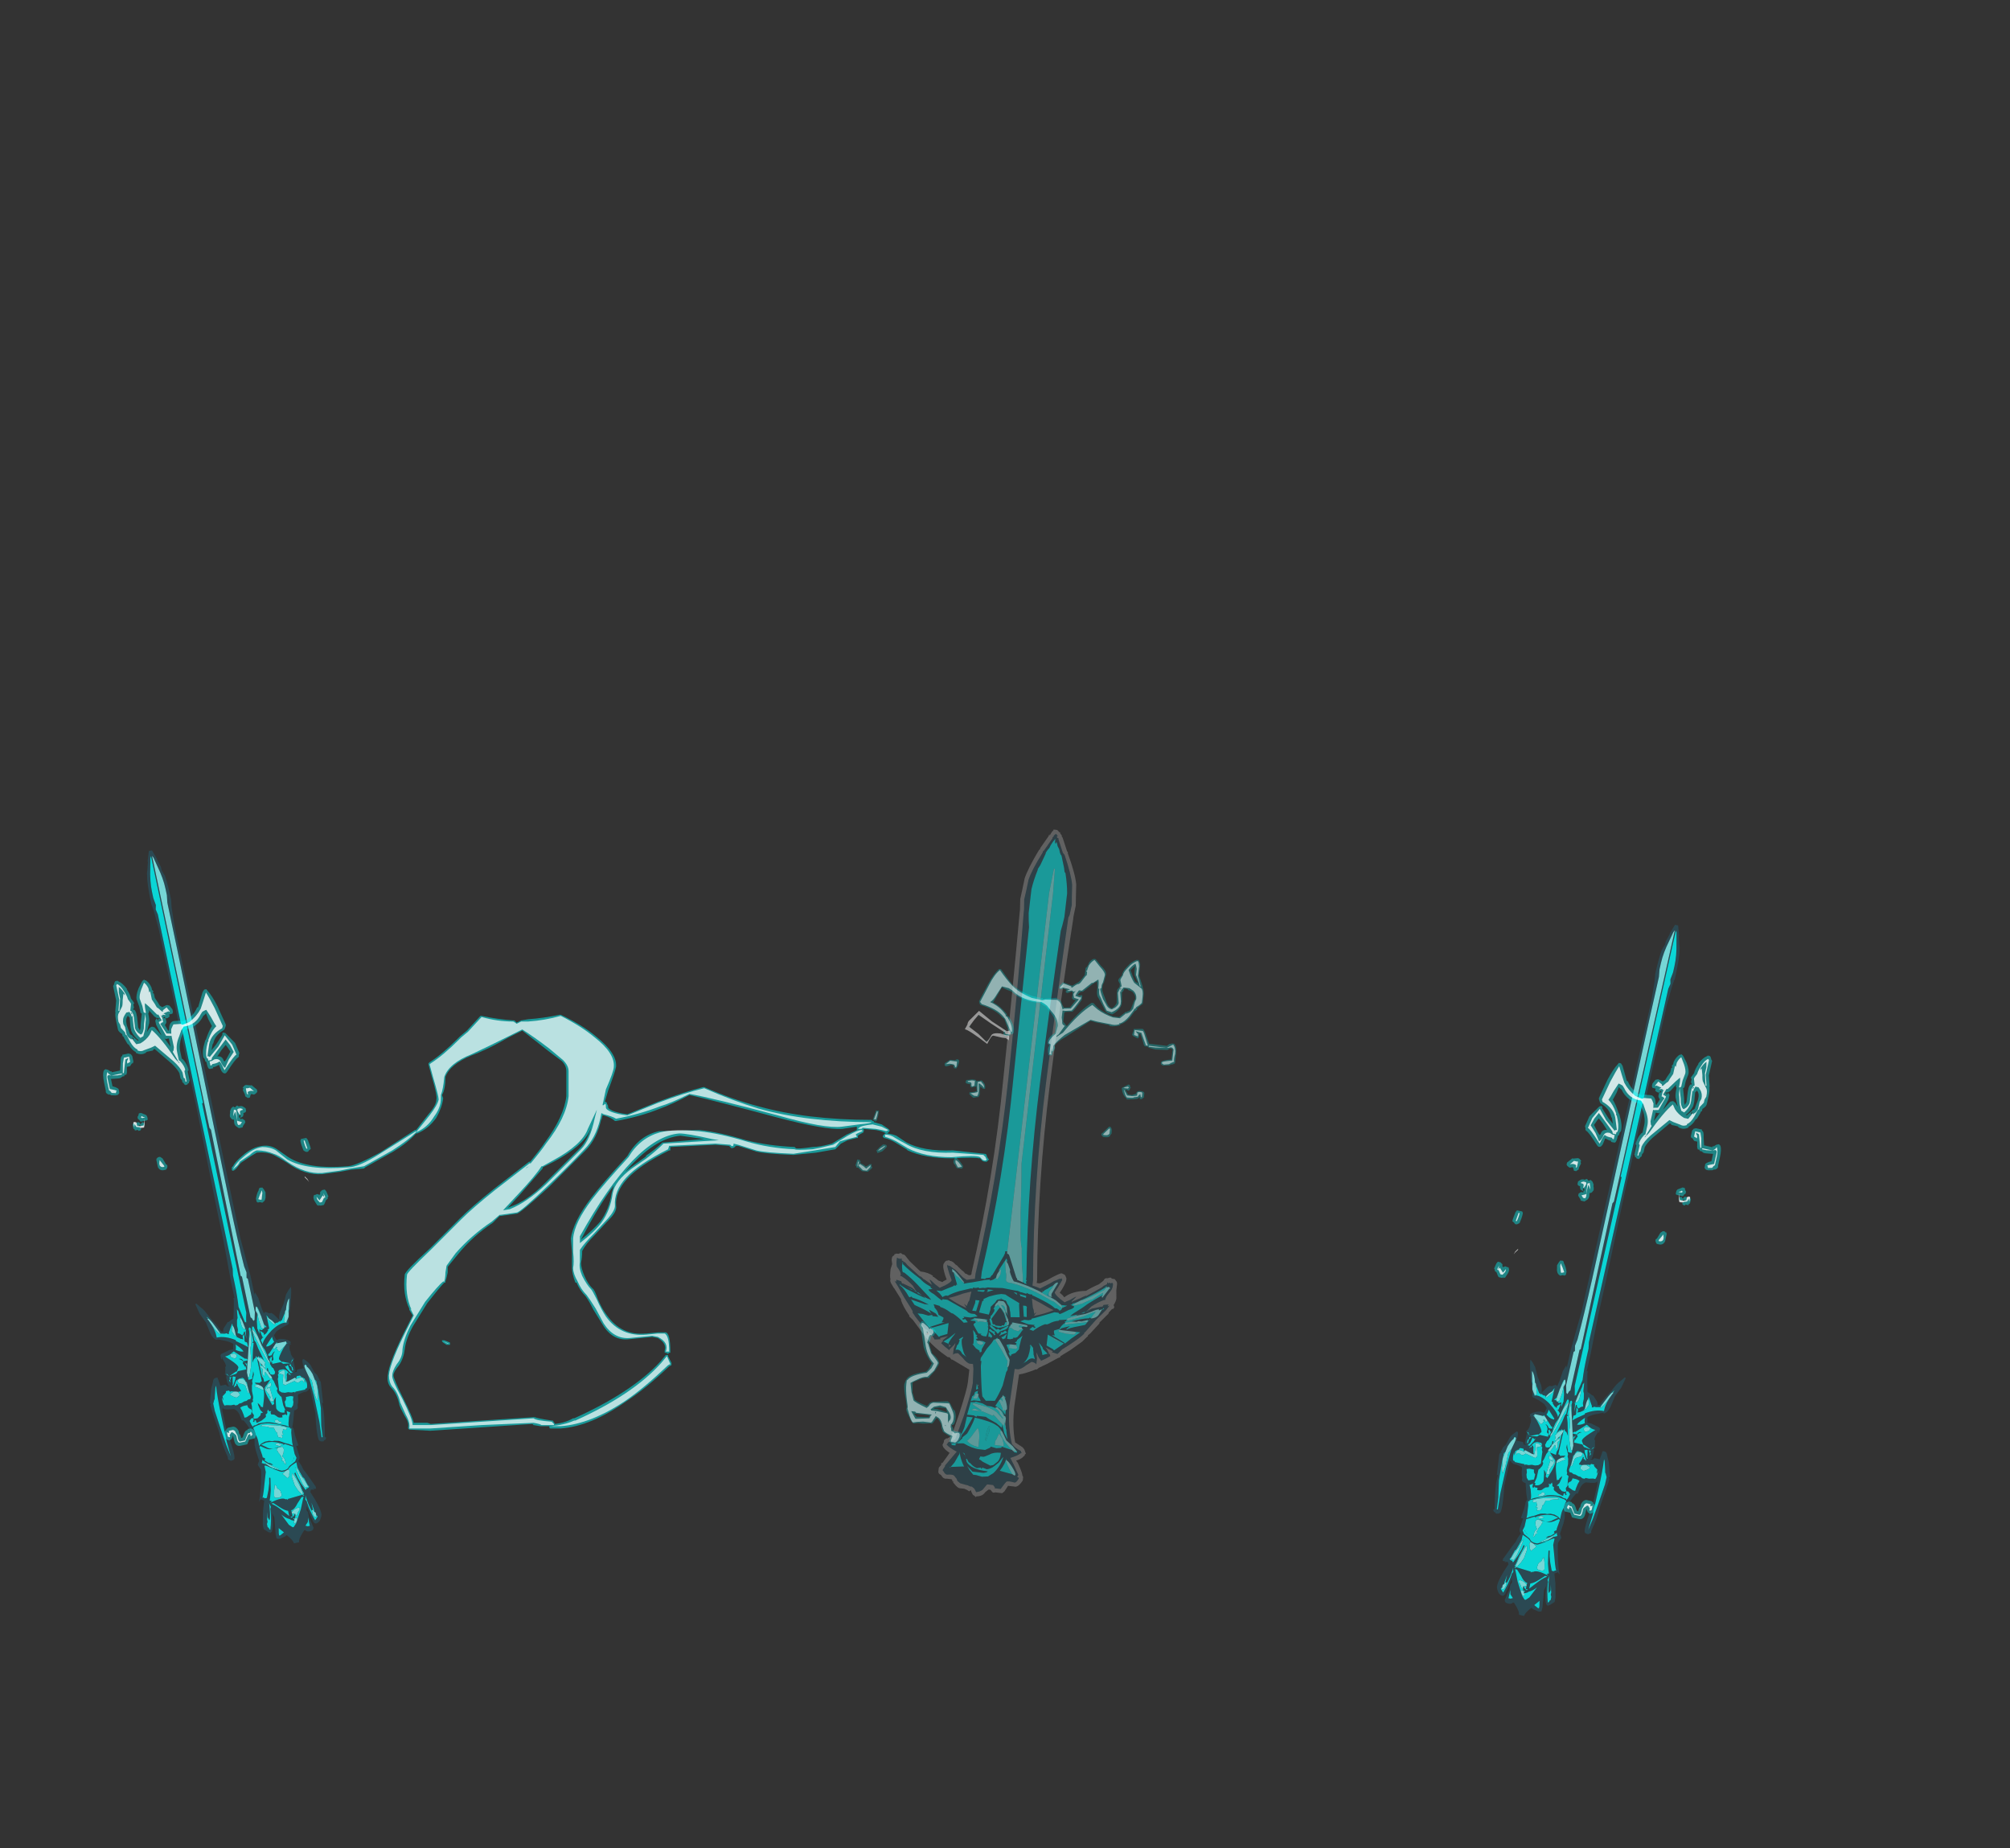 <?xml version="1.0" encoding="UTF-8" standalone="no"?>
<svg xmlns:ffdec="https://www.free-decompiler.com/flash" xmlns:xlink="http://www.w3.org/1999/xlink" ffdec:objectType="frame" height="572.3px" width="622.5px" xmlns="http://www.w3.org/2000/svg">
  <rect width="100%" height="100%" fill="#333333" stroke="none"/>
  <g transform="matrix(1.0, 0.0, 0.0, 1.0, 288.45, 502.5)">
    <use ffdec:characterId="1740" height="18.4" transform="matrix(7.0, 0.0, 0.0, 7.0, -216.65, -188.3)" width="33.5" xlink:href="#shape0"/>
    <use ffdec:characterId="1692" height="33.65" transform="matrix(-6.143, -0.717, -0.717, 6.143, 73.753, -241.465)" width="11.4" xlink:href="#shape1"/>
    <use ffdec:characterId="1701" height="25.15" transform="matrix(-6.143, -0.717, -0.717, 6.143, 78.975, -203.497)" width="15.3" xlink:href="#shape2"/>
    <use ffdec:characterId="1724" height="33.2" transform="matrix(6.437, 1.446, -1.446, 6.437, 213.564, -219.915)" width="5.3" xlink:href="#shape3"/>
    <use ffdec:characterId="1741" height="22.55" transform="matrix(6.437, 1.446, -1.446, 6.437, 191.558, -186.653)" width="9.2" xlink:href="#shape4"/>
    <use ffdec:characterId="1724" height="33.2" transform="matrix(-6.455, 1.363, 1.363, 6.455, -224.606, -242.744)" width="5.3" xlink:href="#shape3"/>
    <use ffdec:characterId="1741" height="22.55" transform="matrix(-6.455, 1.363, 1.363, 6.455, -203.025, -209.203)" width="9.2" xlink:href="#shape4"/>
  </g>
  <defs>
    <g id="shape0" transform="matrix(1.0, 0.0, 0.0, 1.0, 30.95, 26.9)">
      <path d="M2.5 -20.55 L2.55 -20.5 2.45 -20.4 2.4 -20.4 Q2.25 -20.4 2.2 -20.5 L2.15 -20.55 2.1 -20.55 Q1.95 -20.6 0.9 -20.55 -0.3 -20.55 -1.05 -20.9 L-1.1 -20.95 -1.6 -21.25 Q-1.85 -21.4 -2.1 -21.45 L-2.15 -21.5 -2.15 -21.55 -2.05 -21.65 Q-1.8 -21.65 -1.55 -21.55 L-1.1 -21.25 Q-0.35 -20.85 0.95 -20.9 L2.35 -20.75 Q2.45 -20.75 2.45 -20.65 L2.5 -20.55 M-29.85 -20.8 L-30.1 -20.65 -30.55 -20.35 -30.75 -20.1 Q-30.85 -20.0 -30.9 -20.0 -30.95 -20.0 -30.95 -20.05 L-30.95 -20.15 -30.9 -20.2 Q-30.8 -20.4 -30.5 -20.65 -30.05 -21.05 -29.6 -21.1 -29.25 -21.15 -28.95 -20.95 L-28.45 -20.6 Q-27.6 -20.05 -25.8 -20.2 -25.4 -20.25 -24.4 -20.8 L-22.85 -21.8 -22.8 -21.8 -22.25 -22.5 Q-21.9 -22.9 -21.9 -23.15 -21.85 -23.3 -22.1 -24.15 L-22.25 -24.7 -22.25 -24.75 -22.2 -24.8 Q-21.65 -25.15 -20.95 -25.85 L-20.85 -25.95 -20.55 -26.2 -19.95 -26.85 -19.9 -26.85 Q-19.2 -26.7 -18.5 -26.65 L-18.45 -26.65 -18.35 -26.55 -18.15 -26.65 -17.85 -26.7 Q-17.15 -26.75 -16.45 -26.9 L-16.4 -26.9 Q-15.45 -26.45 -14.85 -25.95 -13.9 -25.2 -13.95 -24.6 -14.0 -24.35 -14.3 -23.55 L-14.45 -23.05 Q-14.35 -23.05 -14.35 -22.95 -14.3 -22.9 -14.3 -22.8 -14.3 -22.75 -14.1 -22.65 -13.85 -22.55 -13.45 -22.5 L-12.1 -23.05 Q-10.9 -23.5 -10.1 -23.7 L-10.05 -23.7 Q-8.8 -23.15 -7.65 -22.85 -5.5 -22.25 -2.65 -22.25 L-2.6 -22.2 -2.55 -22.2 -2.55 -22.15 -2.2 -22.05 -1.9 -21.85 -1.85 -21.8 -1.85 -21.75 -1.95 -21.65 -2.0 -21.65 Q-2.15 -21.75 -2.45 -21.8 L-3.0 -21.85 -3.0 -21.8 Q-2.95 -21.8 -3.0 -21.75 L-3.0 -21.7 Q-3.2 -21.6 -3.25 -21.55 L-3.25 -21.45 -3.3 -21.45 -3.7 -21.35 -4.0 -21.2 -4.25 -20.95 -5.1 -20.8 -6.1 -20.7 Q-7.35 -20.75 -7.75 -20.85 L-8.55 -21.1 -8.65 -21.1 -8.7 -21.05 Q-8.75 -21.0 -8.85 -21.0 L-8.95 -21.1 -9.55 -21.15 -11.55 -21.05 -11.55 -20.9 -11.6 -20.9 Q-12.9 -20.25 -13.45 -19.65 -14.0 -19.05 -13.95 -18.45 -13.9 -18.2 -14.25 -17.85 L-14.9 -17.15 Q-15.3 -16.75 -15.45 -16.45 -15.45 -16.15 -15.5 -15.95 L-15.5 -15.9 Q-15.5 -15.7 -15.35 -15.35 -15.2 -15.0 -15.0 -14.8 -14.9 -14.75 -14.75 -14.3 -14.55 -13.85 -14.35 -13.6 -13.7 -12.7 -12.65 -12.8 L-12.6 -12.8 -12.1 -12.85 -11.75 -12.85 Q-11.55 -12.8 -11.55 -12.0 L-11.55 -11.95 -11.6 -11.95 -11.65 -11.9 -11.75 -11.95 -11.8 -11.95 -11.8 -12.05 Q-11.7 -12.35 -12.1 -12.6 L-12.35 -12.65 -13.35 -12.55 Q-14.1 -12.45 -14.55 -13.2 L-14.95 -13.85 Q-15.15 -14.25 -15.3 -14.45 -15.55 -14.7 -15.7 -15.05 L-15.75 -15.05 Q-15.9 -15.45 -15.9 -15.7 -15.9 -15.95 -15.9 -16.4 L-15.95 -17.0 Q-15.85 -17.75 -15.05 -18.8 -14.55 -19.45 -13.45 -20.65 -12.95 -21.55 -12.05 -21.75 L-10.25 -21.8 Q-9.35 -21.7 -8.2 -21.35 -7.2 -21.1 -6.05 -21.05 L-6.0 -21.0 Q-5.95 -20.95 -5.25 -21.05 -4.95 -21.05 -4.4 -21.2 L-3.75 -21.6 -3.3 -21.8 -3.3 -21.95 -3.95 -21.85 Q-4.7 -21.8 -6.8 -22.35 -9.6 -23.1 -10.7 -23.35 -11.45 -22.95 -12.0 -22.75 -12.85 -22.4 -13.95 -22.2 L-14.0 -22.2 Q-14.15 -22.35 -14.5 -22.45 L-14.55 -22.45 -14.6 -22.25 -14.6 -22.3 Q-14.8 -21.4 -15.3 -20.9 L-16.9 -19.3 Q-18.2 -18.1 -18.35 -18.1 L-19.05 -18.0 -19.1 -18.0 -19.4 -17.7 Q-20.3 -17.1 -20.95 -16.3 L-21.4 -15.75 -21.4 -15.5 Q-21.45 -15.25 -21.5 -15.1 L-21.5 -15.05 -21.55 -15.05 Q-21.75 -14.85 -22.3 -14.15 L-22.95 -13.1 Q-23.25 -12.55 -23.3 -12.1 -23.35 -11.7 -23.55 -11.4 -23.8 -11.1 -23.8 -10.95 -23.8 -10.8 -23.35 -9.9 -22.95 -9.1 -22.9 -8.85 L-22.3 -8.85 -22.15 -8.8 -17.6 -9.1 -17.55 -9.1 Q-17.45 -9.05 -16.8 -8.95 L-16.75 -8.95 -16.65 -8.8 Q-16.2 -8.85 -15.85 -9.05 L-15.8 -9.05 Q-13.25 -10.2 -12.0 -11.55 L-11.75 -11.85 -11.65 -11.85 -11.65 -11.8 -11.5 -11.5 -11.5 -11.4 -11.6 -11.35 Q-12.65 -10.35 -13.5 -9.8 -15.05 -8.7 -16.4 -8.6 L-16.85 -8.6 Q-16.9 -8.6 -16.9 -8.65 L-16.9 -8.7 -17.3 -8.7 -17.6 -8.75 -17.65 -8.8 -22.15 -8.5 -22.2 -8.5 -23.1 -8.55 -23.15 -8.6 -23.15 -8.65 Q-23.1 -8.85 -23.3 -9.15 -23.55 -9.6 -23.55 -9.7 -23.65 -10.15 -23.9 -10.4 -24.1 -10.6 -24.05 -10.95 -24.0 -11.55 -23.15 -13.2 L-22.95 -13.6 -23.1 -13.85 -23.1 -13.9 Q-23.4 -14.55 -23.3 -15.4 -23.3 -15.55 -22.2 -16.55 L-20.85 -17.9 Q-20.35 -18.4 -19.35 -19.2 L-17.8 -20.4 -17.75 -20.4 Q-17.3 -20.95 -17.1 -21.25 -16.25 -22.4 -16.15 -23.3 -16.15 -23.45 -16.15 -24.4 -16.15 -24.65 -16.35 -24.85 L-16.95 -25.3 -18.1 -26.2 -18.7 -25.9 Q-19.65 -25.35 -20.35 -25.1 -21.3 -24.7 -21.5 -24.15 -21.5 -23.6 -21.65 -23.35 L-21.6 -23.2 Q-21.65 -22.8 -21.9 -22.35 -22.25 -21.85 -22.75 -21.65 L-22.8 -21.65 Q-23.15 -21.25 -23.8 -20.85 L-25.05 -20.15 -25.1 -20.1 -25.65 -20.05 -26.2 -19.95 -26.95 -19.85 Q-27.75 -19.8 -28.5 -20.35 -28.9 -20.6 -29.1 -20.7 -29.45 -20.85 -29.85 -20.8 M-11.1 -21.55 Q-12.25 -21.45 -13.55 -19.95 L-13.3 -20.15 -12.6 -20.65 -12.65 -20.65 Q-12.2 -20.95 -11.9 -21.25 L-11.85 -21.25 -10.05 -21.4 -11.1 -21.55 M-15.1 -21.8 Q-15.4 -21.1 -16.7 -20.4 L-17.2 -20.15 -17.2 -20.1 Q-17.5 -19.75 -18.2 -18.95 L-18.75 -18.35 -18.65 -18.4 Q-17.9 -18.65 -17.1 -19.45 L-15.55 -21.0 Q-15.25 -21.3 -15.05 -21.9 L-15.1 -21.8 M-14.05 -19.35 Q-14.75 -18.4 -15.45 -17.05 L-15.5 -16.95 Q-14.95 -17.4 -14.65 -17.75 -14.25 -18.3 -14.15 -19.0 L-14.05 -19.35 M-21.6 -12.5 L-21.55 -12.5 -21.3 -12.4 -21.3 -12.3 -21.45 -12.3 -21.6 -12.4 -21.65 -12.45 -21.65 -12.5 -21.6 -12.5" fill="#00ffff" fill-opacity="0.502" fill-rule="evenodd" stroke="none"/>
      <path d="M-29.1 -20.75 Q-29.45 -20.9 -29.85 -20.9 -30.0 -20.85 -30.15 -20.7 L-30.6 -20.4 Q-30.65 -20.25 -30.8 -20.15 -30.95 -20.0 -30.85 -20.15 -30.75 -20.35 -30.45 -20.6 -30.0 -21.0 -29.6 -21.05 -29.25 -21.05 -29.0 -20.9 L-28.5 -20.5 Q-27.65 -20.0 -25.8 -20.15 -25.35 -20.15 -24.4 -20.75 L-22.8 -21.75 -22.8 -21.7 Q-23.15 -21.35 -23.85 -20.9 L-25.1 -20.2 -25.7 -20.1 -26.2 -20.0 -26.95 -19.9 Q-27.7 -19.85 -28.5 -20.4 -28.9 -20.7 -29.1 -20.75 M2.45 -20.5 L2.4 -20.45 Q2.3 -20.45 2.25 -20.5 L2.15 -20.6 Q2.0 -20.7 0.9 -20.6 -0.3 -20.6 -1.05 -21.0 L-1.55 -21.3 Q-1.85 -21.45 -2.05 -21.5 L-2.05 -21.6 Q-1.8 -21.6 -1.6 -21.45 -1.35 -21.3 -1.15 -21.2 -0.4 -20.75 0.95 -20.8 L2.3 -20.7 2.4 -20.6 Q2.4 -20.55 2.45 -20.5 M-23.5 -9.75 Q-23.6 -10.2 -23.85 -10.45 -24.0 -10.65 -24.0 -10.95 -23.95 -11.55 -23.1 -13.2 L-22.9 -13.6 -23.05 -13.9 -23.0 -13.85 Q-23.3 -14.5 -23.2 -15.4 -23.2 -15.5 -22.15 -16.5 L-20.8 -17.85 Q-20.3 -18.35 -19.3 -19.15 L-17.75 -20.35 -17.75 -20.3 Q-17.25 -20.9 -17.05 -21.2 -16.15 -22.35 -16.05 -23.3 -16.05 -23.45 -16.05 -24.4 -16.05 -24.65 -16.3 -24.9 L-16.9 -25.4 Q-17.55 -25.9 -18.1 -26.25 L-18.7 -25.95 Q-19.7 -25.45 -20.35 -25.15 -21.35 -24.75 -21.55 -24.15 -21.6 -23.6 -21.7 -23.35 L-21.7 -23.2 Q-21.7 -22.8 -22.0 -22.4 -22.3 -21.9 -22.8 -21.7 L-22.2 -22.45 Q-21.85 -22.9 -21.8 -23.15 -21.8 -23.3 -22.05 -24.15 L-22.2 -24.7 -22.15 -24.75 Q-21.6 -25.1 -20.9 -25.8 L-20.8 -25.9 -20.5 -26.15 -19.9 -26.8 Q-19.2 -26.6 -18.5 -26.6 -18.4 -26.55 -18.35 -26.5 L-18.15 -26.6 -17.85 -26.6 Q-17.1 -26.65 -16.4 -26.85 -15.5 -26.4 -14.9 -25.9 -14.0 -25.2 -14.05 -24.6 -14.05 -24.4 -14.4 -23.6 L-14.55 -22.9 -14.5 -22.9 -14.45 -22.95 Q-14.4 -23.0 -14.4 -22.8 -14.4 -22.7 -14.15 -22.6 -13.9 -22.5 -13.45 -22.45 L-12.1 -23.0 Q-10.9 -23.45 -10.05 -23.65 -8.8 -23.1 -7.65 -22.75 -5.5 -22.15 -2.65 -22.15 -2.65 -22.1 -3.2 -22.05 L-3.95 -21.95 Q-4.7 -21.85 -6.8 -22.45 -9.6 -23.2 -10.7 -23.4 -11.5 -23.0 -12.0 -22.85 -12.9 -22.5 -13.95 -22.3 -14.1 -22.4 -14.5 -22.5 L-14.6 -22.55 -14.65 -22.3 Q-14.85 -21.45 -15.35 -20.95 -16.0 -20.25 -16.95 -19.35 -18.2 -18.15 -18.35 -18.15 L-19.05 -18.05 -19.1 -18.05 -19.45 -17.75 Q-20.35 -17.15 -21.05 -16.35 L-21.45 -15.8 -21.5 -15.5 Q-21.5 -15.3 -21.55 -15.1 L-21.6 -15.1 Q-21.8 -14.95 -22.4 -14.2 L-23.05 -13.15 Q-23.35 -12.55 -23.4 -12.1 -23.4 -11.75 -23.65 -11.45 -23.85 -11.15 -23.85 -10.95 -23.9 -10.8 -23.4 -9.9 -22.95 -9.0 -22.95 -8.75 L-22.15 -8.75 -17.6 -9.05 Q-17.5 -8.95 -16.8 -8.9 L-16.7 -8.8 -16.7 -8.75 -17.25 -8.75 Q-17.3 -8.8 -17.6 -8.85 L-19.9 -8.75 -22.15 -8.6 -23.1 -8.6 Q-23.05 -8.85 -23.25 -9.2 L-23.5 -9.75 M-17.95 -20.1 L-17.9 -20.15 -17.8 -20.2 -17.95 -20.1 M-18.15 -19.9 L-18.15 -19.9 M-14.9 -22.3 L-14.8 -22.7 -15.2 -21.85 Q-15.45 -21.15 -16.75 -20.45 L-17.2 -20.2 -17.25 -20.2 Q-17.5 -19.8 -18.25 -19.0 L-18.95 -18.25 -18.65 -18.3 Q-17.9 -18.6 -17.05 -19.4 L-15.5 -20.95 Q-15.1 -21.35 -14.9 -22.3 M-9.7 -21.4 Q-10.8 -21.65 -11.15 -21.65 -13.1 -21.5 -15.55 -17.1 L-15.55 -16.8 Q-14.9 -17.3 -14.6 -17.7 -14.2 -18.25 -14.1 -19.0 -14.0 -19.55 -13.25 -20.1 L-12.6 -20.55 Q-12.15 -20.9 -11.85 -21.2 L-9.4 -21.35 -9.7 -21.4 M-3.15 -21.85 L-3.25 -21.85 -3.2 -21.9 Q-3.1 -22.0 -2.6 -22.05 L-2.2 -21.95 -1.9 -21.8 -2.0 -21.75 Q-2.15 -21.8 -2.45 -21.85 L-3.05 -21.9 Q-3.05 -21.85 -3.15 -21.85 M-3.7 -21.4 L-4.05 -21.3 -4.25 -21.05 -5.15 -20.9 -6.1 -20.75 Q-7.35 -20.8 -7.75 -20.9 L-8.55 -21.15 -8.75 -21.2 Q-8.75 -21.05 -8.85 -21.1 L-8.9 -21.15 -9.55 -21.2 -11.6 -21.1 -11.65 -20.95 Q-12.95 -20.3 -13.5 -19.7 -14.05 -19.1 -14.0 -18.45 -14.0 -18.25 -14.3 -17.9 L-14.95 -17.2 Q-15.35 -16.8 -15.55 -16.5 -15.55 -16.15 -15.55 -15.95 -15.6 -15.7 -15.45 -15.35 -15.25 -14.95 -15.05 -14.75 -15.0 -14.7 -14.8 -14.3 -14.6 -13.85 -14.4 -13.55 -13.75 -12.65 -12.6 -12.75 L-12.1 -12.8 -11.8 -12.8 Q-11.6 -12.7 -11.6 -12.0 L-11.75 -12.0 Q-11.6 -12.4 -12.1 -12.65 L-12.35 -12.7 -13.35 -12.6 Q-14.05 -12.55 -14.5 -13.25 L-14.85 -13.9 Q-15.1 -14.3 -15.25 -14.5 -15.5 -14.75 -15.65 -15.1 -15.85 -15.45 -15.85 -15.7 -15.8 -15.95 -15.85 -16.4 L-15.85 -17.0 Q-15.8 -17.7 -15.0 -18.75 -14.5 -19.4 -13.4 -20.6 -12.9 -21.45 -12.0 -21.7 -11.4 -21.85 -10.3 -21.75 -9.35 -21.65 -8.2 -21.3 -7.2 -21.0 -6.05 -20.95 -6.0 -20.9 -5.25 -20.95 -4.95 -21.0 -4.35 -21.15 L-3.7 -21.55 Q-3.25 -21.8 -3.1 -21.8 -3.05 -21.8 -3.05 -21.75 -3.3 -21.65 -3.35 -21.6 -3.3 -21.55 -3.3 -21.5 L-3.7 -21.4 M-11.7 -11.8 L-11.55 -11.45 -11.65 -11.4 Q-12.7 -10.4 -13.5 -9.85 -15.05 -8.8 -16.4 -8.7 L-16.85 -8.7 Q-16.25 -8.75 -15.8 -8.95 L-15.75 -8.95 Q-13.2 -10.1 -11.95 -11.5 L-11.7 -11.8 M-21.4 -12.35 L-21.6 -12.45 -21.35 -12.35 -21.4 -12.35" fill="#ffffff" fill-opacity="0.702" fill-rule="evenodd" stroke="none"/>
    </g>
    <g id="shape1" transform="matrix(1.0, 0.0, 0.0, 1.0, 5.7, 16.8)">
      <path d="M-3.25 9.35 L-3.7 9.0 -4.25 8.5 -4.45 8.25 -4.5 8.2 -4.5 8.15 -4.6 8.05 -5.0 7.5 -5.0 7.45 -5.4 6.95 -5.4 6.9 -5.55 6.7 -5.6 6.7 -5.65 6.6 -5.6 6.5 Q-5.7 6.3 -5.7 6.15 L-5.65 5.75 -5.65 5.45 Q-5.65 5.35 -5.6 5.3 L-5.5 5.2 -5.4 5.2 Q-5.35 5.2 -5.3 5.15 -5.25 5.15 -5.15 5.2 -5.05 5.2 -5.0 5.25 L-4.95 5.35 -4.75 5.55 Q-4.4 5.75 -4.15 5.95 -3.45 6.05 -3.1 6.4 L-3.0 6.3 -2.85 6.2 -2.95 6.0 Q-3.1 5.65 -3.1 5.55 L-3.1 5.45 -3.05 5.35 Q-3.0 5.25 -2.9 5.25 -2.85 5.2 -2.75 5.25 -2.65 5.3 -2.5 5.4 L-2.35 5.5 -2.15 5.65 -1.9 5.8 -1.8 5.85 -1.65 5.85 -1.65 5.7 Q-1.1 0.85 -1.15 -4.15 -1.2 -8.8 -1.35 -12.45 L-1.35 -12.6 -1.4 -13.15 -1.35 -13.65 -1.3 -14.2 Q-1.2 -14.7 -0.7 -15.7 L-0.7 -15.75 -0.65 -15.8 -0.35 -16.45 -0.3 -16.5 -0.3 -16.55 -0.2 -16.65 -0.2 -16.7 -0.15 -16.7 -0.1 -16.75 Q-0.05 -16.8 0.0 -16.8 L0.15 -16.8 0.15 -16.75 0.2 -16.7 0.3 -16.5 0.35 -16.5 0.35 -16.45 0.7 -15.8 0.7 -15.75 0.75 -15.7 Q1.2 -14.7 1.3 -14.2 L1.35 -13.65 1.4 -13.15 1.35 -12.6 1.35 -12.45 Q1.25 -8.8 1.2 -4.15 1.1 0.85 1.65 5.7 L1.65 5.8 1.7 5.85 1.8 5.85 1.9 5.8 1.95 5.8 Q2.05 5.7 2.15 5.65 L2.35 5.5 2.4 5.45 2.5 5.4 Q2.65 5.25 2.8 5.25 2.85 5.2 2.9 5.25 3.0 5.25 3.05 5.35 L3.1 5.45 3.1 5.55 Q3.1 5.65 2.95 6.0 L2.85 6.2 3.0 6.3 3.05 6.35 3.25 6.3 3.5 6.15 3.55 6.15 3.55 6.1 Q3.8 5.95 4.2 5.95 L4.8 5.5 5.05 5.25 Q5.1 5.2 5.2 5.2 5.25 5.15 5.3 5.15 L5.4 5.2 5.5 5.2 5.6 5.25 5.6 5.3 Q5.7 5.35 5.7 5.45 L5.7 5.55 5.65 5.75 5.7 6.0 Q5.7 6.4 5.65 6.5 L5.65 6.6 5.6 6.7 5.45 6.9 5.4 6.95 5.0 7.45 5.0 7.5 Q4.85 7.8 4.55 8.15 L4.5 8.2 4.5 8.25 4.3 8.4 3.55 9.2 Q3.1 9.65 2.35 10.05 L2.25 10.05 2.15 10.15 2.1 10.15 1.2 10.55 1.2 11.2 Q1.2 11.55 1.45 12.8 L1.7 13.95 1.9 14.1 1.95 14.1 2.05 14.2 2.05 14.3 2.1 14.45 2.05 14.55 2.0 14.6 Q1.9 14.7 1.7 14.8 L1.75 14.9 2.0 15.35 2.05 15.35 2.05 15.45 2.15 15.6 2.15 15.8 Q2.15 15.9 2.0 15.95 1.85 16.15 1.7 16.1 L1.45 16.1 1.4 16.15 1.4 16.2 1.35 16.2 1.35 16.25 1.3 16.3 Q1.1 16.5 1.0 16.5 L0.75 16.5 0.6 16.55 0.5 16.6 0.45 16.55 0.4 16.55 0.4 16.6 0.3 16.75 0.2 16.8 0.15 16.85 0.1 16.8 0.05 16.8 Q-0.2 16.75 -0.3 16.55 L-0.45 16.4 -0.55 16.4 -0.65 16.5 Q-0.7 16.55 -0.8 16.5 L-1.15 16.5 -1.25 16.4 -1.4 16.1 -1.7 16.1 Q-1.9 16.15 -2.1 15.75 L-2.1 15.6 Q-2.1 15.55 -2.05 15.5 -2.05 15.4 -1.75 14.9 L-1.65 14.8 Q-1.9 14.7 -2.0 14.55 L-2.05 14.5 -2.05 14.45 -2.1 14.4 -2.0 14.2 -1.9 14.1 Q-1.7 14.0 -1.5 13.9 -1.25 13.1 -1.25 12.1 L-1.3 10.5 Q-1.65 10.4 -2.1 10.15 L-2.15 10.15 Q-2.2 10.1 -2.25 10.05 L-2.65 9.8 -3.15 9.45 -3.25 9.4 -3.25 9.35 M-0.05 -16.55 L-0.1 -16.5 -0.05 -16.45 -0.1 -16.4 -0.15 -16.4 -0.15 -16.35 -0.45 -15.7 -0.55 -15.6 Q-1.0 -14.65 -1.1 -14.15 L-1.15 -13.6 -1.2 -13.15 -1.15 -12.65 -1.1 -12.5 Q-1.0 -8.85 -0.95 -4.15 -0.9 0.85 -1.45 5.75 L-1.45 5.95 -1.45 6.0 Q-1.7 6.05 -1.85 6.1 L-2.3 5.8 -2.5 5.65 -2.6 5.6 Q-2.75 5.5 -2.8 5.5 L-2.85 5.5 -2.85 5.45 -2.9 5.55 -2.75 5.9 -2.6 6.2 Q-2.6 6.3 -2.9 6.5 L-3.15 6.65 Q-3.2 6.6 -3.4 6.5 -3.65 6.3 -3.7 6.3 L-3.5 6.55 -3.5 6.6 -3.55 6.55 -4.0 6.3 -3.9 6.35 -4.15 6.2 -4.2 6.2 -4.9 5.7 -5.0 5.6 -5.15 5.5 -5.15 5.4 -5.2 5.45 -5.3 5.4 -5.3 5.45 -5.4 5.4 -5.45 5.45 -5.45 5.55 Q-5.45 5.7 -5.35 5.85 L-5.2 6.1 -5.15 6.25 -5.15 6.3 -5.1 6.3 Q-4.8 6.45 -4.5 6.7 L-4.3 6.95 -4.55 6.8 -5.0 6.65 -5.05 6.65 -5.1 6.55 -5.35 6.5 -5.3 6.6 -5.4 6.55 -5.25 6.8 -4.8 7.35 -4.35 8.0 -4.3 8.05 -4.3 8.1 Q-4.15 8.3 -3.55 8.8 L-3.3 9.0 -3.1 9.25 -3.05 9.25 -2.8 9.2 -2.85 9.15 -2.45 9.0 -2.55 9.1 -2.65 9.25 -2.65 9.3 -2.7 9.3 -2.75 9.4 -2.55 9.55 -2.3 9.7 -2.3 9.65 Q-2.2 9.6 -2.1 9.4 L-2.05 9.3 -2.05 9.4 -2.1 9.6 -2.1 9.9 -2.05 9.85 Q-1.95 9.8 -1.85 9.8 L-1.6 10.0 Q-1.35 10.25 -1.2 10.25 L-1.05 10.25 -1.0 12.1 Q-1.05 13.2 -1.35 14.0 -1.55 14.2 -1.85 14.3 L-1.85 14.35 -1.9 14.4 -1.85 14.4 Q-1.7 14.55 -1.35 14.7 L-1.55 15.0 -1.85 15.5 -1.8 15.6 -1.9 15.65 Q-1.8 15.9 -1.7 15.9 -1.4 15.85 -1.3 15.9 -1.25 15.95 -1.05 16.3 L-0.75 16.3 -0.75 16.25 -0.65 16.15 -0.35 16.15 -0.15 16.45 Q-0.05 16.55 0.15 16.6 L0.25 16.45 Q0.3 16.4 0.4 16.35 L0.5 16.35 Q0.6 16.3 0.7 16.3 L1.0 16.25 1.15 16.15 1.2 16.05 1.35 15.9 Q1.45 15.85 1.7 15.9 1.8 15.9 1.9 15.75 L1.95 15.7 1.85 15.5 1.85 15.45 1.35 14.7 Q1.75 14.55 1.9 14.4 L1.9 14.4 1.85 14.35 1.85 14.3 Q1.65 14.2 1.5 14.1 L1.2 12.85 Q0.95 11.55 0.95 11.2 L1.0 10.5 1.05 10.25 1.2 10.25 Q1.35 10.25 1.6 10.0 L1.85 9.8 Q1.95 9.8 2.05 9.85 L2.1 9.9 2.1 9.6 2.05 9.4 2.05 9.3 2.1 9.4 2.3 9.65 2.3 9.7 2.55 9.55 2.75 9.4 2.7 9.3 2.65 9.3 2.7 9.25 2.45 9.0 2.85 9.15 2.8 9.2 3.1 9.25 3.3 9.0 3.55 8.8 3.6 8.8 Q4.15 8.3 4.3 8.1 L4.35 8.05 4.35 8.0 Q4.35 7.95 4.85 7.35 L5.25 6.8 5.45 6.55 Q5.4 6.6 5.35 6.6 L5.35 6.5 5.1 6.55 5.05 6.65 5.0 6.65 4.55 6.8 4.3 6.95 4.5 6.7 Q4.8 6.45 5.1 6.3 L5.15 6.3 5.2 6.25 5.15 6.25 5.2 6.1 Q5.3 5.95 5.4 5.85 5.45 5.7 5.45 5.55 L5.45 5.4 5.3 5.45 5.3 5.4 5.25 5.45 5.2 5.4 5.2 5.5 5.0 5.6 4.9 5.7 4.2 6.2 4.15 6.2 3.95 6.35 4.0 6.3 3.55 6.55 3.7 6.3 Q3.65 6.3 3.4 6.5 L3.15 6.65 2.9 6.5 Q2.6 6.3 2.6 6.2 L2.75 5.9 2.9 5.55 2.9 5.45 2.85 5.5 2.8 5.5 Q2.75 5.5 2.6 5.6 L2.5 5.65 Q2.35 5.75 2.3 5.8 L2.05 6.0 1.85 6.1 Q1.7 6.05 1.45 6.0 L1.45 5.95 1.45 5.75 Q0.9 0.85 0.95 -4.15 1.0 -8.85 1.15 -12.5 L1.15 -12.65 1.2 -13.15 1.15 -13.6 1.1 -14.15 Q1.0 -14.65 0.55 -15.6 L0.55 -15.65 0.5 -15.7 0.15 -16.35 0.15 -16.4 0.1 -16.45 0.1 -16.5 0.0 -16.6 -0.05 -16.55 M0.3 -16.5 L0.3 -16.55 0.25 -16.55 0.3 -16.5 0.3 -16.5 M2.5 6.4 L2.5 6.4 M1.55 6.65 L1.95 6.8 Q2.45 7.05 2.65 7.1 2.2 7.35 1.7 7.5 L1.85 7.3 1.7 7.4 1.65 7.2 1.6 7.1 1.55 6.65 M5.1 5.65 L5.1 5.65 M4.2 8.0 L4.2 8.0 M0.1 8.5 L0.1 8.5 M0.65 8.9 L0.65 8.9 M2.35 9.4 L2.35 9.55 2.25 9.45 2.3 9.45 2.35 9.4 M0.65 11.25 L0.7 11.25 0.65 11.35 0.65 11.25 M-1.4 14.3 L-1.45 14.35 -1.4 14.3 M1.0 14.5 L1.0 14.5 M-5.05 5.65 L-5.05 5.65 M-1.95 6.25 L-2.0 6.2 -1.95 6.2 -1.95 6.25 M-1.5 6.65 L-1.6 7.1 -1.65 7.2 -1.7 7.4 -1.8 7.3 -1.7 7.5 Q-2.2 7.35 -2.65 7.1 -2.45 7.05 -1.9 6.8 L-1.5 6.65 M-1.25 5.95 L-1.25 5.95 M-2.35 9.45 L-2.35 9.45 M-2.3 9.5 L-2.3 9.5 M-0.9 8.9 L-0.9 8.9 M-4.15 8.05 L-4.15 8.05 M-0.95 14.45 L-0.95 14.45" fill="#ebebeb" fill-opacity="0.251" fill-rule="evenodd" stroke="none"/>
      <path d="M-0.05 -16.55 L0.0 -16.6 0.1 -16.5 0.1 -16.45 0.15 -16.4 0.15 -16.35 0.5 -15.7 0.55 -15.65 0.55 -15.6 Q1.0 -14.65 1.1 -14.15 L1.15 -13.6 1.2 -13.15 1.15 -12.65 1.15 -12.5 Q1.0 -8.85 0.95 -4.15 0.9 0.85 1.45 5.75 L1.45 5.95 1.45 6.0 Q1.7 6.05 1.85 6.1 L2.05 6.0 2.3 5.8 Q2.35 5.75 2.5 5.65 L2.6 5.6 Q2.75 5.5 2.8 5.5 L2.85 5.5 2.9 5.45 2.9 5.55 2.75 5.9 2.6 6.2 Q2.6 6.3 2.9 6.5 L3.15 6.65 3.4 6.5 Q3.65 6.3 3.7 6.3 L3.55 6.55 4.0 6.3 3.95 6.35 4.15 6.2 4.2 6.2 4.9 5.7 5.0 5.6 5.2 5.5 5.2 5.4 5.25 5.45 5.3 5.4 5.3 5.45 5.45 5.4 5.45 5.55 Q5.45 5.7 5.4 5.85 5.3 5.95 5.2 6.1 L5.15 6.25 5.2 6.25 5.15 6.3 5.1 6.3 Q4.8 6.45 4.5 6.7 L4.3 6.95 4.55 6.8 5.0 6.65 5.05 6.65 5.1 6.55 5.35 6.5 5.35 6.6 Q5.4 6.6 5.45 6.55 L5.25 6.8 4.85 7.35 Q4.35 7.95 4.35 8.0 L4.35 8.05 4.3 8.1 Q4.15 8.3 3.6 8.8 L3.55 8.8 3.3 9.0 3.1 9.25 2.8 9.2 2.85 9.15 2.45 9.0 2.7 9.25 2.65 9.3 2.7 9.3 2.75 9.4 2.55 9.55 2.3 9.7 2.3 9.65 2.1 9.4 2.05 9.3 2.05 9.4 2.1 9.6 2.1 9.9 2.05 9.85 Q1.95 9.8 1.85 9.8 L1.6 10.0 Q1.35 10.25 1.2 10.25 L1.05 10.25 1.0 10.5 0.95 11.2 Q0.95 11.55 1.2 12.85 L1.5 14.1 Q1.65 14.2 1.85 14.3 L1.85 14.35 1.9 14.4 1.9 14.4 Q1.75 14.55 1.35 14.7 L1.85 15.45 1.85 15.5 1.95 15.7 1.9 15.75 Q1.8 15.9 1.7 15.9 1.45 15.85 1.35 15.9 L1.2 16.05 1.15 16.15 1.0 16.25 0.7 16.3 Q0.6 16.3 0.5 16.35 L0.4 16.35 Q0.3 16.4 0.25 16.45 L0.15 16.6 Q-0.05 16.55 -0.15 16.45 L-0.35 16.15 -0.65 16.15 -0.75 16.25 -0.75 16.3 -1.05 16.3 Q-1.25 15.95 -1.3 15.9 -1.4 15.85 -1.7 15.9 -1.8 15.9 -1.9 15.65 L-1.8 15.6 -1.85 15.5 -1.55 15.0 -1.35 14.7 Q-1.7 14.55 -1.85 14.4 L-1.9 14.4 -1.85 14.35 -1.85 14.3 Q-1.55 14.2 -1.35 14.0 -1.05 13.2 -1.0 12.1 L-1.05 10.25 -1.2 10.25 Q-1.35 10.25 -1.6 10.0 L-1.85 9.8 Q-1.95 9.8 -2.05 9.85 L-2.1 9.9 -2.1 9.6 -2.05 9.4 -2.05 9.3 -2.1 9.4 Q-2.2 9.6 -2.3 9.65 L-2.3 9.7 -2.55 9.55 -2.75 9.4 -2.7 9.3 -2.65 9.3 -2.65 9.25 -2.55 9.1 -2.45 9.0 -2.85 9.15 -2.8 9.2 -3.05 9.25 -3.1 9.25 -3.3 9.0 -3.55 8.8 Q-4.15 8.3 -4.3 8.1 L-4.3 8.05 -4.35 8.0 -4.8 7.35 -5.25 6.8 -5.4 6.55 -5.3 6.6 -5.35 6.5 -5.1 6.55 -5.05 6.65 -5.0 6.65 -4.55 6.8 -4.3 6.95 -4.5 6.7 Q-4.8 6.45 -5.1 6.3 L-5.15 6.3 -5.15 6.25 -5.2 6.1 -5.35 5.85 Q-5.45 5.7 -5.45 5.55 L-5.45 5.45 -5.4 5.4 -5.3 5.45 -5.3 5.4 -5.2 5.45 -5.15 5.4 -5.15 5.5 -5.0 5.6 -4.9 5.7 -4.2 6.2 -4.15 6.2 -3.9 6.35 -4.0 6.3 -3.55 6.55 -3.5 6.6 -3.5 6.55 -3.7 6.3 Q-3.65 6.3 -3.4 6.5 -3.2 6.6 -3.15 6.65 L-2.9 6.5 Q-2.6 6.3 -2.6 6.2 L-2.75 5.9 -2.9 5.55 -2.85 5.45 -2.85 5.5 -2.8 5.5 Q-2.75 5.5 -2.6 5.6 L-2.5 5.65 -2.3 5.8 -1.85 6.1 Q-1.7 6.05 -1.45 6.0 L-1.45 5.95 -1.45 5.75 Q-0.9 0.85 -0.95 -4.15 -1.0 -8.85 -1.1 -12.5 L-1.15 -12.65 -1.2 -13.15 -1.15 -13.6 -1.1 -14.15 Q-1.0 -14.65 -0.55 -15.6 L-0.45 -15.7 -0.15 -16.35 -0.15 -16.4 -0.1 -16.4 -0.05 -16.45 -0.1 -16.5 -0.05 -16.55 M0.0 -12.45 L0.0 4.45 0.1 4.45 0.1 4.55 0.15 4.7 0.6 5.7 0.65 5.75 0.7 5.85 0.9 5.9 0.95 5.95 1.15 5.95 1.15 5.6 Q0.6 0.8 0.7 -4.15 0.75 -8.4 0.8 -11.8 0.85 -12.05 0.9 -12.5 L0.9 -13.7 Q0.85 -14.15 0.7 -14.7 L0.7 -14.75 0.6 -14.95 0.4 -15.55 0.4 -15.6 0.35 -15.7 Q0.3 -15.8 0.25 -15.85 L0.2 -16.0 0.1 -16.2 0.0 -16.35 0.0 -16.15 -0.05 -16.1 -0.05 -16.2 -0.1 -16.15 -0.15 -16.0 -0.25 -15.85 -0.3 -15.7 -0.35 -15.6 -0.4 -15.55 -0.6 -14.95 -0.65 -14.75 -0.7 -14.7 Q-0.85 -14.15 -0.9 -13.7 L-0.9 -12.5 Q-0.85 -12.05 -0.8 -11.8 -0.7 -8.4 -0.65 -4.15 -0.6 0.8 -1.1 5.6 L-1.1 5.75 -1.15 5.8 -1.1 5.85 -1.15 5.95 -1.05 5.95 -1.0 5.9 -0.95 5.9 -0.65 5.8 -0.65 5.75 -0.6 5.7 -0.15 4.7 -0.1 4.6 0.0 4.55 0.0 -12.45 M-0.05 5.0 L-0.1 5.05 -0.25 5.35 -0.25 5.4 -0.25 5.45 Q-0.35 5.7 -0.5 5.9 -1.0 5.95 -1.85 6.25 L-1.95 6.3 -2.0 6.25 -1.95 6.25 -2.0 6.25 -2.1 6.15 -2.25 6.05 -2.3 6.0 -2.45 5.9 -2.5 5.85 Q-2.6 5.7 -2.7 5.7 L-2.7 5.75 -2.45 6.3 -2.45 6.4 -2.5 6.45 -2.4 6.45 -2.45 6.5 -2.7 6.6 -3.0 6.8 -3.3 6.8 -3.05 6.95 -3.05 7.0 -2.95 7.1 -2.9 7.05 -2.8 7.0 -2.7 7.0 Q-2.5 6.85 -2.1 6.7 -1.85 6.6 -1.55 6.5 L-1.5 6.5 -1.5 6.45 -1.35 6.45 -1.2 6.4 -1.2 6.45 -0.95 6.4 -0.9 6.4 -0.75 6.35 -0.65 6.35 0.0 6.3 0.05 6.3 0.65 6.35 0.75 6.35 0.9 6.4 1.0 6.4 1.2 6.45 1.2 6.4 1.35 6.45 1.5 6.45 1.5 6.5 1.6 6.5 2.15 6.7 Q2.5 6.85 2.7 7.0 L2.8 7.0 2.9 7.05 2.95 7.1 3.1 6.95 3.3 6.8 3.05 6.8 Q2.7 6.6 2.5 6.5 L2.45 6.45 2.35 6.45 2.35 6.4 2.3 6.4 2.55 5.8 2.6 5.8 2.65 5.65 Q2.55 5.65 2.3 5.9 L1.95 6.25 2.0 6.25 1.95 6.3 1.8 6.25 1.6 6.2 1.1 6.05 0.95 6.0 0.7 5.95 0.7 6.0 Q0.5 5.95 0.4 5.8 0.4 5.65 0.3 5.5 L0.3 5.4 0.05 4.9 0.0 4.8 -0.05 4.9 -0.05 5.0 M0.45 6.45 L0.8 6.6 0.75 6.55 0.75 6.45 0.45 6.45 M0.3 7.25 L0.3 7.2 0.25 7.1 0.2 7.05 0.15 6.95 -0.1 6.95 Q-0.2 7.0 -0.3 7.2 L-0.35 7.5 -0.4 7.65 -0.3 7.5 -0.25 7.45 -0.3 7.6 -0.45 7.85 -0.45 7.9 -0.5 7.95 -0.5 8.1 Q-0.25 8.25 0.0 8.3 0.2 8.25 0.4 8.2 L0.4 8.15 0.45 8.05 0.5 7.9 0.45 7.9 0.45 7.75 0.4 7.7 0.3 7.5 0.3 7.4 0.35 7.4 0.3 7.25 M0.25 6.95 L0.3 7.05 0.5 7.3 0.5 7.45 0.55 7.7 1.05 7.65 0.95 7.05 0.9 7.05 0.9 6.95 0.65 6.8 0.4 6.7 0.25 6.65 0.05 6.6 -0.15 6.6 -0.35 6.7 -0.9 6.95 -0.9 7.05 -1.0 7.65 -0.55 7.7 -0.5 7.45 -0.45 7.3 Q-0.45 7.2 -0.3 7.05 L-0.25 6.95 -0.2 6.9 -0.15 6.9 0.0 6.85 0.2 6.9 0.25 6.95 M1.25 6.6 L1.25 6.55 0.9 6.5 0.9 6.55 0.95 6.6 1.25 6.6 M1.2 6.9 L1.2 6.9 M1.1 7.05 L1.2 7.6 1.4 7.6 1.3 7.2 1.3 7.05 1.1 7.05 M1.55 6.65 L1.6 7.1 1.65 7.2 1.7 7.4 1.85 7.3 1.7 7.5 Q2.2 7.35 2.65 7.1 2.45 7.05 1.95 6.8 L1.55 6.65 M2.5 6.4 L2.5 6.4 M5.1 5.65 L5.15 5.65 5.1 5.7 Q4.8 5.95 4.2 6.3 L4.0 6.45 Q3.85 6.55 3.6 6.65 L3.6 6.7 3.5 6.75 3.7 6.8 Q3.65 6.9 3.4 7.0 3.1 7.2 3.0 7.25 L2.95 7.25 2.95 7.2 2.7 7.2 1.75 7.6 1.65 7.65 1.6 7.7 1.45 7.75 1.25 7.75 1.1 7.85 1.45 7.95 1.8 7.95 1.75 8.0 1.85 8.05 1.8 8.1 1.7 8.05 1.55 8.2 1.75 8.25 Q2.05 8.0 2.35 7.85 L2.4 7.85 2.5 7.8 Q2.75 7.65 3.0 7.6 L3.05 7.55 3.35 7.5 Q3.35 7.55 3.3 7.6 L3.3 7.65 3.2 7.75 Q3.1 7.85 3.05 8.0 L2.8 8.1 Q2.75 8.15 2.85 8.35 L2.7 8.35 2.85 8.4 3.4 8.65 3.4 8.7 3.75 8.4 4.1 8.05 3.85 8.05 3.55 8.1 3.4 8.05 3.35 8.05 3.35 8.1 3.05 8.1 3.2 7.95 3.55 7.8 3.45 7.95 3.4 8.0 Q3.55 7.9 4.0 7.75 L4.3 7.65 4.55 7.35 4.5 7.4 3.8 7.55 3.6 7.55 Q4.1 7.35 4.45 7.3 L4.5 7.25 4.6 7.3 4.65 7.25 Q4.9 6.9 5.15 6.75 L5.15 6.7 5.1 6.75 4.8 6.9 4.25 7.1 3.8 7.25 Q3.9 7.15 4.2 7.05 L4.25 7.0 4.75 6.8 4.55 6.9 4.3 6.95 4.25 7.0 4.2 7.0 3.95 7.15 3.7 7.25 3.5 7.3 3.65 7.15 4.3 6.6 Q4.6 6.35 5.0 6.1 L5.05 6.1 5.1 6.05 5.15 5.8 5.15 5.6 5.1 5.65 5.1 5.65 M4.2 8.0 L4.2 8.0 M2.5 8.85 L2.5 8.9 2.85 9.05 2.9 9.1 3.35 8.7 2.5 8.35 2.5 8.85 M1.3 8.0 L1.25 7.95 0.8 7.95 0.7 7.95 0.6 7.95 0.6 8.05 0.55 8.1 0.55 8.15 0.5 8.3 0.55 8.3 0.5 8.35 0.5 8.5 0.5 8.6 0.55 8.8 0.7 8.8 0.85 8.75 0.8 8.7 0.95 8.7 1.0 8.65 1.25 8.3 1.25 8.25 1.15 8.15 1.2 8.1 1.45 8.1 1.3 8.0 M0.0 7.3 L0.0 7.25 0.05 7.3 Q0.1 7.35 0.2 7.55 L0.4 7.9 0.35 8.0 0.3 8.15 0.2 8.15 0.15 8.2 -0.15 8.2 -0.15 8.15 -0.25 8.15 Q-0.3 8.1 -0.3 8.0 L-0.4 7.95 -0.35 7.9 -0.2 7.55 0.0 7.3 M0.4 8.2 L0.15 8.35 0.1 8.4 0.0 8.35 -0.1 8.4 -0.15 8.35 -0.45 8.15 -0.5 8.15 Q-0.45 8.3 -0.35 8.35 L-0.05 8.5 -0.1 8.5 0.0 8.6 Q0.05 8.55 0.1 8.5 L0.35 8.35 0.5 8.2 0.4 8.25 0.4 8.2 M0.1 8.5 L0.1 8.5 M0.15 8.6 L0.1 8.65 0.15 8.7 0.25 8.6 0.45 8.5 0.45 8.45 0.4 8.4 0.25 8.5 0.15 8.5 0.15 8.6 M0.25 8.75 L0.3 8.85 0.35 8.8 0.45 8.8 0.45 8.55 0.25 8.75 M1.05 8.85 L0.95 8.95 Q1.0 8.95 1.05 9.0 L1.0 9.05 0.7 9.05 0.55 9.1 0.7 9.45 0.7 9.6 0.75 9.6 0.75 9.65 0.8 9.6 0.8 9.55 1.0 9.45 1.2 9.25 1.15 9.25 1.15 9.15 Q1.15 9.0 1.2 8.75 L1.25 8.55 1.1 8.7 1.1 8.75 1.0 8.8 1.05 8.85 M0.65 8.9 L0.65 8.9 M-0.7 10.2 L-0.7 10.35 -0.65 10.45 -0.55 11.15 Q-0.4 11.65 -0.25 11.95 L0.2 12.0 0.4 11.8 Q0.5 11.4 0.65 10.3 L0.65 10.05 0.7 10.05 0.7 9.9 0.45 9.4 0.25 9.1 0.15 8.9 0.1 8.9 0.0 8.8 -0.05 8.85 -0.1 8.85 Q-0.15 8.9 -0.4 9.25 L-0.6 9.6 Q-0.75 9.8 -0.75 9.85 L-0.75 10.0 Q-0.75 10.15 -0.7 10.2 M2.3 9.0 L2.1 8.8 2.15 8.9 Q2.35 9.2 2.4 9.4 L2.35 9.4 2.65 9.3 2.4 9.1 2.3 9.0 M2.35 9.4 L2.3 9.45 2.25 9.45 2.35 9.55 2.35 9.4 M1.9 9.1 L1.7 8.95 1.7 9.0 1.75 9.1 Q1.75 9.3 1.65 9.55 1.55 9.85 1.4 9.95 L1.65 9.8 Q1.8 9.55 2.0 9.65 L1.95 9.4 1.9 9.35 1.85 9.15 1.9 9.1 M0.75 11.2 Q0.7 11.3 0.65 11.45 L0.75 11.5 0.75 11.2 M0.65 11.25 L0.65 11.35 0.7 11.25 0.65 11.25 M0.65 11.7 L0.6 11.7 0.6 11.8 0.55 11.9 0.5 11.95 0.45 12.05 0.8 12.05 0.95 12.1 0.9 11.85 Q0.8 11.8 0.8 11.65 L0.75 11.6 0.65 11.55 0.65 11.7 M-1.0 13.4 L-1.1 13.8 Q-1.0 13.65 -0.9 13.5 L-0.85 13.35 -0.75 13.1 -0.75 13.25 -0.45 13.05 Q0.05 12.85 0.1 12.8 L0.55 12.8 Q0.55 12.9 0.7 12.8 L1.05 12.8 0.95 12.2 0.95 12.15 Q0.7 12.15 0.7 12.1 L0.35 12.15 0.1 12.25 -0.1 12.25 -0.3 12.3 -0.4 12.25 -0.55 12.35 Q-0.75 12.45 -0.8 12.65 L-0.85 12.65 -0.9 12.75 -0.9 13.05 -0.95 13.2 -0.95 13.3 -1.0 13.35 -1.0 13.4 M0.75 12.9 L0.9 13.25 Q1.05 13.65 1.25 13.9 L1.2 13.75 Q1.1 13.45 1.1 13.35 L1.05 12.9 0.75 12.9 M-1.4 14.3 L-0.9 14.2 -0.85 14.2 -0.85 14.25 -0.6 14.3 -0.3 14.25 -0.3 14.3 -0.05 14.45 0.25 14.45 Q0.6 14.45 1.05 14.25 L1.1 14.25 1.45 14.3 1.4 14.3 1.15 14.0 1.15 13.95 0.95 13.75 0.9 13.65 0.8 13.4 Q0.7 13.15 0.65 12.9 -0.2 13.0 -0.45 13.15 -0.6 13.2 -0.75 13.4 L-0.8 13.45 -0.9 13.6 -1.05 13.85 -1.4 14.1 -1.65 14.35 -1.65 14.4 -1.5 14.4 -1.5 14.35 -1.45 14.35 -1.4 14.3 M1.65 14.35 L1.45 14.3 1.45 14.4 1.65 14.4 1.65 14.35 M1.6 15.55 L1.4 15.25 1.25 14.9 1.2 14.8 1.2 14.7 Q1.15 15.0 0.9 15.4 L0.95 15.4 1.6 15.5 1.6 15.55 M1.0 14.5 L1.0 14.5 M1.0 14.75 L1.05 14.7 0.95 14.75 Q0.9 14.85 0.85 15.0 L0.8 15.0 0.7 15.15 0.6 15.2 Q0.45 15.35 0.25 15.4 L0.05 15.35 0.05 15.4 0.0 15.4 0.0 15.35 -0.05 15.35 -0.25 15.4 Q-0.45 15.35 -0.6 15.2 L-0.8 15.0 -0.95 14.75 -1.0 14.7 Q-0.9 15.2 -0.6 15.55 L-0.35 15.75 -0.05 15.8 0.25 15.75 0.4 15.75 0.6 15.55 0.75 15.35 0.45 15.6 -0.1 15.6 Q-0.3 15.55 -0.3 15.5 0.55 15.5 0.8 15.15 L0.9 14.85 Q0.95 14.8 1.0 14.75 M0.15 14.8 L0.0 14.8 Q-0.05 14.8 -0.3 14.65 -0.5 14.5 -0.85 14.5 L-0.85 14.6 Q-0.85 14.8 -0.75 14.95 L-0.55 15.15 -0.4 15.2 0.0 15.05 Q0.15 14.95 0.2 14.95 L0.15 14.8 M-5.05 5.65 L-5.05 5.65 -5.15 5.6 -5.15 5.65 -5.05 5.65 M-3.95 6.45 L-4.2 6.3 Q-4.75 5.95 -5.05 5.7 L-5.15 5.65 -5.2 5.65 Q-5.25 5.6 -5.3 5.65 L-5.35 5.7 -5.3 5.7 -5.0 6.2 -4.95 6.15 -5.0 6.1 -4.95 6.1 Q-4.6 6.35 -4.3 6.6 -4.1 6.8 -3.65 7.15 L-3.5 7.3 -3.95 7.15 -4.2 7.0 -4.25 7.0 -4.3 6.95 -4.5 6.9 -4.5 6.9 Q-4.35 6.95 -4.2 7.0 L-4.2 7.05 Q-3.85 7.15 -3.8 7.25 L-4.25 7.1 -4.55 6.95 Q-4.8 6.8 -4.9 6.8 L-4.9 6.85 -5.0 6.8 -5.1 6.75 -5.1 6.7 -5.15 6.75 -5.05 6.8 Q-5.0 6.9 -4.9 7.1 -4.8 7.25 -4.55 7.3 L-4.5 7.25 -4.45 7.3 Q-4.1 7.35 -3.6 7.55 L-3.75 7.55 -3.85 7.55 -3.95 7.5 -4.1 7.5 -4.45 7.4 -4.5 7.4 -4.5 7.35 -4.3 7.65 -4.0 7.75 Q-3.5 7.9 -3.4 8.0 L-3.4 7.95 -3.55 7.8 -3.15 7.95 -3.05 8.05 -3.35 8.05 -3.4 8.05 -3.7 8.05 -4.1 8.05 -3.7 8.4 -3.4 8.7 -3.35 8.65 -2.8 8.4 -2.7 8.35 -2.85 8.35 Q-2.75 8.15 -2.8 8.1 L-3.05 8.0 Q-3.1 7.85 -3.2 7.75 L-3.3 7.65 -3.25 7.6 -3.3 7.6 Q-3.35 7.55 -3.35 7.5 L-3.05 7.55 -3.0 7.55 -2.95 7.6 Q-2.7 7.65 -2.5 7.8 L-2.4 7.85 -2.3 7.85 Q-2.0 8.0 -1.75 8.25 L-1.55 8.2 -1.7 8.05 -1.8 8.1 -1.85 8.05 -1.75 8.0 -1.8 7.95 -1.45 7.95 -1.05 7.85 -1.25 7.75 -1.45 7.75 -1.6 7.7 -1.6 7.65 -1.75 7.6 -2.7 7.2 -2.9 7.2 -2.95 7.25 -3.0 7.25 Q-3.1 7.2 -3.4 7.0 -3.65 6.9 -3.65 6.8 L-3.5 6.75 -3.45 6.75 -3.55 6.7 -3.55 6.65 -3.6 6.65 -3.8 6.55 -3.95 6.45 M-1.95 6.25 L-1.95 6.2 -2.0 6.2 -1.95 6.25 M-1.5 6.65 L-1.9 6.8 Q-2.45 7.05 -2.65 7.1 -2.2 7.35 -1.7 7.5 L-1.8 7.3 -1.7 7.4 -1.65 7.2 -1.6 7.1 -1.5 6.65 M-1.25 5.95 L-1.25 5.95 M-1.1 7.05 L-1.25 7.05 -1.3 7.1 -1.3 7.2 -1.35 7.6 -1.2 7.6 -1.1 7.05 M-0.75 6.55 L-0.55 6.45 -0.7 6.45 -0.75 6.55 M-0.95 6.6 L-0.9 6.6 -0.9 6.55 -0.85 6.5 -1.2 6.55 -1.2 6.65 -0.95 6.6 M-0.8 6.7 L-0.8 6.7 M-0.7 7.95 L-1.4 8.0 -1.45 8.05 -1.4 8.1 -1.2 8.1 -1.15 8.15 -1.2 8.2 -1.25 8.25 -1.2 8.3 Q-1.1 8.5 -1.0 8.65 L-0.9 8.7 -0.8 8.7 -0.8 8.75 -0.65 8.8 -0.5 8.8 -0.5 8.5 -0.5 8.35 -0.55 8.3 -0.5 8.3 -0.55 8.15 -0.6 8.1 -0.6 8.05 -0.65 8.05 -0.65 8.0 -0.65 7.95 -0.7 7.95 M-0.85 9.05 L-0.95 9.05 -1.0 9.0 Q-1.0 8.95 -0.9 8.95 L-1.0 8.85 -1.0 8.8 -1.25 8.55 -1.2 8.75 -1.15 9.15 -1.15 9.25 -1.0 9.45 -0.8 9.55 -0.8 9.6 -0.75 9.65 -0.75 9.6 -0.7 9.6 -0.7 9.55 -0.65 9.5 -0.7 9.45 -0.5 9.1 -0.65 9.05 -0.75 9.05 -0.85 9.05 M-0.45 8.45 L-0.45 8.5 Q-0.35 8.55 -0.25 8.6 -0.15 8.65 -0.1 8.7 L-0.1 8.65 -0.15 8.6 -0.15 8.5 -0.25 8.5 -0.35 8.4 -0.45 8.45 M-0.45 8.55 L-0.45 8.6 -0.4 8.8 -0.35 8.8 -0.3 8.85 -0.2 8.75 -0.3 8.7 -0.45 8.55 M-3.3 8.75 L-2.9 9.1 -2.85 9.05 -2.5 8.9 -2.5 8.85 -2.5 8.35 -3.35 8.7 -3.3 8.75 M-2.3 9.0 L-2.35 9.1 -2.6 9.3 -2.35 9.4 Q-2.3 9.2 -2.15 8.9 L-2.1 8.8 -2.3 9.0 M-1.7 9.1 L-1.7 9.0 -1.65 9.05 -1.7 8.95 -1.85 9.1 -1.85 9.15 -1.9 9.35 -1.9 9.4 -2.0 9.65 Q-1.8 9.55 -1.6 9.8 L-1.4 9.95 Q-1.55 9.85 -1.65 9.55 -1.7 9.3 -1.7 9.1 M-0.9 8.9 L-0.9 8.9 M-2.3 9.5 L-2.3 9.5 M-2.35 9.45 L-2.35 9.45 M-4.15 8.05 L-4.15 8.05 M-0.75 11.8 L-0.8 11.9 Q-0.9 12.15 -0.9 12.3 L-0.85 12.35 -0.85 12.4 -0.85 12.6 Q-0.7 12.35 -0.3 12.2 L-0.45 11.9 -0.55 11.75 -0.6 11.7 -0.6 11.65 -0.65 11.6 -0.65 11.65 -0.75 11.7 -0.75 11.8 M-0.95 14.45 L-0.95 14.45 M-1.2 14.85 Q-1.3 14.9 -1.5 15.15 -1.7 15.4 -1.7 15.5 -1.7 15.55 -1.65 15.55 L-1.55 15.5 -0.9 15.4 Q-1.15 15.0 -1.15 14.7 L-1.15 14.8 -1.2 14.85" fill="#00bfff" fill-opacity="0.098" fill-rule="evenodd" stroke="none"/>
      <path d="M-0.95 5.9 L-1.0 5.9 -1.05 5.95 -1.15 5.95 -1.1 5.85 -1.15 5.8 -1.1 5.75 -1.1 5.6 Q-0.6 0.8 -0.65 -4.15 -0.7 -8.4 -0.8 -11.8 -0.85 -12.05 -0.9 -12.5 L-0.9 -13.7 Q-0.85 -14.15 -0.7 -14.7 L-0.65 -14.75 -0.6 -14.95 -0.4 -15.55 -0.35 -15.6 -0.3 -15.7 -0.25 -15.85 -0.15 -16.0 -0.1 -16.15 -0.05 -16.2 -0.05 -16.1 0.0 -16.15 0.0 -16.35 0.1 -16.2 0.2 -16.0 0.25 -15.85 Q0.3 -15.8 0.35 -15.7 L0.4 -15.6 0.4 -15.55 0.6 -14.95 0.7 -14.75 0.7 -14.7 Q0.85 -14.15 0.9 -13.7 L0.9 -12.5 Q0.85 -12.05 0.8 -11.8 0.75 -8.4 0.7 -4.15 0.6 0.8 1.15 5.6 L1.15 5.95 0.95 5.95 0.9 5.9 0.7 5.85 0.65 5.75 0.6 5.7 0.15 4.7 0.1 4.55 0.1 4.45 0.0 4.45 0.0 -12.45 0.0 -13.6 -0.1 -14.85 -0.15 -14.85 -0.2 -13.6 -0.2 0.0 -0.3 0.9 -0.45 2.55 -0.55 3.4 Q-0.6 3.9 -0.7 4.2 L-0.8 5.0 Q-0.95 5.7 -0.95 5.85 L-0.95 5.9 M-3.05 7.0 L-3.05 6.95 -2.8 6.8 Q-2.6 6.65 -2.5 6.65 L-1.9 6.4 Q-1.4 6.2 -0.7 6.05 L-0.4 6.0 -0.35 6.0 Q-0.1 6.0 -0.1 5.85 -0.1 5.6 -0.05 5.5 L0.0 5.25 0.05 4.95 0.05 4.9 -0.05 5.0 -0.05 4.9 0.0 4.8 0.05 4.9 0.3 5.4 0.3 5.5 0.2 5.35 0.2 5.6 Q0.25 5.8 0.35 5.9 L0.4 5.85 0.4 5.8 Q0.5 5.95 0.7 6.0 L0.7 5.95 0.95 6.0 1.1 6.05 1.6 6.2 1.8 6.25 1.95 6.3 2.0 6.25 2.25 6.05 2.3 6.0 2.35 6.0 2.55 5.8 2.3 6.4 2.35 6.4 2.35 6.45 2.45 6.45 2.5 6.5 Q2.7 6.6 3.05 6.8 L3.3 6.8 3.1 6.95 2.95 7.1 2.9 7.05 2.8 7.0 2.7 7.0 Q2.5 6.85 2.15 6.7 L1.6 6.5 1.5 6.5 1.5 6.45 1.35 6.45 1.2 6.4 1.2 6.45 1.0 6.4 0.9 6.4 0.75 6.35 0.65 6.35 0.05 6.3 0.0 6.3 -0.65 6.35 -0.75 6.35 -0.9 6.4 -0.95 6.4 -1.2 6.45 -1.2 6.4 -1.35 6.45 -1.5 6.45 -1.5 6.5 -1.55 6.5 Q-1.85 6.6 -2.1 6.7 -2.5 6.85 -2.7 7.0 L-2.8 7.0 -2.9 7.05 -2.95 7.1 -3.05 7.0 M-0.25 5.4 L-0.25 5.45 -0.25 5.4 M-1.95 6.3 L-2.3 6.45 -2.3 6.4 -2.25 6.4 -2.3 6.3 Q-2.3 6.2 -2.45 6.0 L-2.5 5.85 -2.45 5.9 -2.3 6.0 -2.25 6.05 -2.1 6.15 -2.0 6.25 -1.95 6.25 -2.0 6.25 -1.95 6.3 M-2.35 6.45 L-2.7 6.6 -2.45 6.5 -2.4 6.45 -2.35 6.45 M-3.0 6.8 L-3.05 6.9 -3.05 6.95 -3.3 6.8 -3.0 6.8 M0.45 6.45 L0.75 6.45 0.75 6.55 0.8 6.6 0.45 6.45 M0.05 6.85 L0.05 6.8 0.0 6.8 0.05 6.85 M0.3 7.25 L0.35 7.4 0.3 7.4 0.3 7.5 0.4 7.7 0.45 7.75 0.45 7.9 0.5 7.9 0.45 8.05 0.4 8.15 0.4 8.2 Q0.2 8.25 0.0 8.3 -0.25 8.25 -0.5 8.1 L-0.5 7.95 -0.45 7.9 -0.5 8.0 Q-0.5 8.1 -0.4 8.15 L-0.4 7.95 -0.3 8.0 Q-0.3 8.1 -0.25 8.15 L-0.15 8.15 -0.15 8.2 0.15 8.2 0.2 8.15 0.3 8.15 0.35 8.0 0.4 7.9 0.2 7.55 Q0.1 7.35 0.05 7.3 L0.0 7.25 0.0 7.3 0.15 7.15 0.25 7.25 0.3 7.25 M-0.25 7.45 L-0.3 7.5 -0.4 7.65 -0.35 7.5 Q-0.35 7.55 -0.3 7.5 L-0.2 7.25 Q-0.15 7.15 0.0 7.15 -0.1 7.25 -0.25 7.45 M0.25 6.95 L0.2 6.9 0.0 6.85 -0.15 6.9 -0.2 6.9 -0.25 6.95 -0.3 7.05 Q-0.45 7.2 -0.45 7.3 L-0.5 7.45 -0.55 7.7 -1.0 7.65 -0.9 7.05 -0.9 6.95 -0.35 6.7 -0.15 6.6 0.05 6.6 0.25 6.65 0.4 6.7 0.65 6.8 0.9 6.95 0.9 7.05 0.95 7.05 1.05 7.65 0.55 7.7 0.5 7.45 0.5 7.3 0.3 7.05 0.25 6.95 M1.25 6.6 L0.95 6.6 0.9 6.55 0.9 6.5 1.25 6.55 1.25 6.6 M1.1 7.05 L1.3 7.05 1.3 7.2 1.4 7.6 1.2 7.6 1.1 7.05 M1.2 6.9 L1.2 6.9 M5.1 5.65 L5.15 5.6 5.15 5.8 5.1 6.05 5.05 6.1 5.0 6.1 Q4.6 6.35 4.3 6.6 L3.65 7.15 3.5 7.3 3.7 7.25 3.95 7.15 4.2 7.0 4.25 7.0 4.3 6.95 4.55 6.9 4.75 6.8 4.25 7.0 4.2 7.05 Q3.9 7.15 3.8 7.25 L4.25 7.1 4.8 6.9 5.1 6.75 5.15 6.7 5.15 6.75 Q4.9 6.9 4.65 7.25 L4.6 7.3 4.5 7.25 4.45 7.3 Q4.1 7.35 3.6 7.55 L3.8 7.55 4.5 7.4 4.55 7.35 4.3 7.65 4.0 7.75 Q3.55 7.9 3.4 8.0 L3.45 7.95 3.55 7.8 3.2 7.95 3.05 8.1 3.35 8.1 3.35 8.05 3.4 8.05 3.55 8.1 3.85 8.05 4.1 8.05 3.75 8.4 3.4 8.7 3.4 8.65 2.85 8.4 2.7 8.35 2.85 8.35 Q2.75 8.15 2.8 8.1 L3.05 8.0 Q3.1 7.85 3.2 7.75 L3.3 7.65 3.3 7.6 Q3.35 7.55 3.35 7.5 L3.05 7.55 3.0 7.6 Q2.75 7.65 2.5 7.8 L2.4 7.85 2.35 7.85 Q2.05 8.0 1.75 8.25 L1.55 8.2 1.7 8.05 1.8 8.1 1.85 8.05 1.75 8.0 1.8 7.95 1.45 7.95 1.1 7.85 1.25 7.75 1.45 7.75 1.6 7.7 1.65 7.65 1.75 7.6 2.7 7.2 2.95 7.2 2.95 7.25 3.0 7.25 Q3.1 7.2 3.4 7.0 3.65 6.9 3.7 6.8 L3.5 6.75 3.6 6.7 3.6 6.65 Q3.85 6.55 4.0 6.45 L4.2 6.3 Q4.8 5.95 5.1 5.7 L5.15 5.65 5.1 5.65 M2.5 8.85 L2.5 8.35 3.35 8.7 2.9 9.1 2.85 9.05 2.5 8.9 2.5 8.85 2.5 8.85 M0.8 7.95 L1.25 7.95 1.3 8.0 1.45 8.1 1.2 8.1 1.15 8.15 1.25 8.25 1.25 8.3 1.0 8.65 0.95 8.7 0.8 8.7 0.85 8.75 0.7 8.8 0.55 8.8 0.5 8.6 0.5 8.5 0.5 8.35 0.55 8.3 0.5 8.3 0.55 8.15 0.55 8.1 0.6 8.05 0.6 7.95 0.7 7.95 0.6 8.05 0.65 8.1 Q1.05 8.05 1.05 8.15 L1.1 8.05 1.15 8.05 1.3 8.0 1.0 7.95 0.8 7.95 M0.4 8.2 L0.4 8.25 0.5 8.2 0.35 8.35 0.1 8.5 Q0.05 8.55 0.0 8.6 L-0.1 8.5 -0.05 8.5 -0.35 8.35 Q-0.45 8.3 -0.5 8.15 L-0.45 8.15 -0.15 8.35 -0.1 8.4 0.0 8.35 0.1 8.4 0.15 8.35 0.4 8.2 M1.05 8.85 L1.0 8.8 1.1 8.75 1.1 8.7 1.25 8.55 1.2 8.75 Q1.15 9.0 1.15 9.15 L1.15 9.25 1.2 9.25 1.0 9.45 0.8 9.55 0.8 9.6 0.75 9.65 0.75 9.6 0.7 9.6 0.7 9.45 0.55 9.1 0.7 9.05 1.0 9.05 1.05 9.0 Q1.0 8.95 0.95 8.95 L1.05 8.85 M0.25 8.75 L0.45 8.55 0.45 8.8 0.35 8.8 0.3 8.85 0.25 8.75 M0.15 8.6 L0.15 8.5 0.25 8.5 0.4 8.4 0.45 8.45 0.45 8.5 0.25 8.6 0.15 8.7 0.1 8.65 0.15 8.6 M0.95 9.2 L1.0 9.1 0.85 9.05 0.7 9.1 0.65 9.15 Q0.7 9.25 0.8 9.25 L0.95 9.2 M-0.05 8.85 L0.0 8.8 0.1 8.9 0.15 8.9 0.25 9.1 0.45 9.4 0.7 9.9 0.7 10.05 0.65 10.05 0.65 10.3 Q0.5 11.4 0.4 11.8 L0.2 12.0 -0.25 11.95 Q-0.4 11.65 -0.55 11.15 L-0.65 10.45 -0.7 10.35 -0.7 10.2 -0.65 10.2 Q-0.65 10.15 -0.65 10.0 L-0.65 9.9 -0.3 9.4 0.1 8.9 Q0.0 8.85 -0.05 8.85 M2.3 9.0 L2.4 9.1 2.65 9.3 2.35 9.4 2.4 9.4 Q2.35 9.2 2.15 8.9 L2.1 8.8 2.3 9.0 M0.75 11.2 L0.75 11.5 0.65 11.45 Q0.7 11.3 0.75 11.2 M1.9 9.1 L1.85 9.15 1.9 9.35 1.95 9.4 2.0 9.65 Q1.8 9.55 1.65 9.8 L1.4 9.95 Q1.55 9.85 1.65 9.55 1.75 9.3 1.75 9.1 L1.7 9.0 1.7 8.95 1.9 9.1 M0.65 11.7 L0.65 11.55 0.75 11.6 0.8 11.65 Q0.8 11.8 0.9 11.85 L0.95 12.1 0.8 12.05 0.45 12.05 0.5 11.95 0.55 11.9 0.6 11.8 0.65 11.95 0.85 11.95 0.85 11.9 0.8 11.85 0.75 11.75 Q0.8 11.7 0.75 11.7 L0.65 11.7 M-0.3 12.3 L-0.1 12.25 0.1 12.25 0.35 12.15 0.7 12.1 Q0.7 12.15 0.95 12.15 L0.95 12.2 1.05 12.8 0.7 12.8 Q0.55 12.9 0.55 12.8 L0.1 12.8 Q0.05 12.85 -0.45 13.05 L-0.75 13.25 -0.75 13.1 -0.85 13.35 -0.9 13.5 Q-1.0 13.65 -1.1 13.8 L-1.0 13.4 -0.85 12.95 -0.85 13.15 -0.55 12.9 Q-0.35 12.7 -0.25 12.65 L-0.25 12.7 -0.2 12.7 -0.05 12.65 0.3 12.55 0.85 12.55 Q0.85 12.5 0.7 12.45 L0.4 12.55 0.35 12.5 0.85 12.25 0.8 12.2 0.7 12.2 0.1 12.3 Q-0.25 12.4 -0.4 12.5 L-0.75 12.8 -0.75 12.75 -0.6 12.6 Q-0.55 12.55 -0.55 12.5 L-0.45 12.4 Q-0.35 12.35 -0.3 12.3 M-0.8 12.65 Q-0.75 12.45 -0.55 12.35 -0.7 12.5 -0.7 12.55 -0.75 12.6 -0.8 12.65 M0.75 12.9 L1.05 12.9 1.1 13.35 Q1.1 13.45 1.2 13.75 L1.25 13.9 Q1.05 13.65 0.9 13.25 L0.75 12.9 M0.65 13.75 L0.45 13.4 Q0.3 13.55 0.3 14.2 L0.3 14.35 Q0.7 14.3 0.9 14.1 0.75 13.95 0.65 13.75 M-0.8 13.45 L-0.75 13.4 Q-0.6 13.2 -0.45 13.15 -0.2 13.0 0.65 12.9 0.7 13.15 0.8 13.4 L0.9 13.65 0.95 13.75 1.15 13.95 1.15 14.0 1.4 14.3 1.45 14.3 1.1 14.25 1.05 14.25 Q0.6 14.45 0.25 14.45 L-0.05 14.45 -0.3 14.3 -0.3 14.25 -0.6 14.3 -0.85 14.25 -0.85 14.2 -0.9 14.2 -1.4 14.3 Q-1.25 14.2 -1.0 13.95 -0.7 13.6 -0.7 13.45 L-0.7 13.4 -0.75 13.4 -0.8 13.45 M-1.5 14.35 L-1.5 14.4 -1.65 14.4 -1.65 14.35 -1.5 14.35 M1.6 15.55 L1.6 15.5 0.95 15.4 0.9 15.4 Q1.15 15.0 1.2 14.7 L1.2 14.8 1.25 14.9 1.4 15.25 1.6 15.55 M1.65 14.35 L1.65 14.4 1.45 14.4 1.45 14.3 1.65 14.35 M1.0 14.75 Q0.95 14.8 0.9 14.85 L0.8 15.15 Q0.55 15.5 -0.3 15.5 -0.3 15.55 -0.1 15.6 L0.45 15.6 0.75 15.35 0.6 15.55 0.4 15.75 0.25 15.75 -0.05 15.8 -0.35 15.75 -0.6 15.55 Q-0.9 15.2 -1.0 14.7 L-0.95 14.75 -0.8 15.0 -0.6 15.2 Q-0.45 15.35 -0.25 15.4 L-0.05 15.35 0.0 15.35 0.0 15.4 0.05 15.4 0.05 15.35 0.25 15.4 Q0.45 15.35 0.6 15.2 L0.7 15.15 0.8 15.0 0.85 15.0 Q0.9 14.85 0.95 14.75 L1.05 14.7 1.0 14.75 M0.15 14.8 L0.2 14.95 Q0.15 14.95 0.0 15.05 L-0.4 15.2 -0.55 15.15 -0.75 14.95 Q-0.85 14.8 -0.85 14.6 L-0.85 14.5 Q-0.5 14.5 -0.3 14.65 -0.05 14.8 0.0 14.8 L0.15 14.8 M-5.05 5.65 L-5.15 5.65 -5.05 5.7 Q-4.75 5.95 -4.2 6.3 L-3.95 6.45 -4.0 6.45 -4.45 6.2 -5.05 5.8 Q-5.1 5.7 -5.15 5.65 L-5.15 5.6 -5.05 5.65 M-3.8 6.55 L-3.6 6.65 -3.55 6.65 -3.55 6.7 -3.45 6.75 -3.5 6.75 -3.65 6.8 Q-3.65 6.9 -3.4 7.0 -3.1 7.2 -3.0 7.25 L-2.95 7.25 -2.9 7.2 -2.7 7.2 -1.75 7.6 -1.6 7.65 -1.6 7.7 -1.45 7.75 -1.25 7.75 -1.05 7.85 -1.45 7.95 -1.8 7.95 -1.75 8.0 -1.85 8.05 -1.8 8.1 -1.7 8.05 -1.55 8.2 -1.75 8.25 Q-2.0 8.0 -2.3 7.85 L-2.4 7.85 -2.5 7.8 Q-2.7 7.65 -2.95 7.6 L-3.0 7.55 -3.05 7.55 -3.35 7.5 Q-3.35 7.55 -3.3 7.6 L-3.25 7.6 -3.3 7.65 -3.2 7.75 Q-3.1 7.85 -3.05 8.0 L-2.8 8.1 Q-2.75 8.15 -2.85 8.35 L-2.7 8.35 -2.8 8.4 -3.35 8.65 -3.4 8.7 -3.7 8.4 -4.1 8.05 -3.7 8.05 -3.75 8.05 Q-3.9 8.05 -3.9 8.1 L-3.8 8.2 -3.4 8.2 -3.05 8.15 -3.0 8.1 -3.05 8.05 -3.15 7.95 -3.55 7.8 -3.4 7.95 -3.4 8.0 Q-3.5 7.9 -4.0 7.75 L-4.3 7.65 -4.5 7.35 -4.5 7.4 -4.45 7.4 -4.1 7.5 -4.4 7.4 -4.4 7.5 -3.3 7.75 -3.3 7.65 -3.75 7.55 -3.6 7.55 Q-4.1 7.35 -4.45 7.3 L-4.5 7.25 -4.55 7.3 Q-4.6 7.15 -4.75 6.95 -4.7 6.95 -4.6 7.0 L-4.15 7.25 -3.4 7.55 -3.35 7.45 -3.45 7.4 -3.8 7.25 Q-3.85 7.15 -4.2 7.05 L-4.2 7.0 Q-4.35 6.95 -4.5 6.9 L-4.5 6.9 -4.3 6.95 -4.25 7.0 -4.2 7.0 -3.95 7.15 -3.5 7.3 -3.65 7.15 Q-4.1 6.8 -4.3 6.6 -4.6 6.35 -4.95 6.1 L-5.0 6.1 -5.0 5.95 -4.5 6.35 Q-4.35 6.4 -4.05 6.6 -3.7 6.75 -3.65 6.75 L-3.6 6.75 -3.6 6.7 -3.8 6.55 M-3.4 8.05 L-3.35 8.05 -3.4 8.05 M-5.05 6.8 L-5.15 6.75 -5.1 6.7 -5.1 6.75 -5.0 6.8 -5.05 6.8 M-0.95 6.6 L-1.2 6.65 -1.2 6.55 -0.85 6.5 -0.9 6.55 -0.9 6.6 -0.95 6.6 M-0.75 6.55 L-0.7 6.45 -0.55 6.45 -0.75 6.55 M-1.1 7.05 L-1.2 7.6 -1.35 7.6 -1.3 7.2 -1.3 7.1 -1.25 7.05 -1.1 7.05 M-0.8 6.7 L-0.8 6.7 M0.0 7.3 L-0.2 7.55 -0.35 7.9 Q-0.35 7.75 -0.25 7.6 -0.15 7.4 0.0 7.3 M-0.7 7.95 L-0.65 7.95 -0.65 8.0 -0.7 7.95 M-0.6 8.1 L-0.55 8.15 -0.5 8.3 -0.55 8.3 -0.5 8.35 -0.5 8.5 -0.5 8.8 -0.65 8.8 -0.8 8.75 -0.8 8.7 -0.9 8.7 -1.0 8.65 Q-1.1 8.5 -1.2 8.3 L-1.25 8.25 -1.2 8.2 -1.2 8.25 Q-1.1 8.25 -1.05 8.3 L-1.05 8.35 Q-0.9 8.35 -0.75 8.3 -0.65 8.2 -0.55 8.25 L-0.6 8.1 M-1.15 8.15 L-1.2 8.1 -1.4 8.1 -1.05 8.05 -1.0 8.1 -1.05 8.15 -1.15 8.15 M-0.75 9.05 L-0.65 9.05 -0.5 9.1 -0.7 9.45 -0.65 9.5 -0.7 9.55 -0.7 9.6 -0.75 9.6 -0.75 9.65 -0.8 9.6 -0.8 9.55 -1.0 9.45 -1.15 9.25 -1.15 9.15 -1.2 8.75 -1.25 8.55 -1.0 8.8 -1.0 8.85 -0.9 8.95 Q-1.0 8.95 -1.0 9.0 L-0.95 9.05 -0.85 9.05 -0.95 9.05 Q-1.05 9.1 -1.05 9.2 L-1.0 9.25 -0.65 9.25 -0.65 9.1 -0.7 9.05 -0.75 9.05 M-0.45 8.55 L-0.3 8.7 -0.2 8.75 -0.3 8.85 -0.35 8.8 -0.4 8.8 -0.45 8.6 -0.45 8.55 M-0.45 8.45 L-0.35 8.4 -0.25 8.5 -0.15 8.5 -0.15 8.6 -0.1 8.65 -0.1 8.7 Q-0.15 8.65 -0.25 8.6 -0.35 8.55 -0.45 8.5 L-0.45 8.45 M-3.3 8.75 L-2.6 8.45 -2.9 8.55 -3.3 8.75 -3.35 8.7 -2.5 8.35 -2.5 8.85 -2.5 8.9 -2.85 9.05 -2.9 9.1 -3.3 8.75 M-2.5 8.85 L-2.5 8.85 M-1.7 9.1 Q-1.7 9.3 -1.65 9.55 -1.55 9.85 -1.4 9.95 L-1.6 9.8 Q-1.8 9.55 -2.0 9.65 L-1.9 9.4 -1.9 9.35 -1.85 9.15 -1.85 9.1 -1.7 8.95 -1.65 9.05 -1.7 9.0 -1.7 9.1 M-2.3 9.0 L-2.1 8.8 -2.15 8.9 Q-2.3 9.2 -2.35 9.4 L-2.6 9.3 -2.35 9.1 -2.3 9.0 M-0.75 11.8 L-0.75 11.7 -0.65 11.65 -0.65 11.6 -0.6 11.65 -0.65 11.65 -0.75 11.8 M-0.55 11.75 L-0.45 11.9 -0.3 12.2 Q-0.7 12.35 -0.85 12.6 L-0.85 12.4 -0.8 12.35 -0.7 12.4 Q-0.7 12.3 -0.6 12.15 L-0.45 11.9 -0.55 11.85 -0.65 11.95 -0.6 11.8 -0.55 11.75 M-0.1 13.25 L-0.15 13.25 -0.15 13.5 -0.1 13.7 -0.05 14.0 0.0 13.95 0.0 13.85 Q0.0 13.5 -0.1 13.25 M-0.85 13.8 Q-0.95 14.05 -0.95 14.1 L-0.95 14.15 -0.5 14.15 -0.5 14.05 Q-0.5 14.0 -0.5 13.95 L-0.55 13.85 -0.65 13.55 -0.85 13.8 M-1.2 14.85 L-1.15 14.8 -1.15 14.7 Q-1.15 15.0 -0.9 15.4 L-1.55 15.5 Q-1.4 15.35 -1.15 14.9 L-1.15 14.85 -1.2 14.85" fill="#00ffff" fill-opacity="0.498" fill-rule="evenodd" stroke="none"/>
      <path d="M0.0 -12.45 L0.0 4.55 -0.1 4.6 -0.15 4.7 -0.6 5.7 -0.65 5.75 -0.65 5.8 -0.95 5.9 -0.95 5.85 Q-0.95 5.7 -0.8 5.0 L-0.7 4.2 Q-0.6 3.9 -0.55 3.4 L-0.45 2.55 -0.3 0.9 -0.2 0.0 -0.2 -13.6 -0.15 -14.85 -0.1 -14.85 0.0 -13.6 0.0 -12.45 M0.05 4.9 L0.05 4.95 0.0 5.25 -0.05 5.5 Q-0.1 5.6 -0.1 5.85 -0.1 6.0 -0.35 6.0 L-0.4 6.0 -0.7 6.05 Q-1.4 6.2 -1.9 6.4 L-2.5 6.65 Q-2.6 6.65 -2.8 6.8 L-3.05 6.95 -3.05 7.0 -3.05 6.95 -3.05 6.9 -3.0 6.8 -2.7 6.6 -2.35 6.45 -2.3 6.45 -1.95 6.3 -1.85 6.25 Q-1.0 5.95 -0.5 5.9 -0.35 5.7 -0.25 5.45 L-0.25 5.4 -0.25 5.35 -0.1 5.05 -0.05 5.0 0.05 4.9 M2.55 5.8 L2.35 6.0 2.3 6.0 2.25 6.05 2.0 6.25 1.95 6.25 2.3 5.9 Q2.55 5.65 2.65 5.65 L2.6 5.8 2.55 5.8 M0.4 5.8 L0.4 5.85 0.35 5.9 Q0.25 5.8 0.2 5.6 L0.2 5.35 0.3 5.5 Q0.4 5.65 0.4 5.8 M-0.35 7.5 L-0.3 7.2 Q-0.2 7.0 -0.1 6.95 L0.15 6.95 0.2 7.05 0.25 7.1 0.3 7.2 0.3 7.25 0.25 7.25 0.15 7.15 0.0 7.3 Q-0.15 7.4 -0.25 7.6 -0.35 7.75 -0.35 7.9 L-0.4 7.95 -0.4 8.15 Q-0.5 8.1 -0.5 8.0 L-0.45 7.9 -0.45 7.85 -0.3 7.6 -0.25 7.45 Q-0.1 7.25 0.0 7.15 -0.15 7.15 -0.2 7.25 L-0.3 7.5 Q-0.35 7.55 -0.35 7.5 M0.7 7.95 L0.8 7.95 1.0 7.95 1.3 8.0 1.15 8.05 1.1 8.05 1.05 8.15 Q1.05 8.05 0.65 8.1 L0.6 8.05 0.7 7.95 M0.95 9.2 L0.8 9.25 Q0.7 9.25 0.65 9.15 L0.7 9.1 0.85 9.05 1.0 9.1 0.95 9.2 M-0.05 8.85 Q0.0 8.85 0.1 8.9 L-0.3 9.4 -0.65 9.9 -0.65 10.0 Q-0.65 10.15 -0.65 10.2 L-0.7 10.2 Q-0.75 10.15 -0.75 10.0 L-0.75 9.85 Q-0.75 9.8 -0.6 9.6 L-0.4 9.25 Q-0.15 8.9 -0.1 8.85 L-0.05 8.85 M0.6 11.8 L0.6 11.7 0.65 11.7 0.75 11.7 Q0.8 11.7 0.75 11.75 L0.8 11.85 0.85 11.9 0.85 11.95 0.65 11.95 0.6 11.8 M-0.3 12.3 Q-0.35 12.35 -0.45 12.4 L-0.55 12.5 Q-0.55 12.55 -0.6 12.6 L-0.75 12.75 -0.75 12.8 -0.4 12.5 Q-0.25 12.4 0.1 12.3 L0.7 12.2 0.8 12.2 0.85 12.25 0.35 12.5 0.4 12.55 0.7 12.45 Q0.85 12.5 0.85 12.55 L0.3 12.55 -0.05 12.65 -0.2 12.7 -0.25 12.7 -0.25 12.65 Q-0.35 12.7 -0.55 12.9 L-0.85 13.15 -0.85 12.95 -1.0 13.4 -1.0 13.35 -0.95 13.3 -0.95 13.2 -0.9 13.05 -0.9 12.75 -0.85 12.65 -0.8 12.65 Q-0.75 12.6 -0.7 12.55 -0.7 12.5 -0.55 12.35 L-0.4 12.25 -0.3 12.3 M0.65 13.75 Q0.75 13.95 0.9 14.1 0.7 14.3 0.3 14.35 L0.3 14.2 Q0.3 13.55 0.45 13.4 L0.65 13.75 M-0.8 13.45 L-0.75 13.4 -0.7 13.4 -0.7 13.45 Q-0.7 13.6 -1.0 13.95 -1.25 14.2 -1.4 14.3 L-1.45 14.35 -1.5 14.35 -1.65 14.35 -1.4 14.1 -1.05 13.85 -0.9 13.6 -0.8 13.45 M-3.95 6.45 L-3.8 6.55 -3.6 6.7 -3.6 6.75 -3.65 6.75 Q-3.7 6.75 -4.05 6.6 -4.35 6.4 -4.5 6.35 L-5.0 5.95 -5.0 6.1 -4.95 6.15 -5.0 6.2 -5.3 5.7 -5.35 5.7 -5.3 5.65 Q-5.25 5.6 -5.2 5.65 L-5.15 5.65 Q-5.1 5.7 -5.05 5.8 L-4.45 6.2 -4.0 6.45 -3.95 6.45 M-3.7 8.05 L-3.4 8.05 -3.35 8.05 -3.05 8.05 -3.0 8.1 -3.05 8.15 -3.4 8.2 -3.8 8.2 -3.9 8.1 Q-3.9 8.05 -3.75 8.05 L-3.7 8.05 M-4.1 7.5 L-3.95 7.5 -3.85 7.55 -3.75 7.55 -3.3 7.65 -3.3 7.75 -4.4 7.5 -4.4 7.4 -4.1 7.5 M-4.55 7.3 Q-4.8 7.25 -4.9 7.1 -5.0 6.9 -5.05 6.8 L-5.0 6.8 -4.9 6.85 -4.9 6.8 Q-4.8 6.8 -4.55 6.95 L-4.25 7.1 -3.8 7.25 -3.45 7.4 -3.35 7.45 -3.4 7.55 -4.15 7.25 -4.6 7.0 Q-4.7 6.95 -4.75 6.95 -4.6 7.15 -4.55 7.3 M-2.4 6.45 L-2.5 6.45 -2.45 6.4 -2.45 6.3 -2.7 5.75 -2.7 5.7 Q-2.6 5.7 -2.5 5.85 L-2.45 6.0 Q-2.3 6.2 -2.3 6.3 L-2.3 6.4 -2.4 6.45 M-1.4 8.1 L-1.45 8.05 -1.4 8.0 -0.7 7.95 -0.65 8.0 -0.65 8.05 -0.6 8.05 -0.6 8.1 -0.55 8.25 Q-0.65 8.2 -0.75 8.3 -0.9 8.35 -1.05 8.35 L-1.05 8.3 Q-1.1 8.25 -1.2 8.25 L-1.2 8.2 -1.15 8.15 -1.05 8.15 -1.0 8.1 -1.05 8.05 -1.4 8.1 M-0.85 9.05 L-0.75 9.05 -0.7 9.05 -0.65 9.1 -0.65 9.25 -1.0 9.25 -1.05 9.2 Q-1.05 9.1 -0.95 9.05 L-0.85 9.05 M-3.3 8.75 L-2.9 8.55 -2.6 8.45 -3.3 8.75 M-0.85 12.4 L-0.85 12.35 -0.9 12.3 Q-0.9 12.15 -0.8 11.9 L-0.75 11.8 -0.65 11.65 -0.6 11.65 -0.6 11.7 -0.55 11.75 -0.6 11.8 -0.65 11.95 -0.55 11.85 -0.45 11.9 -0.6 12.15 Q-0.7 12.3 -0.7 12.4 L-0.8 12.35 -0.85 12.4 M-0.85 13.8 L-0.65 13.55 -0.55 13.85 -0.5 13.95 Q-0.5 14.0 -0.5 14.05 L-0.5 14.15 -0.95 14.15 -0.95 14.1 Q-0.95 14.05 -0.85 13.8 M-1.55 15.5 L-1.65 15.55 Q-1.7 15.55 -1.7 15.5 -1.7 15.4 -1.5 15.15 -1.3 14.9 -1.2 14.85 L-1.15 14.85 -1.15 14.9 Q-1.4 15.35 -1.55 15.5" fill="#87ffff" fill-opacity="0.498" fill-rule="evenodd" stroke="none"/>
      <path d="M-2.3 6.45 L-2.35 6.45 -2.4 6.45 -2.3 6.4 -2.3 6.3 -2.25 6.4 -2.3 6.4 -2.3 6.45 M2.3 6.0 L2.25 6.05 2.3 6.0 M0.05 6.85 L0.0 6.8 0.05 6.8 0.05 6.85 M2.5 8.85 L2.5 8.85 M-2.5 8.85 L-2.5 8.85" fill="#00bfff" fill-opacity="0.498" fill-rule="evenodd" stroke="none"/>
      <path d="M-3.25 9.4 L-3.25 9.35 -3.25 9.4" fill="#6bcbeb" fill-opacity="0.251" fill-rule="evenodd" stroke="none"/>
      <path d="M-0.1 13.25 Q0.0 13.5 0.0 13.85 L0.0 13.95 -0.05 14.0 -0.1 13.7 -0.15 13.5 -0.15 13.25 -0.1 13.25" fill="#00ffff" fill-opacity="0.482" fill-rule="evenodd" stroke="none"/>
    </g>
    <g id="shape2" transform="matrix(1.0, 0.0, 0.0, 1.0, 7.25, 10.8)">
      <path d="M2.0 -9.55 L2.05 -9.55 Q2.3 -9.25 2.5 -8.75 L2.85 -7.85 2.85 -7.8 Q2.8 -7.65 2.75 -7.65 1.95 -7.5 1.6 -7.15 L1.5 -7.1 1.25 -6.6 1.2 -6.55 1.15 -6.45 1.05 -6.35 0.95 -6.45 0.95 -6.55 Q0.95 -6.85 1.3 -7.25 L1.35 -7.25 1.4 -7.3 1.4 -7.35 Q1.75 -7.7 2.15 -7.85 L1.95 -8.3 1.8 -8.65 1.5 -8.55 1.3 -8.5 Q0.7 -8.05 -0.2 -8.1 -0.35 -8.0 -0.5 -7.95 L-0.75 -7.7 Q-1.1 -7.35 -1.1 -7.05 L-1.1 -6.7 -1.05 -6.65 Q-0.75 -6.4 -0.8 -6.15 L-0.8 -6.1 -0.85 -6.1 -0.9 -6.05 -0.85 -5.9 Q-0.85 -5.7 -0.9 -5.6 L-0.9 -5.55 -1.05 -5.55 -1.1 -5.6 -1.1 -5.7 -1.15 -5.8 -1.2 -5.95 -1.15 -6.05 Q-1.3 -6.3 -1.65 -6.55 L-2.8 -7.5 -3.1 -7.45 -3.15 -7.45 -3.75 -7.4 -3.8 -7.35 Q-4.05 -7.35 -4.3 -7.45 L-4.3 -7.5 Q-4.55 -7.6 -4.75 -7.9 L-4.95 -8.25 -5.0 -8.25 -5.0 -8.3 -5.05 -8.3 -5.05 -8.4 Q-5.25 -8.6 -5.3 -8.65 L-5.3 -9.0 Q-5.3 -9.35 -5.2 -9.45 L-5.2 -9.5 -4.95 -10.05 Q-4.95 -10.1 -4.95 -10.25 L-4.95 -10.5 Q-4.95 -10.65 -4.9 -10.7 L-4.85 -10.8 -4.75 -10.8 Q-4.5 -10.7 -4.3 -10.4 -4.1 -10.15 -4.1 -9.95 -3.95 -9.75 -3.95 -9.7 L-3.95 -9.65 -4.05 -9.5 -4.05 -9.35 Q-4.0 -9.3 -3.95 -9.2 L-3.95 -9.05 -4.0 -8.55 Q-4.0 -8.5 -3.9 -8.35 L-3.8 -8.25 Q-3.65 -8.25 -3.5 -8.5 L-3.4 -8.7 Q-3.2 -9.05 -3.2 -9.15 L-3.2 -9.35 -3.25 -9.5 -3.3 -9.85 Q-3.35 -10.05 -3.0 -10.3 L-2.7 -10.6 -2.6 -10.6 Q-2.4 -10.5 -2.35 -10.25 L-2.3 -10.15 -2.25 -10.1 -2.25 -9.75 -2.1 -9.5 Q-2.0 -9.35 -1.9 -9.3 L-1.7 -9.15 -1.65 -9.15 -1.25 -9.25 -1.2 -9.25 -1.05 -9.05 -1.05 -8.95 -1.1 -8.9 -1.15 -8.9 -1.25 -8.95 -1.45 -8.9 -1.4 -8.85 -1.4 -8.8 -1.45 -8.75 -1.5 -8.75 -1.7 -8.85 -1.75 -8.8 -1.75 -8.5 -1.8 -8.5 -1.8 -8.45 -1.95 -8.45 -1.7 -8.05 -1.4 -8.0 -1.3 -8.15 Q-1.2 -8.4 -1.0 -8.4 L-1.0 -8.45 -0.45 -8.35 -0.3 -8.3 -0.3 -8.35 -0.25 -8.35 0.25 -8.4 Q0.9 -8.55 1.3 -8.85 1.55 -9.1 1.95 -9.55 L2.0 -9.55 M2.8 -7.1 L2.75 -7.05 2.75 -7.1 2.8 -7.1 M3.15 -6.5 L3.15 -6.55 3.2 -6.55 3.15 -6.5 M3.7 -4.75 L3.95 -4.75 4.2 -4.55 4.2 -4.45 4.15 -4.4 4.1 -4.4 Q3.95 -4.45 3.9 -4.5 L3.75 -4.5 Q3.75 -4.4 3.7 -4.35 L3.6 -4.35 3.55 -4.45 3.5 -4.65 3.5 -4.75 Q3.55 -4.85 3.65 -4.8 L3.7 -4.75 M3.05 -3.7 Q3.0 -3.65 2.85 -3.65 L2.8 -3.65 2.8 -3.55 2.75 -3.5 2.7 -3.5 2.6 -3.55 2.55 -3.55 2.5 -3.6 2.45 -3.35 2.55 -3.3 2.75 -3.25 2.8 -3.25 2.8 -3.15 2.6 -3.0 2.55 -3.0 2.4 -3.05 2.35 -3.05 Q2.25 -3.15 2.3 -3.35 L2.3 -3.6 2.15 -3.5 2.05 -3.5 2.05 -3.55 Q2.05 -3.65 2.1 -3.75 2.2 -3.85 2.25 -3.9 L2.3 -3.9 2.45 -3.85 2.5 -3.85 2.5 -3.8 Q2.55 -3.9 2.6 -3.9 L2.75 -3.9 2.95 -3.85 3.0 -3.85 3.05 -3.8 3.05 -3.7 M1.45 -6.4 L1.45 -6.3 1.4 -6.3 Q1.4 -6.25 1.35 -6.25 L1.3 -6.25 1.2 -6.3 1.1 -6.3 1.2 -6.4 1.35 -6.35 1.4 -6.4 1.35 -6.4 1.4 -6.55 1.45 -6.5 1.45 -6.4 M1.95 -6.15 L1.95 -6.15 M2.25 -5.95 L2.3 -5.9 2.25 -5.9 2.25 -5.95 M1.25 -6.55 L1.3 -6.6 1.3 -6.55 1.25 -6.55 M1.3 -6.1 L1.3 -6.1 M1.2 -6.0 L1.2 -6.0 M7.35 -1.8 L7.35 -1.75 7.45 -1.35 7.45 -1.3 7.4 -1.3 7.35 -1.25 7.3 -1.25 7.25 -1.3 Q7.2 -1.55 7.2 -1.75 L7.2 -1.8 7.35 -1.8 M6.75 -0.15 L6.8 -0.15 6.95 0.0 7.1 0.2 7.05 0.25 7.05 0.3 7.0 0.3 6.8 0.2 Q6.7 0.1 6.6 -0.05 L6.6 -0.1 6.65 -0.15 6.75 -0.15 M8.0 0.8 L8.05 1.05 8.0 1.1 8.0 1.15 7.9 1.15 7.7 1.3 7.4 1.3 Q7.2 1.1 7.2 1.05 L7.25 1.0 7.25 0.9 7.3 0.9 Q7.35 0.9 7.45 1.0 L7.55 1.05 7.6 1.0 Q7.7 0.95 7.85 0.9 L7.8 0.85 7.85 0.8 Q7.85 0.75 7.9 0.75 L8.0 0.75 8.0 0.8 M3.1 0.05 Q3.15 0.05 3.15 0.1 L3.2 0.25 Q3.2 0.4 3.1 0.45 L3.0 0.6 2.75 0.6 2.7 0.55 2.7 0.45 Q2.9 0.2 3.0 0.15 L3.05 0.1 Q3.05 0.05 3.1 0.05 M3.3 8.65 L3.4 8.65 Q3.45 8.6 3.55 8.55 L3.7 8.45 3.8 8.4 Q3.85 8.4 3.9 8.5 L3.95 8.6 Q3.95 8.65 3.85 8.8 L3.6 9.7 Q3.4 10.15 3.1 10.45 L3.2 10.7 Q3.25 10.8 3.35 10.9 4.1 11.1 4.25 11.35 L4.3 11.45 4.35 11.65 Q4.35 11.9 4.2 12.35 L4.1 12.75 4.1 12.85 Q4.15 12.9 3.95 13.2 3.75 13.55 3.65 13.55 L3.45 13.5 3.2 13.5 2.85 13.45 2.75 13.45 2.7 13.4 2.55 13.15 2.5 13.15 Q2.4 13.25 2.3 13.4 L2.25 13.55 2.25 13.6 2.15 13.8 1.75 14.0 1.75 14.15 Q1.8 14.2 1.75 14.25 L1.65 14.35 1.55 14.35 Q1.4 14.35 1.3 14.15 L1.2 13.95 1.2 13.85 Q1.2 13.75 1.35 13.7 L1.55 13.7 1.65 13.65 Q1.65 13.55 1.75 13.45 L1.75 13.4 1.7 13.4 1.65 13.35 Q1.6 13.25 1.6 13.05 1.6 12.85 1.7 12.65 L1.75 12.65 1.95 12.35 2.0 12.3 2.1 12.25 2.8 12.35 Q3.0 12.4 3.05 12.55 L3.1 12.6 Q3.65 12.45 3.75 12.35 L3.9 12.0 3.9 11.95 3.95 11.55 Q3.95 11.5 3.75 11.4 3.45 11.2 3.2 11.2 L3.15 11.2 3.15 11.15 2.9 10.8 Q2.75 10.5 2.75 10.45 2.7 10.35 2.95 10.1 L3.15 9.95 3.35 9.5 3.35 9.45 3.3 9.2 3.3 9.1 3.25 9.1 3.15 9.05 3.15 9.0 3.1 8.95 3.1 8.85 Q3.1 8.8 3.25 8.7 L3.3 8.7 3.3 8.65 M3.5 9.0 L3.45 9.0 3.45 9.05 3.55 9.05 3.55 9.0 3.5 9.0 3.5 8.95 3.45 8.9 3.45 9.0 3.5 9.0 M3.55 8.95 L3.55 8.95 M2.75 12.7 L2.7 12.65 2.45 12.6 2.15 12.6 2.05 12.8 2.55 12.7 2.75 12.7 M3.7 13.05 L2.9 13.05 2.95 13.15 3.55 13.2 3.7 13.05 M-4.25 -9.15 L-4.3 -9.3 -4.45 -9.3 -4.5 -9.25 -4.7 -9.2 Q-4.9 -9.05 -4.9 -8.85 L-4.85 -8.75 -4.75 -8.35 Q-4.7 -8.2 -4.6 -8.2 L-4.55 -8.15 -4.5 -8.15 -4.2 -7.85 -3.9 -7.85 Q-3.5 -7.95 -3.15 -8.15 -3.0 -8.25 -2.85 -8.4 L-2.75 -8.4 Q-2.25 -8.0 -1.65 -7.1 L-1.45 -7.3 Q-1.45 -7.4 -1.45 -7.5 L-1.45 -7.75 -1.5 -7.8 -1.85 -7.85 Q-1.95 -7.95 -2.25 -8.5 L-2.25 -8.7 Q-2.2 -8.75 -2.15 -8.7 L-2.0 -8.7 -2.1 -8.85 -2.2 -8.9 -2.25 -8.9 -2.7 -9.35 -2.9 -9.5 -2.95 -9.2 -2.95 -9.1 Q-2.95 -8.8 -3.05 -8.7 L-3.3 -8.35 -3.5 -8.05 -3.55 -8.05 -3.55 -8.0 -3.8 -7.95 -3.85 -7.95 Q-4.2 -8.2 -4.25 -8.5 L-4.25 -8.65 -4.2 -9.1 -4.25 -9.15 M-4.7 -10.5 L-4.7 -10.35 Q-4.7 -10.1 -4.75 -10.0 L-4.95 -9.65 -4.8 -9.7 Q-4.75 -9.75 -4.65 -9.95 L-4.5 -10.25 -4.7 -10.5 M-5.45 -7.4 L-5.4 -7.4 -5.05 -7.35 -5.0 -7.35 -5.0 -7.3 -4.95 -7.05 -5.0 -7.0 -5.25 -6.9 -5.3 -6.95 -5.3 -7.15 -5.35 -7.15 Q-5.55 -6.75 -5.6 -6.6 L-5.65 -6.55 -5.8 -6.55 -5.85 -6.5 -6.2 -6.45 -6.8 -6.5 Q-6.85 -6.55 -6.95 -6.6 L-7.05 -6.55 -7.05 -6.05 Q-6.55 -5.95 -6.55 -5.85 L-6.55 -5.75 -6.65 -5.7 -6.7 -5.7 -7.0 -5.75 -7.05 -5.8 -7.1 -5.8 Q-7.25 -5.85 -7.25 -5.9 L-7.25 -5.95 Q-7.25 -6.05 -7.25 -6.35 -7.25 -6.7 -7.1 -6.85 L-7.0 -6.85 -6.85 -6.8 -6.75 -6.7 -5.85 -6.7 Q-5.8 -6.8 -5.65 -7.1 -5.55 -7.35 -5.45 -7.4 M-5.85 -3.95 L-5.9 -4.0 -5.9 -4.2 Q-5.9 -4.3 -5.7 -4.3 -5.55 -4.3 -5.5 -4.2 L-5.5 -4.15 -5.3 -4.05 -5.1 -4.05 -4.95 -4.25 -5.0 -4.3 -5.05 -4.25 -5.1 -4.25 -5.15 -4.3 -5.15 -4.35 -5.2 -4.4 -5.15 -4.45 -5.15 -4.5 -5.1 -4.55 -5.05 -4.55 -4.75 -4.35 -4.75 -4.3 Q-4.85 -3.95 -5.05 -3.85 L-5.05 -3.8 -5.4 -3.85 -5.6 -3.9 -5.7 -4.0 -5.7 -3.9 -5.8 -3.9 -5.85 -3.95 M-4.2 -1.8 Q-4.45 -1.8 -4.45 -1.95 L-4.5 -2.0 -4.5 -2.1 Q-4.5 -2.25 -4.45 -2.3 L-4.4 -2.35 -4.35 -2.35 -4.3 -2.3 -4.05 -2.0 -4.0 -1.95 Q-4.0 -1.85 -4.05 -1.85 L-4.1 -1.8 -4.2 -1.8" fill="#00ffff" fill-opacity="0.251" fill-rule="evenodd" stroke="none"/>
      <path d="M1.25 -8.55 Q0.7 -8.1 -0.25 -8.15 -0.4 -8.1 -0.55 -8.0 L-0.8 -7.75 Q-1.2 -7.4 -1.2 -7.05 L-1.15 -6.65 -1.1 -6.6 Q-0.85 -6.35 -0.85 -6.15 L-0.95 -6.1 -0.95 -5.9 Q-0.95 -5.75 -0.95 -5.6 L-1.05 -5.6 Q-1.0 -5.75 -1.05 -5.9 L-1.05 -5.75 -1.1 -5.8 -1.1 -6.05 Q-1.25 -6.3 -1.6 -6.65 -2.0 -6.95 -2.8 -7.55 L-3.15 -7.5 -3.8 -7.45 Q-4.05 -7.4 -4.25 -7.5 L-4.25 -7.55 -4.3 -7.55 Q-4.5 -7.65 -4.7 -7.95 L-4.9 -8.3 -4.9 -8.35 -4.95 -8.35 -5.0 -8.45 Q-5.2 -8.6 -5.25 -8.7 L-5.25 -9.0 Q-5.25 -9.3 -5.15 -9.4 L-4.75 -9.65 Q-4.7 -9.7 -4.55 -9.95 L-4.4 -10.25 Q-4.55 -10.5 -4.7 -10.6 -4.75 -10.55 -4.8 -10.35 -4.8 -10.1 -4.8 -10.05 -5.05 -9.6 -5.05 -9.5 L-5.1 -9.5 -4.9 -10.0 -4.9 -10.5 -4.85 -10.7 -4.8 -10.75 Q-4.55 -10.65 -4.35 -10.35 -4.15 -10.1 -4.15 -9.95 -4.05 -9.75 -4.05 -9.7 L-4.15 -9.4 -4.1 -9.35 -4.0 -9.05 -4.1 -8.55 Q-4.1 -8.45 -3.95 -8.3 L-3.8 -8.2 Q-3.6 -8.2 -3.45 -8.45 L-3.3 -8.65 Q-3.1 -9.05 -3.1 -9.15 L-3.15 -9.2 -3.15 -9.35 -3.2 -9.5 -3.25 -9.85 Q-3.25 -10.0 -2.95 -10.25 L-2.65 -10.55 Q-2.5 -10.45 -2.4 -10.25 L-2.35 -10.05 -2.35 -10.0 -2.3 -9.95 -2.35 -9.9 -2.35 -9.75 -2.3 -9.7 -2.15 -9.45 Q-2.05 -9.25 -1.95 -9.25 -1.85 -9.2 -1.7 -9.05 L-1.65 -9.05 -1.65 -9.1 -1.25 -9.2 -1.1 -9.0 -1.1 -8.95 -1.15 -8.95 -1.2 -9.0 -1.6 -8.95 -1.45 -8.85 Q-1.55 -8.85 -1.7 -8.9 L-1.8 -8.85 -1.9 -8.9 Q-1.8 -8.8 -1.8 -8.7 L-1.85 -8.55 -2.1 -8.5 -1.75 -8.0 -1.4 -7.95 -1.35 -7.9 -1.25 -8.15 Q-1.15 -8.3 -1.0 -8.35 L-0.5 -8.3 -0.45 -8.3 -0.3 -8.25 -0.25 -8.25 0.25 -8.3 Q0.95 -8.5 1.3 -8.8 1.6 -9.05 2.0 -9.5 2.25 -9.25 2.45 -8.7 L2.8 -7.8 2.7 -7.7 Q1.9 -7.55 1.55 -7.2 L1.45 -7.1 1.1 -6.5 1.05 -6.5 1.05 -6.55 Q1.05 -6.8 1.35 -7.2 L1.45 -7.25 1.45 -7.3 Q1.8 -7.7 2.3 -7.85 2.15 -7.95 2.0 -8.3 L1.8 -8.7 1.45 -8.65 1.25 -8.55 M3.0 -6.85 L2.8 -7.15 2.15 -6.8 1.45 -6.45 1.4 -6.45 1.35 -6.35 1.1 -6.35 1.1 -6.45 1.15 -6.55 1.3 -6.5 Q1.6 -6.65 2.1 -6.9 L2.8 -7.35 3.2 -6.85 Q3.3 -6.75 3.3 -6.6 L3.4 -6.35 Q3.2 -6.35 2.2 -5.75 2.05 -6.2 1.95 -6.2 L1.5 -6.15 1.3 -6.15 1.25 -6.1 1.2 -6.1 1.15 -6.05 Q1.15 -6.1 1.15 -6.2 1.15 -6.3 1.2 -6.3 L1.35 -6.3 1.6 -6.35 Q2.0 -6.35 2.05 -6.2 2.15 -5.95 2.25 -5.85 L2.7 -6.2 3.2 -6.5 3.0 -6.85 M3.7 -4.5 L3.65 -4.4 3.6 -4.45 Q3.6 -4.5 3.6 -4.65 3.6 -4.75 3.6 -4.7 L3.95 -4.7 Q4.1 -4.55 4.15 -4.5 L3.95 -4.55 Q3.7 -4.55 3.7 -4.5 M2.95 -3.75 L2.85 -3.75 Q2.75 -3.75 2.75 -3.65 2.75 -3.55 2.7 -3.55 L2.6 -3.6 2.6 -3.85 2.75 -3.85 2.95 -3.8 2.95 -3.75 M2.4 -3.75 Q2.25 -3.7 2.1 -3.55 2.1 -3.6 2.15 -3.7 L2.3 -3.85 2.45 -3.8 Q2.45 -3.6 2.4 -3.3 L2.55 -3.25 2.75 -3.2 2.55 -3.1 2.4 -3.1 Q2.35 -3.2 2.35 -3.35 L2.4 -3.7 2.4 -3.75 M6.7 -0.1 L6.9 0.05 Q7.0 0.15 7.0 0.2 L6.85 0.1 6.7 -0.05 6.7 -0.1 M7.3 -1.35 Q7.25 -1.55 7.25 -1.75 L7.3 -1.75 7.4 -1.35 7.3 -1.35 M-4.15 -9.3 L-4.1 -9.2 -4.1 -9.3 -4.15 -9.3 M-4.15 -9.1 L-4.15 -9.2 -4.25 -9.35 -4.55 -9.35 -4.75 -9.25 Q-4.95 -9.1 -4.95 -8.85 L-4.9 -8.7 -4.85 -8.35 Q-4.75 -8.15 -4.6 -8.1 L-4.55 -8.05 -4.55 -8.1 -4.25 -7.8 -3.9 -7.8 Q-3.45 -7.9 -3.1 -8.1 -2.95 -8.2 -2.8 -8.3 -2.2 -7.85 -1.5 -6.75 L-1.2 -6.5 -1.2 -6.55 -1.3 -6.65 -1.55 -7.1 -1.45 -7.15 Q-1.4 -7.2 -1.4 -7.3 L-1.35 -7.5 -1.35 -7.85 -1.5 -7.85 -1.8 -7.9 Q-1.9 -8.0 -2.2 -8.55 -2.2 -8.7 -2.15 -8.6 L-1.9 -8.65 Q-1.95 -8.8 -2.05 -8.95 L-2.2 -8.95 -2.65 -9.4 -2.7 -9.4 -2.95 -9.6 Q-3.0 -9.5 -3.0 -9.2 L-3.0 -9.15 -3.05 -9.15 Q-3.05 -8.85 -3.15 -8.75 L-3.35 -8.4 -3.55 -8.1 -3.8 -8.05 Q-4.15 -8.25 -4.2 -8.5 L-4.2 -8.65 -4.1 -9.15 -4.15 -9.1 M-5.1 -7.25 L-5.4 -7.2 -5.7 -6.6 -5.8 -6.6 -5.6 -7.05 Q-5.5 -7.3 -5.45 -7.3 L-5.05 -7.3 -5.05 -7.05 -5.25 -7.0 Q-5.25 -7.15 -5.2 -7.15 L-5.1 -7.25 M-5.85 -6.55 L-6.2 -6.55 -6.75 -6.6 Q-6.85 -6.6 -6.95 -6.65 -7.05 -6.65 -7.1 -6.55 L-7.1 -6.0 Q-6.6 -5.9 -6.6 -5.85 L-6.6 -5.8 -6.7 -5.75 -6.95 -5.8 -7.1 -5.9 -7.2 -5.95 Q-7.15 -6.05 -7.2 -6.35 -7.2 -6.65 -7.05 -6.8 L-6.75 -6.6 -5.85 -6.6 -5.85 -6.55 M-5.8 -4.2 Q-5.8 -4.25 -5.7 -4.25 -5.6 -4.25 -5.55 -4.2 L-5.55 -4.05 Q-5.35 -4.0 -5.3 -4.0 L-5.05 -4.0 -4.85 -4.3 Q-4.95 -4.0 -5.05 -3.9 -5.4 -3.9 -5.4 -3.95 L-5.6 -4.0 Q-5.6 -4.05 -5.7 -4.15 L-5.75 -4.0 -5.8 -4.0 -5.8 -4.2 M-5.1 -4.4 L-5.05 -4.45 -4.9 -4.4 Q-4.85 -4.35 -4.8 -4.35 L-5.05 -4.35 -5.1 -4.4 M-4.2 -1.9 Q-4.35 -1.9 -4.4 -2.0 L-4.4 -2.25 -4.35 -2.25 -4.1 -1.95 -4.1 -1.9 -4.2 -1.9 M7.95 0.85 L7.95 1.1 Q7.9 1.0 7.9 0.85 L7.95 0.85 M7.85 0.95 L7.9 1.05 7.65 1.25 7.45 1.25 7.3 1.05 7.3 0.95 7.5 1.15 7.65 1.05 Q7.75 1.0 7.85 0.95 M2.95 0.55 L2.9 0.55 2.75 0.5 Q2.95 0.25 3.1 0.2 3.1 0.05 3.1 0.25 3.1 0.35 3.05 0.4 L2.95 0.55 M3.4 8.75 L3.45 8.75 Q3.45 8.7 3.6 8.6 L3.75 8.5 3.8 8.5 Q3.85 8.45 3.85 8.6 3.85 8.65 3.75 8.75 L3.5 9.65 Q3.35 10.15 3.0 10.45 L3.1 10.7 3.3 10.95 Q4.05 11.15 4.2 11.4 L4.25 11.45 4.25 11.65 Q4.25 11.9 4.15 12.35 L4.05 12.75 4.05 12.85 3.9 13.2 Q3.75 13.5 3.7 13.5 L3.5 13.45 3.2 13.4 2.8 13.4 2.75 13.35 2.6 13.05 2.5 13.1 Q2.35 13.15 2.25 13.4 L2.2 13.55 2.1 13.75 Q2.0 13.85 1.65 13.95 L1.7 14.15 Q1.7 14.2 1.7 14.25 L1.55 14.25 Q1.45 14.3 1.35 14.1 L1.3 13.95 1.3 13.85 Q1.3 13.8 1.35 13.75 L1.4 13.75 1.55 13.8 1.7 13.7 1.75 13.7 1.75 13.65 Q1.75 13.6 1.8 13.5 L1.8 13.35 1.75 13.35 1.75 13.3 Q1.7 13.25 1.7 13.05 1.7 12.85 1.8 12.7 L2.0 12.35 2.1 12.35 2.8 12.4 Q2.95 12.45 3.0 12.6 L3.1 12.7 Q3.7 12.5 3.8 12.4 L3.95 12.0 4.05 11.55 Q4.0 11.5 3.75 11.35 3.45 11.15 3.25 11.15 L3.2 11.1 2.95 10.8 Q2.8 10.45 2.8 10.4 2.8 10.35 3.0 10.15 L3.2 9.95 3.4 9.5 3.45 9.45 3.4 9.15 3.35 9.05 3.25 9.05 3.25 9.0 3.2 8.95 3.2 8.9 Q3.2 8.8 3.3 8.75 L3.35 8.75 3.35 8.7 3.4 8.75 M3.5 8.95 L3.5 9.0 3.55 8.9 3.5 8.9 3.5 8.95 M2.55 12.8 L2.85 12.8 2.9 12.75 2.75 12.6 2.45 12.5 2.15 12.55 1.95 12.8 Q1.85 12.95 1.85 13.05 1.85 13.15 1.9 13.2 1.95 13.25 1.95 13.35 L2.0 12.95 2.0 12.9 2.05 12.85 2.55 12.8 M2.5 13.0 L2.5 13.0 M2.65 12.85 L2.6 12.85 2.65 12.95 2.65 12.85 M2.85 13.05 L2.9 13.2 3.55 13.3 3.6 13.3 3.85 12.95 3.65 12.95 3.6 13.0 2.8 13.0 2.85 13.05 M2.05 13.45 L2.05 13.5 2.1 13.45 2.05 13.45" fill="#ffffff" fill-opacity="0.498" fill-rule="evenodd" stroke="none"/>
    </g>
    <g id="shape3" transform="matrix(1.0, 0.0, 0.0, 1.0, 2.65, 16.55)">
      <path d="M0.0 -16.3 L0.0 -3.25 -0.05 -3.15 -0.05 -3.0 0.0 3.85 -0.05 3.9 -0.05 5.85 -0.1 5.9 -0.15 6.05 -0.2 6.0 -0.2 6.05 -0.3 5.65 -0.3 4.05 -0.25 4.0 -0.3 3.75 -0.25 3.45 Q-0.2 2.25 -0.2 0.5 L-0.25 -11.8 -0.25 -14.0 -0.3 -14.35 -0.3 -14.65 Q-0.3 -15.15 -0.15 -15.75 L-0.05 -16.2 0.0 -16.3 M-1.9 5.8 L-2.0 5.4 -2.0 5.35 Q-1.85 5.5 -1.75 5.85 L-1.7 5.9 -1.55 6.35 -1.6 6.45 -1.7 6.35 -1.8 6.2 Q-1.85 6.0 -1.85 5.95 L-1.9 5.8 M-1.1 6.4 L-1.1 6.35 -1.0 6.2 -0.9 6.1 -0.8 6.0 Q-0.8 6.1 -0.9 6.2 -1.0 6.35 -1.1 6.45 L-1.1 6.4 M-0.45 5.45 L-0.4 5.4 Q-0.35 5.55 -0.35 5.6 L-0.4 5.75 -0.4 6.05 -0.45 6.45 -0.55 6.5 Q-0.6 6.45 -0.6 6.35 L-0.55 5.9 -0.45 5.45 M0.0 6.4 L0.0 6.5 Q0.0 6.6 -0.2 7.3 -0.4 8.05 -0.5 8.2 L-0.5 8.05 -0.45 7.95 -0.3 7.3 -0.2 6.8 Q-0.1 6.5 0.0 6.4 M0.0 7.75 L0.05 7.75 0.05 7.8 0.0 7.95 -0.05 8.05 -0.1 8.1 -0.15 8.2 -0.2 8.3 -0.25 8.3 -0.25 8.25 -0.25 8.15 Q-0.25 8.1 -0.3 8.1 L-0.2 7.9 0.0 7.75 M0.05 6.5 L0.05 6.4 Q0.15 6.55 0.3 7.1 L0.65 8.35 0.65 8.4 0.65 8.55 0.6 8.6 Q0.55 8.5 0.4 8.1 0.3 7.7 0.3 7.55 L0.25 7.25 0.15 7.0 Q0.1 6.65 0.05 6.5 M0.05 9.3 L0.05 9.25 Q0.05 9.15 0.2 9.05 0.25 9.0 0.3 9.0 0.35 9.0 0.45 9.05 L0.3 9.15 0.1 9.3 0.05 9.3 M-0.45 8.85 L-0.45 8.8 -0.35 8.6 -0.35 8.55 -0.15 8.25 Q-0.1 8.15 0.0 8.2 L-0.1 8.35 -0.05 8.55 -0.1 8.7 -0.15 8.6 -0.15 8.55 -0.2 8.5 -0.35 8.85 -0.45 8.85 Q-0.45 8.9 -0.45 8.85 M-1.45 7.35 L-1.45 7.3 -1.05 7.3 -0.95 7.3 -0.8 7.45 -0.8 7.5 -0.85 7.55 -0.95 7.45 -1.0 7.5 -0.95 7.5 -0.95 7.55 -1.0 7.65 -1.05 7.7 -1.2 7.6 -1.4 7.45 -1.45 7.4 -1.45 7.35 M-1.55 9.1 L-1.5 9.05 -1.15 9.15 -1.05 9.15 -1.05 8.9 -1.1 8.65 Q-1.1 8.6 -1.0 8.6 L-0.85 8.65 -0.8 8.7 -1.0 8.8 Q-0.9 9.1 -0.9 9.2 -0.9 9.3 -0.95 9.25 L-0.95 9.3 -1.0 9.3 -1.45 9.2 -1.55 9.3 -1.65 9.3 -1.75 9.25 Q-1.85 9.25 -1.85 9.3 L-1.85 9.35 -1.9 9.35 -1.9 9.3 Q-1.9 9.1 -1.75 9.1 -1.6 9.1 -1.5 9.15 L-1.55 9.1 Q-1.6 9.1 -1.55 9.1 M-2.15 8.6 L-2.1 8.55 -2.05 8.6 -2.05 8.65 Q-2.05 8.75 -2.15 9.15 L-2.25 9.35 -2.25 10.05 -2.3 10.35 Q-2.4 10.15 -2.4 10.0 L-2.45 9.65 -2.4 9.35 -2.35 9.05 Q-2.25 8.75 -2.15 8.65 L-2.15 8.6 M-0.35 9.15 L-0.35 9.05 Q-0.3 9.05 -0.2 9.1 L-0.15 9.15 Q-0.1 9.2 0.0 9.35 L-0.05 9.35 -0.15 9.25 -0.15 9.2 -0.2 9.25 Q-0.3 9.25 -0.35 9.15 M-0.1 9.5 L-0.15 9.55 Q-0.15 9.65 -0.2 9.7 L-0.15 9.8 Q-0.15 9.85 -0.15 9.9 -0.25 9.95 -0.3 9.9 L-0.25 9.25 Q-0.05 9.3 -0.05 9.35 L-0.1 9.5 M-0.2 10.8 L-0.15 10.85 Q-0.15 10.95 -0.35 11.0 -0.45 11.05 -0.45 10.95 L-0.35 10.9 -0.3 10.8 -0.2 10.8 M-0.65 11.3 Q-0.65 11.2 -0.15 11.05 L0.45 10.9 0.55 10.95 0.35 11.0 0.2 11.05 0.15 11.1 -0.05 11.15 -0.1 11.35 -0.15 11.4 -0.15 11.6 Q-0.2 11.65 -0.35 11.7 L-0.35 11.55 -0.45 11.55 -0.4 11.5 -0.4 11.45 Q-0.4 11.4 -0.45 11.35 L-0.45 11.3 -0.55 11.35 -0.6 11.35 -0.65 11.3 M0.6 12.8 L0.5 12.9 0.15 13.1 0.1 13.1 0.45 12.85 Q0.65 12.7 0.7 12.65 L0.65 12.75 0.6 12.8 M-0.15 11.95 L-0.15 11.9 0.0 11.9 0.05 11.95 -0.15 12.05 -0.25 12.0 -0.15 11.95 M-0.05 12.1 L0.05 12.2 0.0 12.25 0.0 12.3 -0.1 12.5 Q-0.1 12.6 -0.15 12.65 -0.1 12.7 -0.1 12.75 L-0.15 12.75 -0.2 12.9 -0.25 12.95 -0.25 12.8 Q-0.25 12.6 -0.15 12.55 L-0.25 12.4 -0.3 12.25 Q-0.3 12.15 -0.25 12.1 L-0.05 12.1 M-0.7 14.5 Q-0.75 14.5 -0.75 14.4 -0.6 13.65 -0.45 13.4 L-0.4 13.6 -0.45 14.0 -0.55 14.25 -0.7 14.5 M-0.05 15.25 L-0.15 15.3 Q-0.15 15.25 -0.15 15.3 L-0.2 15.3 -0.2 15.35 -0.2 15.4 -0.25 15.4 -0.35 15.25 -0.45 15.15 -0.45 15.05 Q-0.2 15.05 -0.05 15.2 L-0.05 15.25 M-0.15 13.25 Q-0.1 13.3 0.0 13.35 L-0.2 13.6 -0.3 13.5 -0.3 13.45 -0.35 13.3 -0.35 13.25 -0.3 13.2 -0.15 13.25 M-0.95 13.85 L-0.8 13.55 -0.75 13.3 -0.65 13.15 -0.75 13.65 Q-0.8 14.0 -0.9 14.2 L-1.05 14.2 -1.05 14.15 -0.95 13.85 M-0.1 15.6 Q-0.05 15.65 -0.05 15.7 -0.05 15.75 -0.1 15.75 -0.25 15.65 -0.25 15.5 -0.15 15.5 -0.1 15.55 L-0.1 15.6 M-1.15 15.55 L-1.15 15.45 -1.1 15.4 -1.05 15.3 -1.0 15.3 -1.0 15.35 -1.0 15.5 Q-1.05 15.65 -1.1 15.65 L-1.15 15.65 -1.15 15.55 M0.85 6.05 L0.9 6.15 0.95 6.3 0.85 6.55 0.8 6.55 Q0.8 6.5 0.8 6.35 0.8 6.15 0.85 6.05 M1.9 5.6 L1.75 5.95 Q1.65 6.2 1.5 6.35 1.5 6.4 1.5 6.3 L1.6 6.05 Q1.75 5.7 1.85 5.55 L1.9 5.5 1.95 5.5 1.9 5.6 M0.3 6.3 Q0.35 5.95 0.4 5.8 L0.45 5.75 0.45 6.05 Q0.45 6.25 0.35 6.35 L0.3 6.3 M1.25 7.35 L1.25 7.45 Q1.25 7.5 1.05 7.6 L0.95 7.5 Q0.95 7.4 1.05 7.35 L1.25 7.35 M1.15 8.6 L1.15 8.7 Q1.15 8.75 1.05 8.8 0.9 8.85 0.85 8.95 L0.8 9.3 0.75 9.3 0.75 9.2 Q0.75 8.9 0.8 8.75 0.9 8.5 1.15 8.6 M1.45 9.1 L1.6 9.15 1.65 9.2 Q1.45 9.4 1.35 9.4 L1.25 9.35 Q1.2 9.35 1.2 9.25 L1.25 9.15 Q1.35 9.1 1.45 9.1 M0.55 14.05 L0.6 14.3 Q0.6 14.4 0.4 14.4 0.2 14.4 0.25 14.2 0.25 14.05 0.35 14.0 0.4 13.95 0.4 13.85 0.4 13.8 0.45 13.8 L0.45 13.75 0.55 14.05" fill="#87ffff" fill-opacity="0.8" fill-rule="evenodd" stroke="none"/>
      <path d="M0.05 -16.55 L0.1 -16.55 0.25 -16.1 0.25 -16.05 0.35 -15.7 0.4 -15.55 0.45 -15.25 Q0.5 -14.85 0.5 -14.1 L0.45 -13.75 0.4 -12.8 0.4 -4.05 0.45 0.55 0.45 2.1 0.5 3.95 0.5 4.8 0.55 4.8 0.55 4.9 0.65 5.35 0.75 5.75 Q0.8 5.75 0.9 5.8 L1.0 5.85 1.05 5.85 1.3 6.1 1.35 6.25 1.45 6.2 Q1.45 6.15 1.6 5.85 L1.8 5.5 2.0 5.1 Q2.1 4.95 2.15 4.9 L2.3 4.7 2.35 4.7 2.35 4.75 2.25 5.2 2.05 5.65 1.95 6.2 Q1.9 6.4 1.8 6.5 L1.75 6.55 1.65 6.55 1.3 6.7 Q1.1 6.8 1.0 6.9 L1.05 7.1 1.05 7.15 1.25 7.15 1.65 7.25 1.7 7.3 1.7 7.5 1.65 7.45 Q1.55 7.7 1.55 7.8 L1.55 7.85 1.6 7.9 1.6 7.95 1.65 8.15 1.65 8.2 1.7 8.2 1.65 8.25 Q1.6 8.3 1.65 8.35 1.65 8.4 1.65 8.5 L1.65 8.7 1.6 8.65 1.65 8.75 1.55 8.8 1.65 8.8 Q1.7 8.8 1.7 8.75 L1.75 8.7 2.0 8.7 2.05 8.3 Q2.25 8.25 2.3 8.45 L2.45 8.75 2.65 9.4 2.6 9.45 2.65 9.5 2.6 10.05 2.5 10.85 Q2.5 11.4 2.35 12.05 L2.35 12.1 Q2.4 12.15 2.3 12.2 L2.25 12.25 Q2.05 12.25 2.05 12.15 2.0 11.9 2.1 11.2 L2.15 10.9 2.15 9.85 2.1 9.7 2.1 9.75 Q2.1 9.85 1.6 9.9 1.45 10.0 1.4 10.2 L1.35 10.5 1.3 10.5 1.25 10.55 1.15 10.75 1.05 11.0 Q1.0 11.3 0.95 11.5 L1.0 11.75 1.0 12.0 0.95 12.5 Q0.95 12.55 1.0 12.6 L1.05 12.7 0.95 12.95 Q0.95 13.05 1.1 13.65 L1.25 14.15 1.35 14.4 1.25 14.3 1.1 14.4 1.25 14.85 1.4 15.5 1.4 15.7 1.2 15.9 1.15 15.9 1.15 15.95 1.05 15.9 Q0.95 15.75 0.9 15.4 L0.85 15.05 0.8 15.25 0.8 15.3 0.9 16.05 0.9 16.25 Q0.85 16.3 0.75 16.3 L0.5 16.25 0.4 16.2 Q0.15 16.5 0.15 16.65 L-0.1 16.65 Q-0.1 16.5 -0.4 16.2 L-0.45 16.15 -0.5 16.15 Q-0.55 16.25 -0.7 16.25 -0.9 16.25 -0.9 16.1 L-0.8 15.6 -0.8 15.35 -0.75 15.25 -0.8 15.05 -0.85 15.4 Q-0.9 15.65 -0.95 15.85 -1.0 15.95 -1.05 15.95 L-1.1 15.95 Q-1.25 15.9 -1.3 15.8 -1.4 15.65 -1.4 15.55 -1.4 15.2 -1.1 14.45 L-1.15 14.35 -1.2 14.35 -1.3 14.4 -1.25 14.3 -1.3 14.35 -1.4 14.35 -1.4 14.25 -1.1 13.55 -1.0 13.35 -0.95 13.15 -0.85 12.9 Q-0.95 12.85 -0.95 12.7 L-0.9 12.2 -1.0 12.2 -1.0 12.15 -0.95 11.7 -0.95 11.45 Q-0.95 11.35 -0.9 11.3 L-1.0 11.05 -1.15 10.55 Q-1.3 10.55 -1.35 10.45 -1.35 10.3 -1.4 10.25 L-1.45 10.05 Q-1.45 9.9 -1.5 9.85 L-1.75 9.8 -1.9 9.8 -2.0 9.75 -2.05 9.7 -2.1 9.7 -2.1 10.9 -2.05 11.2 Q-1.95 11.9 -2.0 12.15 -2.05 12.25 -2.2 12.25 L-2.25 12.2 -2.3 12.2 Q-2.35 12.15 -2.35 12.1 L-2.3 12.05 Q-2.45 11.4 -2.5 10.85 L-2.5 10.45 -2.55 10.5 -2.65 9.5 -2.6 9.35 -2.55 9.15 -2.45 9.0 -2.35 8.65 Q-2.3 8.5 -2.15 8.35 -2.0 8.15 -2.0 8.5 L-2.0 8.7 -1.7 8.7 -1.65 8.75 -1.65 8.8 -1.5 8.8 -1.6 8.75 -1.6 8.5 Q-1.6 8.4 -1.6 8.35 -1.6 8.3 -1.6 8.25 L-1.65 8.2 -1.65 8.15 -1.6 8.1 -1.55 7.95 -1.55 7.8 Q-1.5 7.7 -1.6 7.45 L-1.65 7.5 -1.65 7.35 Q-1.5 7.2 -1.3 7.15 -1.15 7.1 -1.05 7.15 L-1.0 7.1 -0.95 6.9 -1.1 6.75 Q-1.4 6.6 -1.7 6.55 L-1.75 6.5 -1.75 6.4 -2.0 5.7 Q-2.2 5.0 -2.2 4.85 L-2.2 4.85 Q-2.1 4.9 -1.9 5.15 L-1.7 5.55 -1.45 5.9 Q-1.35 6.1 -1.35 6.25 L-1.15 5.95 -1.05 5.85 -0.95 5.85 -0.8 5.75 -0.75 5.75 -0.7 5.8 -0.65 5.55 -0.6 5.1 -0.6 5.05 -0.5 4.75 -0.45 4.85 -0.45 3.95 -0.35 2.1 -0.35 -12.8 -0.4 -13.75 -0.45 -14.1 Q-0.45 -14.85 -0.4 -15.25 L-0.3 -15.55 -0.3 -15.7 -0.2 -16.05 -0.2 -16.1 -0.05 -16.55 0.05 -16.55 M0.1 -16.2 L0.05 -16.3 0.05 -4.45 0.1 -4.45 0.1 5.6 0.15 5.8 0.2 6.05 0.25 6.0 0.25 6.05 0.4 5.25 Q0.35 4.75 0.35 4.15 L0.35 3.75 0.3 3.45 Q0.3 2.25 0.3 0.5 L0.3 -13.55 0.35 -13.8 0.3 -14.0 0.35 -14.35 0.35 -14.65 Q0.35 -15.15 0.2 -15.75 L0.1 -16.2 M0.0 -16.3 L-0.05 -16.2 -0.15 -15.75 Q-0.3 -15.15 -0.3 -14.65 L-0.3 -14.35 -0.25 -14.0 -0.25 -11.8 -0.2 0.5 Q-0.2 2.25 -0.25 3.45 L-0.3 3.75 -0.25 4.0 -0.3 4.05 -0.3 5.65 -0.2 6.05 -0.2 6.0 -0.15 6.05 -0.1 5.9 -0.05 5.85 -0.05 3.9 0.0 3.85 -0.05 -3.0 -0.05 -3.15 0.0 -3.25 0.0 -16.3 M-2.0 5.35 L-2.0 5.4 -1.9 5.8 -1.85 5.9 -1.85 5.95 Q-1.85 6.0 -1.8 6.2 L-1.7 6.35 -1.65 6.45 Q-1.4 6.35 -0.9 6.65 -0.4 7.0 -0.35 7.2 L-0.3 7.0 -0.4 6.9 -0.45 6.9 -0.4 6.85 -0.35 6.55 -0.5 6.7 -0.5 6.8 Q-0.55 6.75 -0.6 6.75 L-0.75 6.6 -0.7 6.6 Q-0.75 6.55 -0.8 6.55 L-0.8 5.9 -0.9 6.1 -1.0 6.2 -1.1 6.35 -1.1 6.4 -1.15 6.35 -1.25 6.35 -1.35 6.3 -1.35 6.35 -1.4 6.3 -1.45 6.3 Q-1.55 6.15 -1.65 6.0 L-1.7 5.9 -1.75 5.85 Q-1.85 5.5 -2.0 5.35 M-0.4 5.75 L-0.35 5.6 Q-0.35 5.55 -0.4 5.4 L-0.45 5.45 -0.45 5.4 -0.5 5.6 -0.6 6.25 -0.6 6.3 -0.7 6.45 -0.6 6.45 -0.45 6.55 -0.35 6.5 -0.35 6.45 -0.3 6.7 -0.25 6.4 -0.25 6.45 -0.3 6.1 -0.4 5.75 M-0.85 6.95 Q-0.85 7.1 -0.9 7.2 -0.7 7.35 -0.55 7.35 L-0.5 7.35 -0.5 7.3 -0.6 7.2 Q-0.8 7.0 -0.85 6.95 M0.0 6.5 L0.0 6.4 -0.05 6.25 -0.05 6.3 -0.1 6.3 -0.3 7.25 -0.4 7.5 -0.45 7.75 -0.45 7.95 -0.5 8.05 -0.5 8.2 -0.55 8.35 -0.6 8.4 -0.65 8.6 -0.6 8.7 -0.5 8.7 -0.4 8.65 -0.4 8.6 -0.35 8.5 Q-0.35 8.45 -0.35 8.35 L-0.3 8.35 -0.3 8.5 -0.35 8.55 -0.35 8.6 -0.45 8.8 -0.45 8.85 -0.45 8.9 -0.5 9.0 -0.55 9.25 -0.6 9.4 -0.55 9.45 Q-0.55 9.6 -0.6 9.65 L-0.65 9.75 -0.7 9.8 -0.7 10.2 -0.75 10.45 -0.7 10.45 -0.7 10.55 -0.65 10.55 Q-0.6 10.55 -0.5 10.5 L-0.4 10.4 -0.35 10.3 -0.35 10.25 Q-0.4 9.85 -0.45 9.75 L-0.35 9.85 -0.3 9.95 -0.3 10.05 -0.2 10.1 -0.1 9.8 Q0.0 9.5 0.0 9.3 0.0 9.2 -0.15 9.1 L-0.35 8.9 -0.05 8.95 -0.05 8.8 0.0 8.65 0.0 8.2 0.0 7.95 0.05 7.8 0.05 7.75 0.0 7.75 -0.05 7.7 -0.05 7.75 -0.15 7.8 -0.25 7.95 -0.1 7.35 -0.05 7.05 0.0 6.95 0.0 6.5 M0.05 6.5 L0.05 7.0 0.1 7.0 0.1 7.05 0.05 7.05 0.15 7.35 0.3 7.95 0.2 7.8 0.1 7.75 0.1 7.7 0.05 7.7 Q0.05 7.75 0.05 7.8 L0.05 8.9 0.1 8.9 0.15 8.95 0.35 8.9 0.4 8.9 0.3 9.0 Q0.25 9.0 0.2 9.05 0.05 9.15 0.05 9.25 L0.05 9.3 Q0.05 9.5 0.15 9.8 L0.25 10.1 0.35 10.05 0.35 10.0 0.45 9.85 0.45 9.95 0.4 10.2 0.3 10.35 0.4 10.35 0.45 10.45 0.6 10.55 0.75 10.55 0.8 10.5 0.75 10.4 0.75 10.35 0.8 10.25 0.75 9.95 0.75 9.8 Q0.7 9.75 0.65 9.75 L0.65 9.65 Q0.6 9.6 0.6 9.45 L0.6 9.25 0.55 9.0 0.5 8.9 0.5 8.8 0.35 8.5 0.35 8.35 0.4 8.5 0.45 8.6 0.45 8.65 0.5 8.7 0.65 8.7 0.65 8.55 0.65 8.4 0.65 8.35 0.3 7.1 0.15 6.5 0.15 6.35 0.1 6.3 0.05 6.35 0.05 6.4 0.05 6.5 M-1.45 7.35 L-1.5 7.4 -1.45 7.4 -1.25 7.6 Q-0.95 7.95 -0.95 8.05 L-1.05 8.2 -1.1 8.2 Q-1.2 8.25 -1.45 8.35 L-1.55 8.2 -1.6 8.2 -1.45 8.35 -1.1 8.3 -1.0 8.2 -0.85 8.2 -0.6 8.2 -0.6 8.05 -0.65 8.05 -0.7 8.0 -0.7 7.85 Q-0.75 7.7 -0.85 7.65 -0.75 7.65 -0.65 7.8 L-0.5 7.8 -0.5 7.7 -0.55 7.7 -0.8 7.45 -0.95 7.3 -1.0 7.25 -1.05 7.3 -1.45 7.3 -1.45 7.35 M-0.55 7.95 L-0.6 7.85 -0.65 7.9 Q-0.6 8.0 -0.6 8.05 L-0.55 8.15 -0.5 7.9 -0.55 7.95 M-0.25 8.25 L-0.25 8.3 -0.25 8.25 M-0.15 8.2 L-0.1 8.1 -0.05 8.1 -0.15 8.2 M-1.55 9.1 L-1.6 9.0 -1.75 9.0 -1.8 9.05 -1.8 9.1 -1.85 9.1 -1.95 9.2 -1.95 9.4 -2.0 9.25 -2.0 9.4 Q-2.0 9.55 -1.95 9.65 L-1.9 9.65 -1.85 9.7 -1.4 9.7 -1.35 9.75 -1.35 9.7 -1.2 9.7 -1.05 9.65 -0.9 9.65 -0.75 9.6 -0.65 9.5 -0.7 9.0 -0.7 8.95 -0.75 8.85 -0.75 8.75 -0.8 8.7 -0.8 8.6 -0.85 8.55 -1.05 8.55 -1.15 8.6 -1.2 8.65 -1.35 8.9 Q-1.3 8.9 -1.3 8.85 L-1.25 8.85 -1.25 8.75 Q-1.2 8.75 -1.15 8.85 L-1.15 8.9 -1.1 9.1 -1.05 9.15 -1.15 9.15 -1.5 9.05 -1.55 9.1 M-1.2 8.45 L-1.3 8.4 -1.35 8.65 -1.45 8.8 -1.35 8.8 -1.2 8.55 -1.15 8.4 -1.2 8.45 M-1.45 8.55 Q-1.4 8.45 -1.35 8.4 L-1.45 8.4 -1.45 8.5 -1.5 8.55 -1.5 8.7 -1.45 8.7 -1.45 8.55 M-0.6 8.4 L-0.6 8.35 -0.65 8.4 -0.6 8.4 M-0.7 8.7 L-0.7 8.7 M-1.55 7.5 L-1.5 7.5 -1.55 7.45 -1.55 7.5 M-1.65 7.4 L-1.65 7.45 -1.6 7.45 -1.65 7.4 M-2.15 9.15 Q-2.05 8.75 -2.05 8.65 L-2.05 8.6 -2.1 8.55 -2.15 8.6 -2.1 8.55 -2.15 8.65 Q-2.25 8.75 -2.35 9.05 L-2.4 9.35 -2.45 9.4 -2.45 9.8 -2.4 10.7 -2.25 11.5 -2.2 12.05 -2.15 12.05 -2.2 11.3 -2.2 10.05 -2.15 9.15 M-2.6 9.4 L-2.6 9.45 -2.55 9.4 -2.6 9.4 M-2.05 9.5 L-2.05 9.5 M-1.9 9.0 L-1.9 9.0 M-0.95 9.85 L-1.1 9.85 Q-1.15 9.85 -1.25 9.9 L-1.2 10.05 -1.2 10.15 -1.15 10.3 -1.05 10.4 -0.8 10.3 -0.8 10.05 Q-0.9 10.0 -0.9 9.85 L-0.95 9.85 M-1.3 9.8 L-1.25 9.8 -1.25 9.75 -1.3 9.8 M-0.8 10.55 L-0.8 10.5 -0.95 10.6 -0.85 10.8 Q-0.75 11.1 -0.75 11.2 L-0.75 11.25 Q-0.65 11.15 -0.35 11.05 L-0.05 10.9 Q0.2 10.8 0.6 10.8 L0.75 10.85 0.85 10.85 0.9 10.9 0.95 10.8 1.0 10.6 0.9 10.5 0.8 10.5 0.8 10.6 0.85 10.65 0.8 10.7 0.75 10.6 0.7 10.65 0.7 10.75 0.65 10.75 0.45 10.7 0.25 10.6 0.2 10.55 0.2 10.45 Q0.15 10.45 0.1 10.4 L0.1 10.35 0.05 10.25 0.0 10.35 -0.1 10.35 -0.05 10.4 -0.05 10.5 -0.2 10.55 -0.3 10.65 Q-0.35 10.75 -0.55 10.75 L-0.55 10.65 -0.7 10.65 -0.7 10.6 -0.75 10.7 -0.8 10.65 -0.8 10.55 M-0.8 10.4 L-0.8 10.4 M-0.85 11.35 L-0.8 11.55 -0.75 12.0 -0.75 12.15 -0.6 12.05 -0.4 11.95 Q-0.25 11.85 -0.15 11.8 L0.05 11.75 0.15 11.75 0.3 11.7 0.5 11.7 Q0.7 11.75 0.75 11.8 L0.8 11.85 0.8 11.6 Q0.8 11.45 0.85 11.3 L0.85 11.25 Q0.85 11.15 0.9 10.95 L0.8 10.9 0.5 10.85 Q0.15 10.85 -0.3 11.05 L-0.8 11.3 Q-0.75 11.35 -0.85 11.35 M0.65 12.75 L0.85 12.65 0.8 12.55 0.8 12.5 Q0.55 12.8 0.35 12.85 0.4 12.75 0.55 12.7 L0.7 12.55 0.65 12.5 Q0.65 12.45 0.75 12.4 L0.75 12.3 0.8 11.9 0.75 11.85 0.55 12.0 Q0.4 12.1 0.3 12.1 L0.0 12.1 -0.25 12.05 -0.4 12.0 -0.75 12.2 -0.75 12.55 -0.8 12.75 -0.7 12.9 -0.4 13.05 -0.3 13.15 Q-0.2 13.2 -0.1 13.2 L0.0 13.2 0.4 13.0 0.6 12.8 0.65 12.75 M-0.25 12.05 L0.15 12.1 Q0.35 12.1 0.5 11.95 L0.7 11.8 0.45 11.75 Q0.05 11.75 -0.35 12.0 L-0.25 12.05 M-0.7 12.7 Q-0.7 12.8 -0.5 12.9 L-0.65 12.8 -0.7 12.7 M-0.3 13.2 L-0.35 13.15 Q-0.4 13.1 -0.5 13.05 L-0.75 12.95 -0.75 13.2 Q-0.8 13.4 -0.9 13.7 L-0.95 13.75 -1.05 14.1 -1.1 14.2 Q-1.05 14.25 -1.0 14.25 L-0.95 14.25 -0.95 14.3 -0.9 14.3 -0.75 13.95 -0.65 13.65 -0.6 13.4 -0.55 13.45 -0.7 14.0 Q-0.75 14.35 -0.8 14.45 L-0.75 14.5 -0.8 14.55 -0.75 14.55 -0.7 14.5 -0.05 14.55 0.0 14.55 0.0 15.4 -0.05 15.4 -0.05 15.25 -0.05 15.2 -0.05 15.1 -0.1 15.1 Q-0.25 15.05 -0.4 14.85 L-0.65 14.6 -0.75 14.6 -0.7 14.7 -0.5 15.15 -0.15 15.75 0.0 15.9 0.05 15.9 0.2 15.75 0.45 15.2 Q0.3 15.4 0.1 15.5 L0.05 15.55 -0.05 15.6 -0.1 15.6 -0.1 15.55 -0.05 15.5 -0.15 15.5 -0.2 15.35 -0.15 15.3 -0.15 15.35 Q-0.1 15.4 0.0 15.45 L0.05 15.4 0.0 15.4 0.0 14.6 0.05 14.55 0.1 14.55 Q0.25 14.4 0.8 14.55 L0.85 14.55 0.75 14.5 0.85 14.45 Q0.8 14.35 0.7 14.0 L0.6 13.45 0.6 13.4 0.65 13.4 0.7 13.65 0.8 13.95 0.95 14.3 1.05 14.3 1.1 14.25 1.15 14.25 Q1.05 14.05 0.85 13.4 L0.75 13.1 0.75 12.8 0.7 12.8 Q0.6 12.85 0.35 13.05 0.05 13.25 0.0 13.25 L-0.15 13.25 -0.3 13.2 M-0.95 14.55 L-0.95 14.55 M-1.15 15.55 L-1.2 15.65 -1.05 15.8 Q-0.9 15.35 -0.85 14.9 L-0.85 14.85 -0.8 14.75 -0.85 14.55 -0.85 14.65 -0.9 15.0 Q-0.95 15.25 -1.0 15.35 L-1.0 15.3 -1.05 15.3 -1.05 14.95 -1.1 15.3 -1.1 15.4 -1.15 15.45 -1.15 15.55 M-0.75 15.75 L-0.75 16.0 -0.65 16.0 -0.55 15.95 -0.7 15.8 -0.75 15.6 -0.75 15.75 M-0.15 15.3 Q-0.15 15.25 -0.15 15.3 M0.5 5.0 L0.5 5.0 M1.5 6.3 L1.3 6.35 1.2 6.35 1.15 6.4 1.1 6.4 1.1 6.35 0.85 5.95 0.85 6.05 Q0.8 6.15 0.8 6.35 0.8 6.5 0.8 6.55 L0.75 6.6 0.8 6.6 0.6 6.75 Q0.55 6.75 0.5 6.8 L0.5 6.65 0.4 6.55 0.45 6.85 0.45 6.9 0.4 6.95 Q0.35 6.95 0.35 7.0 L0.35 7.2 Q0.5 7.05 0.85 6.8 L0.85 6.75 Q1.3 6.45 1.7 6.45 L1.7 6.35 Q1.7 6.05 1.9 5.6 L1.95 5.5 1.9 5.5 1.95 5.45 1.95 5.4 1.85 5.55 Q1.75 5.7 1.6 6.05 L1.5 6.25 1.5 6.3 M0.3 6.3 L0.3 6.45 0.25 6.3 0.3 6.4 0.35 6.8 0.35 6.45 0.4 6.45 0.4 6.5 0.5 6.6 Q0.55 6.55 0.6 6.5 L0.7 6.45 0.65 6.3 0.65 6.1 0.6 5.85 0.55 5.75 0.5 5.35 0.45 5.45 0.45 5.55 0.4 5.8 Q0.35 5.95 0.3 6.3 M0.9 6.95 Q0.75 7.1 0.65 7.25 L0.6 7.35 Q0.75 7.35 0.95 7.2 0.9 7.1 0.9 6.95 M1.55 7.5 L1.55 7.5 M1.65 7.4 L1.6 7.45 1.65 7.45 1.65 7.4 M1.6 8.2 L1.5 8.35 1.15 8.2 1.1 8.2 1.0 8.05 Q0.95 7.95 1.3 7.6 L1.5 7.4 Q1.3 7.4 1.15 7.3 L1.05 7.25 0.6 7.7 0.55 7.7 0.5 7.75 0.5 7.8 0.7 7.8 Q0.75 7.65 0.85 7.65 L0.9 7.65 Q0.75 7.7 0.7 7.85 L0.75 7.85 0.75 7.9 0.7 8.0 0.7 8.05 0.65 8.05 0.65 8.2 0.9 8.2 1.05 8.2 1.15 8.3 1.5 8.35 1.6 8.25 1.6 8.2 M1.5 8.4 L1.4 8.4 Q1.45 8.45 1.5 8.55 L1.5 8.65 1.55 8.55 1.5 8.5 1.5 8.4 M2.2 8.65 L2.2 8.7 Q2.25 9.15 2.25 10.05 L2.25 11.3 2.2 12.05 2.3 11.5 2.4 10.7 2.5 9.8 2.5 9.45 2.4 9.25 2.4 9.3 2.35 9.1 2.25 8.75 2.2 8.65 M0.4 7.3 L0.4 7.3 M0.55 7.9 L0.6 8.15 0.6 8.05 Q0.6 8.0 0.65 7.9 L0.65 7.85 0.6 7.95 0.55 7.9 M0.1 8.1 L0.1 8.1 M0.85 8.6 L0.8 8.7 0.8 8.75 0.75 8.8 0.75 9.0 Q0.75 9.25 0.7 9.5 L0.75 9.6 0.85 9.6 0.95 9.65 1.05 9.65 1.2 9.7 1.3 9.7 1.4 9.75 1.5 9.75 1.55 9.7 1.7 9.7 1.9 9.65 2.0 9.65 Q2.05 9.55 2.05 9.4 L2.05 9.25 2.0 9.4 2.0 9.2 1.85 9.1 1.8 9.05 1.8 9.0 1.65 9.0 1.6 9.1 1.6 9.05 Q1.35 9.1 1.25 9.15 L1.1 9.15 Q1.1 9.1 1.15 9.0 L1.2 8.85 1.2 8.8 1.25 8.75 1.25 8.85 1.3 8.85 Q1.35 8.9 1.4 8.9 L1.25 8.65 1.2 8.6 1.05 8.55 0.9 8.55 0.85 8.6 M0.75 8.7 L0.75 8.7 M1.2 8.4 L1.25 8.55 1.4 8.8 1.45 8.8 Q1.4 8.75 1.4 8.65 L1.35 8.4 1.3 8.4 1.2 8.45 1.2 8.4 M1.3 9.9 Q1.2 9.85 1.1 9.85 L0.95 9.85 Q0.95 10.0 0.85 10.05 L0.8 10.1 0.8 10.2 0.85 10.25 0.85 10.3 1.1 10.4 1.2 10.4 Q1.2 10.3 1.25 10.05 L1.3 9.9 M1.3 9.8 L1.3 9.8 M1.9 9.0 L1.9 9.05 1.95 9.05 1.9 9.0 M2.1 9.05 L2.1 9.05 M2.1 9.55 L2.1 9.55 M0.9 14.55 L0.85 14.75 0.9 14.85 0.9 14.9 Q0.95 15.35 1.1 15.8 L1.15 15.75 1.15 15.7 1.2 15.65 1.2 15.5 1.15 15.4 1.15 15.3 1.05 14.95 1.1 15.2 1.05 15.35 Q1.0 15.3 0.95 15.0 L0.9 14.65 0.9 14.55 M1.0 14.4 L1.0 14.4 M1.0 14.55 L1.0 14.55 M0.8 14.6 L0.7 14.6 0.45 14.85 Q0.25 15.05 0.1 15.1 L0.1 15.35 0.35 15.05 Q0.6 14.75 0.75 14.65 L0.8 14.6 M0.75 16.05 L0.7 15.8 0.5 16.05 0.7 16.15 0.75 16.15 0.75 16.05" fill="#00bfff" fill-opacity="0.157" fill-rule="evenodd" stroke="none"/>
      <path d="M0.1 -16.2 L0.2 -15.75 Q0.35 -15.15 0.35 -14.65 L0.35 -14.35 0.3 -14.0 0.35 -13.8 0.3 -13.55 0.3 0.5 Q0.3 2.25 0.3 3.45 L0.35 3.75 0.35 4.15 Q0.35 4.75 0.4 5.25 L0.25 6.05 0.25 6.0 0.2 6.05 0.15 5.8 0.1 5.6 0.1 -4.45 0.05 -4.45 0.05 -16.3 0.1 -16.2 M-1.9 5.8 L-1.85 5.95 -1.85 5.9 -1.9 5.8 M-1.7 6.35 L-1.6 6.45 -1.55 6.35 -1.7 5.9 -1.65 6.0 Q-1.55 6.15 -1.45 6.3 L-1.4 6.3 -1.35 6.35 -1.35 6.3 -1.25 6.35 -1.15 6.35 -1.1 6.4 -1.1 6.45 Q-1.0 6.35 -0.9 6.2 -0.8 6.1 -0.8 6.0 L-0.9 6.1 -0.8 5.9 -0.8 6.55 Q-0.75 6.55 -0.7 6.6 L-0.75 6.6 -0.6 6.75 Q-0.55 6.75 -0.5 6.8 L-0.5 6.7 -0.35 6.55 -0.4 6.85 -0.45 6.9 -0.4 6.9 -0.3 7.0 -0.35 7.2 Q-0.4 7.0 -0.9 6.65 -1.4 6.35 -1.65 6.45 L-1.7 6.35 M-0.4 5.75 L-0.3 6.1 -0.25 6.45 -0.25 6.4 -0.3 6.7 -0.35 6.45 -0.35 6.5 -0.45 6.55 -0.6 6.45 -0.7 6.45 -0.6 6.3 -0.6 6.25 -0.5 5.6 -0.45 5.4 -0.45 5.45 -0.55 5.9 -0.6 6.35 Q-0.6 6.45 -0.55 6.5 L-0.45 6.45 -0.4 6.05 -0.4 5.75 M-0.85 6.95 Q-0.8 7.0 -0.6 7.2 L-0.5 7.3 -0.5 7.35 -0.55 7.35 Q-0.7 7.35 -0.9 7.2 -0.85 7.1 -0.85 6.95 M0.0 6.5 L0.0 6.95 -0.05 7.05 -0.1 7.35 -0.25 7.95 -0.15 7.8 -0.05 7.75 -0.05 7.7 0.0 7.75 -0.2 7.9 -0.3 8.1 Q-0.25 8.1 -0.25 8.15 L-0.25 8.25 -0.25 8.3 -0.2 8.3 -0.15 8.2 -0.05 8.1 -0.1 8.1 -0.05 8.05 0.0 7.95 0.0 8.2 0.0 8.65 -0.05 8.8 -0.05 8.95 -0.35 8.9 -0.15 9.1 Q0.0 9.2 0.0 9.3 0.0 9.5 -0.1 9.8 L-0.2 10.1 -0.3 10.05 -0.3 9.95 -0.35 9.85 -0.45 9.75 Q-0.4 9.85 -0.35 10.25 L-0.35 10.3 -0.4 10.4 -0.5 10.5 Q-0.6 10.55 -0.65 10.55 L-0.7 10.55 -0.7 10.45 -0.75 10.45 -0.7 10.2 -0.7 9.8 -0.65 9.75 -0.6 9.65 Q-0.55 9.6 -0.55 9.45 L-0.6 9.4 -0.55 9.25 -0.5 9.0 -0.45 8.9 -0.45 8.85 Q-0.45 8.9 -0.45 8.85 L-0.35 8.85 -0.2 8.5 -0.15 8.55 -0.15 8.6 -0.1 8.7 -0.05 8.55 -0.1 8.35 0.0 8.2 Q-0.1 8.15 -0.15 8.25 L-0.35 8.55 -0.3 8.5 -0.3 8.35 -0.35 8.35 Q-0.35 8.45 -0.35 8.5 L-0.4 8.6 -0.4 8.65 -0.5 8.7 -0.6 8.7 -0.65 8.6 -0.6 8.4 -0.55 8.35 -0.5 8.2 -0.5 8.05 -0.5 8.2 Q-0.4 8.05 -0.2 7.3 0.0 6.6 0.0 6.5 M0.05 7.8 Q0.05 7.75 0.05 7.7 L0.1 7.7 0.1 7.75 0.2 7.8 0.3 7.95 0.15 7.35 0.05 7.05 0.1 7.05 0.1 7.0 0.05 7.0 0.05 6.5 Q0.1 6.65 0.15 7.0 L0.25 7.25 0.3 7.55 Q0.3 7.7 0.4 8.1 0.55 8.5 0.6 8.6 L0.65 8.55 0.65 8.7 0.5 8.7 0.45 8.65 0.45 8.6 0.4 8.5 0.35 8.35 0.35 8.5 0.5 8.8 0.5 8.9 0.55 9.0 0.6 9.25 0.6 9.45 Q0.6 9.6 0.65 9.65 L0.65 9.75 Q0.7 9.75 0.75 9.8 L0.75 9.95 0.8 10.25 0.75 10.35 0.75 10.4 0.8 10.5 0.75 10.55 0.6 10.55 0.45 10.45 0.4 10.35 0.3 10.35 0.4 10.2 0.45 9.95 0.45 9.85 0.35 10.0 0.35 10.05 0.25 10.1 0.15 9.8 Q0.05 9.5 0.05 9.3 L0.1 9.3 0.3 9.15 0.45 9.05 Q0.35 9.0 0.3 9.0 L0.4 8.9 0.35 8.9 0.15 8.95 0.1 8.9 0.05 8.9 0.05 7.8 M0.05 6.4 L0.05 6.35 0.1 6.3 0.15 6.35 0.15 6.5 0.3 7.1 Q0.15 6.55 0.05 6.4 M-0.45 7.95 L-0.45 7.75 -0.4 7.5 -0.3 7.25 -0.1 6.3 -0.05 6.3 -0.05 6.25 0.0 6.4 Q-0.1 6.5 -0.2 6.8 L-0.3 7.3 -0.45 7.95 M-0.8 7.45 L-0.55 7.7 -0.5 7.7 -0.5 7.8 -0.65 7.8 Q-0.75 7.65 -0.85 7.65 -0.75 7.7 -0.7 7.85 L-0.7 8.0 -0.65 8.05 -0.6 8.05 -0.6 8.2 -0.85 8.2 -1.0 8.2 -1.1 8.3 -1.45 8.35 -1.6 8.2 -1.55 8.2 -1.45 8.35 Q-1.2 8.25 -1.1 8.2 L-1.05 8.2 -0.95 8.05 Q-0.95 7.95 -1.25 7.6 L-1.45 7.4 -1.5 7.4 -1.45 7.35 -1.45 7.4 -1.4 7.45 -1.2 7.6 -1.05 7.7 -1.0 7.65 -0.95 7.55 -0.95 7.5 -1.0 7.5 -0.95 7.45 -0.85 7.55 -0.8 7.5 -0.8 7.45 M-1.05 7.3 L-1.0 7.25 -0.95 7.3 -1.05 7.3 M-0.55 7.95 L-0.5 7.9 -0.55 8.15 -0.6 8.05 Q-0.6 8.0 -0.65 7.9 L-0.6 7.85 -0.55 7.95 M-1.05 9.15 L-1.1 9.1 -1.15 8.9 -1.15 8.85 Q-1.2 8.75 -1.25 8.75 L-1.25 8.85 -1.3 8.85 Q-1.3 8.9 -1.35 8.9 L-1.2 8.65 -1.15 8.6 -1.05 8.55 -0.85 8.55 -0.8 8.6 -0.8 8.7 -0.75 8.75 -0.75 8.85 -0.7 8.95 -0.7 9.0 -0.65 9.5 -0.75 9.6 -0.9 9.65 -1.05 9.65 -1.2 9.7 -1.35 9.7 -1.35 9.75 -1.4 9.7 -1.85 9.7 -1.9 9.65 -1.95 9.65 Q-2.0 9.55 -2.0 9.4 L-2.0 9.25 -1.95 9.4 -1.95 9.2 -1.85 9.1 -1.8 9.1 -1.8 9.05 -1.75 9.0 -1.6 9.0 -1.55 9.1 Q-1.6 9.1 -1.55 9.1 L-1.5 9.15 Q-1.6 9.1 -1.75 9.1 -1.9 9.1 -1.9 9.3 L-1.9 9.35 -1.85 9.35 -1.85 9.3 Q-1.85 9.25 -1.75 9.25 L-1.65 9.3 -1.55 9.3 -1.45 9.2 -1.0 9.3 -0.95 9.3 -0.95 9.25 Q-0.9 9.3 -0.9 9.2 -0.9 9.1 -1.0 8.8 L-0.8 8.7 -0.85 8.65 -1.0 8.6 Q-1.1 8.6 -1.1 8.65 L-1.05 8.9 -1.05 9.15 M-1.2 8.45 L-1.15 8.4 -1.2 8.55 -1.35 8.8 -1.45 8.8 -1.35 8.65 -1.3 8.4 -1.2 8.45 M-1.45 8.55 L-1.45 8.7 -1.5 8.7 -1.5 8.55 -1.45 8.5 -1.45 8.4 -1.35 8.4 Q-1.4 8.45 -1.45 8.55 M-2.15 8.6 L-2.15 8.65 -2.1 8.55 -2.15 8.6 M-2.4 9.35 L-2.45 9.65 -2.4 10.0 Q-2.4 10.15 -2.3 10.35 L-2.25 10.05 -2.25 9.35 -2.15 9.15 -2.2 10.05 -2.2 11.3 -2.15 12.05 -2.2 12.05 -2.25 11.5 -2.4 10.7 -2.45 9.8 -2.45 9.4 -2.4 9.35 M-0.1 9.5 L-0.05 9.35 Q-0.05 9.3 -0.25 9.25 L-0.3 9.9 Q-0.25 9.95 -0.15 9.9 -0.15 9.85 -0.15 9.8 L-0.2 9.7 Q-0.15 9.65 -0.15 9.55 L-0.1 9.5 M-0.35 9.15 Q-0.3 9.25 -0.2 9.25 L-0.15 9.2 -0.15 9.25 -0.05 9.35 0.0 9.35 Q-0.1 9.2 -0.15 9.15 L-0.2 9.1 Q-0.3 9.05 -0.35 9.05 L-0.35 9.15 M-0.95 9.85 L-0.9 9.85 Q-0.9 10.0 -0.8 10.05 L-0.8 10.3 -1.05 10.4 -1.15 10.3 -1.2 10.15 -1.2 10.05 -1.25 9.9 Q-1.15 9.85 -1.1 9.85 L-0.95 9.85 M-0.8 10.55 L-0.8 10.65 -0.75 10.7 -0.7 10.6 -0.7 10.65 -0.55 10.65 -0.55 10.75 Q-0.35 10.75 -0.3 10.65 L-0.2 10.55 -0.05 10.5 -0.05 10.4 -0.1 10.35 0.0 10.35 0.05 10.25 0.1 10.35 0.1 10.4 Q0.15 10.45 0.2 10.45 L0.2 10.55 0.25 10.6 0.45 10.7 0.65 10.75 0.7 10.75 0.7 10.65 0.75 10.6 0.8 10.7 0.85 10.65 0.8 10.6 0.8 10.5 0.9 10.5 1.0 10.6 0.95 10.8 0.9 10.9 0.85 10.85 0.75 10.85 0.6 10.8 Q0.2 10.8 -0.05 10.9 L-0.35 11.05 Q-0.65 11.15 -0.75 11.25 L-0.75 11.2 Q-0.75 11.1 -0.85 10.8 L-0.95 10.6 -0.8 10.5 -0.8 10.55 M-0.65 11.3 L-0.6 11.35 -0.55 11.35 -0.45 11.3 -0.45 11.35 Q-0.4 11.4 -0.4 11.45 L-0.4 11.5 -0.45 11.55 -0.35 11.55 -0.35 11.7 Q-0.2 11.65 -0.15 11.6 L-0.15 11.4 -0.1 11.35 -0.05 11.15 0.15 11.1 0.2 11.05 0.35 11.0 0.55 10.95 0.45 10.9 -0.15 11.05 Q-0.65 11.2 -0.65 11.3 M-0.2 10.8 L-0.3 10.8 -0.35 10.9 -0.45 10.95 Q-0.45 11.05 -0.35 11.0 -0.15 10.95 -0.15 10.85 L-0.2 10.8 M0.6 12.8 L0.4 13.0 0.0 13.2 -0.1 13.2 Q-0.2 13.2 -0.3 13.15 L-0.4 13.05 -0.7 12.9 -0.8 12.75 -0.75 12.55 -0.75 12.2 -0.4 12.0 -0.25 12.05 0.0 12.1 0.3 12.1 Q0.4 12.1 0.55 12.0 L0.75 11.85 0.8 11.9 0.75 12.3 0.75 12.4 Q0.65 12.45 0.65 12.5 L0.7 12.55 0.55 12.7 Q0.4 12.75 0.35 12.85 0.55 12.8 0.8 12.5 L0.8 12.55 0.85 12.65 0.65 12.75 0.7 12.65 Q0.65 12.7 0.45 12.85 L0.1 13.1 0.15 13.1 0.5 12.9 0.6 12.8 M-0.85 11.35 Q-0.75 11.35 -0.8 11.3 L-0.3 11.05 Q0.15 10.85 0.5 10.85 L0.8 10.9 0.9 10.95 Q0.85 11.15 0.85 11.25 L0.85 11.3 Q0.8 11.45 0.8 11.6 L0.8 11.85 0.75 11.8 Q0.7 11.75 0.5 11.7 L0.3 11.7 0.15 11.75 0.05 11.75 -0.15 11.8 Q-0.25 11.85 -0.4 11.95 L-0.6 12.05 -0.75 12.15 -0.75 12.0 -0.8 11.55 -0.85 11.35 M-0.25 12.05 L-0.35 12.0 Q0.05 11.75 0.45 11.75 L0.7 11.8 0.5 11.95 Q0.35 12.1 0.15 12.1 L-0.25 12.05 M-0.05 12.1 L-0.25 12.1 Q-0.3 12.15 -0.3 12.25 L-0.25 12.4 -0.15 12.55 Q-0.25 12.6 -0.25 12.8 L-0.25 12.95 -0.2 12.9 -0.15 12.75 -0.1 12.75 Q-0.1 12.7 -0.15 12.65 -0.1 12.6 -0.1 12.5 L0.0 12.3 0.0 12.25 0.05 12.2 -0.05 12.1 M-0.15 11.95 L-0.25 12.0 -0.15 12.05 0.05 11.95 0.0 11.9 -0.15 11.9 -0.15 11.95 M-0.7 14.5 L-0.75 14.55 -0.8 14.55 -0.75 14.5 -0.8 14.45 Q-0.75 14.35 -0.7 14.0 L-0.55 13.45 -0.6 13.4 -0.65 13.65 -0.75 13.95 -0.9 14.3 -0.95 14.3 -0.95 14.25 -1.0 14.25 Q-1.05 14.25 -1.1 14.2 L-1.05 14.1 -0.95 13.75 -0.9 13.7 Q-0.8 13.4 -0.75 13.2 L-0.75 12.95 -0.5 13.05 Q-0.4 13.1 -0.35 13.15 L-0.3 13.2 -0.35 13.25 -0.35 13.3 -0.3 13.45 -0.3 13.5 -0.2 13.6 0.0 13.35 Q-0.1 13.3 -0.15 13.25 L0.0 13.25 Q0.05 13.25 0.35 13.05 0.6 12.85 0.7 12.8 L0.75 12.8 0.75 13.1 0.85 13.4 Q1.05 14.05 1.15 14.25 L1.1 14.25 1.05 14.3 0.95 14.3 0.8 13.95 0.7 13.65 0.65 13.4 0.6 13.4 0.6 13.45 0.7 14.0 Q0.8 14.35 0.85 14.45 L0.75 14.5 0.85 14.55 0.8 14.55 Q0.25 14.4 0.1 14.55 L0.05 14.55 0.0 14.6 0.0 15.4 0.05 15.4 0.0 15.45 Q-0.1 15.4 -0.15 15.35 L-0.15 15.3 -0.05 15.25 -0.05 15.4 0.0 15.4 0.0 14.55 -0.05 14.55 -0.7 14.5 -0.55 14.25 -0.45 14.0 -0.4 13.6 -0.45 13.4 Q-0.6 13.65 -0.75 14.4 -0.75 14.5 -0.7 14.5 M-0.7 12.7 L-0.65 12.8 -0.5 12.9 Q-0.7 12.8 -0.7 12.7 M-0.95 13.85 L-1.05 14.15 -1.05 14.2 -0.9 14.2 Q-0.8 14.0 -0.75 13.65 L-0.65 13.15 -0.75 13.3 -0.8 13.55 -0.95 13.85 M-0.1 15.6 L-0.05 15.6 0.05 15.55 0.1 15.5 Q0.3 15.4 0.45 15.2 L0.2 15.75 0.05 15.9 0.0 15.9 -0.15 15.75 -0.5 15.15 -0.7 14.7 -0.75 14.6 -0.65 14.6 -0.4 14.85 Q-0.25 15.05 -0.1 15.1 L-0.05 15.1 -0.05 15.2 Q-0.2 15.05 -0.45 15.05 L-0.45 15.15 -0.35 15.25 -0.25 15.4 -0.2 15.4 -0.2 15.35 -0.15 15.5 -0.05 15.5 -0.1 15.55 Q-0.15 15.5 -0.25 15.5 -0.25 15.65 -0.1 15.75 -0.05 15.75 -0.05 15.7 -0.05 15.65 -0.1 15.6 M-1.0 15.35 Q-0.95 15.25 -0.9 15.0 L-0.85 14.65 -0.85 14.55 -0.8 14.75 -0.85 14.85 -0.85 14.9 Q-0.9 15.35 -1.05 15.8 L-1.2 15.65 -1.15 15.55 -1.15 15.65 -1.1 15.65 Q-1.05 15.65 -1.0 15.5 L-1.0 15.35 M-1.1 15.4 L-1.1 15.3 -1.05 14.95 -1.05 15.3 -1.1 15.4 M-0.75 15.75 L-0.75 15.6 -0.7 15.8 -0.55 15.95 -0.65 16.0 -0.75 16.0 -0.75 15.75 M-0.15 15.3 L-0.2 15.35 -0.2 15.3 -0.15 15.3 M0.85 6.05 L0.85 5.95 1.1 6.35 1.1 6.4 1.15 6.4 1.2 6.35 1.3 6.35 1.5 6.3 Q1.5 6.4 1.5 6.35 1.65 6.2 1.75 5.95 L1.9 5.6 Q1.7 6.05 1.7 6.35 L1.7 6.45 Q1.3 6.45 0.85 6.75 L0.85 6.8 Q0.5 7.05 0.35 7.2 L0.35 7.0 Q0.35 6.95 0.4 6.95 L0.45 6.9 0.45 6.85 0.4 6.55 0.5 6.65 0.5 6.8 Q0.55 6.75 0.6 6.75 L0.8 6.6 0.75 6.6 0.8 6.55 0.85 6.55 0.95 6.3 0.9 6.15 0.85 6.05 M1.5 6.3 L1.5 6.25 1.6 6.05 1.5 6.3 M1.85 5.55 L1.95 5.4 1.95 5.45 1.9 5.5 1.85 5.55 M0.4 5.8 L0.45 5.55 0.45 5.45 0.5 5.35 0.55 5.75 0.6 5.85 0.65 6.1 0.65 6.3 0.7 6.45 0.6 6.5 Q0.55 6.55 0.5 6.6 L0.4 6.5 0.4 6.45 0.35 6.45 0.35 6.8 0.3 6.4 0.25 6.3 0.3 6.45 0.3 6.3 0.35 6.35 Q0.45 6.25 0.45 6.05 L0.45 5.75 0.4 5.8 M0.9 6.95 Q0.9 7.1 0.95 7.2 0.75 7.35 0.6 7.35 L0.65 7.25 Q0.75 7.1 0.9 6.95 M1.6 8.2 L1.6 8.25 1.5 8.35 1.15 8.3 1.05 8.2 0.9 8.2 0.65 8.2 0.65 8.05 0.7 8.05 0.7 8.0 0.75 7.9 0.75 7.85 0.7 7.85 Q0.75 7.7 0.9 7.65 L0.85 7.65 Q0.75 7.65 0.7 7.8 L0.5 7.8 0.5 7.75 0.55 7.7 0.6 7.7 1.05 7.25 1.15 7.3 Q1.3 7.4 1.5 7.4 L1.3 7.6 Q0.95 7.95 1.0 8.05 L1.1 8.2 1.15 8.2 1.5 8.35 1.6 8.2 M2.2 8.65 L2.25 8.75 2.35 9.1 2.4 9.3 2.4 9.25 2.5 9.45 2.5 9.8 2.4 10.7 2.3 11.5 2.2 12.05 2.25 11.3 2.25 10.05 Q2.25 9.15 2.2 8.7 L2.2 8.65 M1.5 8.4 L1.5 8.5 1.55 8.55 1.5 8.65 1.5 8.55 Q1.45 8.45 1.4 8.4 L1.5 8.4 M1.25 7.35 L1.05 7.35 Q0.95 7.4 0.95 7.5 L1.05 7.6 Q1.25 7.5 1.25 7.45 L1.25 7.35 M0.55 7.9 L0.6 7.95 0.65 7.85 0.65 7.9 Q0.6 8.0 0.6 8.05 L0.6 8.15 0.55 7.9 M0.85 8.6 L0.9 8.55 1.05 8.55 1.2 8.6 1.25 8.65 1.4 8.9 Q1.35 8.9 1.3 8.85 L1.25 8.85 1.25 8.75 1.2 8.8 1.2 8.85 1.15 9.0 Q1.1 9.1 1.1 9.15 L1.25 9.15 Q1.35 9.1 1.6 9.05 L1.6 9.1 1.65 9.0 1.8 9.0 1.8 9.05 1.85 9.1 2.0 9.2 2.0 9.4 2.05 9.25 2.05 9.4 Q2.05 9.55 2.0 9.65 L1.9 9.65 1.7 9.7 1.55 9.7 1.5 9.75 1.4 9.75 1.3 9.7 1.2 9.7 1.05 9.65 0.95 9.65 0.85 9.6 0.75 9.6 0.7 9.5 Q0.75 9.25 0.75 9.0 L0.75 8.8 0.8 8.75 0.8 8.7 0.85 8.6 M0.1 8.1 L0.1 8.1 M1.15 8.6 Q0.9 8.5 0.8 8.75 0.75 8.9 0.75 9.2 L0.75 9.3 0.8 9.3 0.85 8.95 Q0.9 8.85 1.05 8.8 1.15 8.75 1.15 8.7 L1.15 8.6 M1.2 8.4 L1.2 8.45 1.3 8.4 1.35 8.4 1.4 8.65 Q1.4 8.75 1.45 8.8 L1.4 8.8 1.25 8.55 1.2 8.4 M1.45 9.1 Q1.35 9.1 1.25 9.15 L1.2 9.25 Q1.2 9.35 1.25 9.35 L1.35 9.4 Q1.45 9.4 1.65 9.2 L1.6 9.15 1.45 9.1 M1.3 9.9 L1.25 10.05 Q1.2 10.3 1.2 10.4 L1.1 10.4 0.85 10.3 0.85 10.25 0.8 10.2 0.8 10.1 0.85 10.05 Q0.95 10.0 0.95 9.85 L1.1 9.85 Q1.2 9.85 1.3 9.9 M0.55 14.05 L0.45 13.75 0.45 13.8 Q0.4 13.8 0.4 13.85 0.4 13.95 0.35 14.0 0.25 14.05 0.25 14.2 0.2 14.4 0.4 14.4 0.6 14.4 0.6 14.3 L0.55 14.05 M0.9 14.55 L0.9 14.65 0.95 15.0 Q1.0 15.3 1.05 15.35 L1.1 15.2 1.05 14.95 1.15 15.3 1.15 15.4 1.2 15.5 1.2 15.65 1.15 15.7 1.15 15.75 1.1 15.8 Q0.95 15.35 0.9 14.9 L0.9 14.85 0.85 14.75 0.9 14.55 M0.75 16.05 L0.75 16.15 0.7 16.15 0.5 16.05 0.7 15.8 0.75 16.05 M0.8 14.6 L0.75 14.65 Q0.6 14.75 0.35 15.05 L0.1 15.35 0.1 15.1 Q0.25 15.05 0.45 14.85 L0.7 14.6 0.8 14.6" fill="#00ffff" fill-opacity="0.8" fill-rule="evenodd" stroke="none"/>
    </g>
    <g id="shape4" transform="matrix(1.0, 0.0, 0.0, 1.0, 4.8, 10.9)">
      <path d="M2.25 10.85 L2.3 11.05 2.3 11.15 2.2 11.25 2.1 11.3 2.0 11.25 Q1.95 11.2 1.9 11.1 L1.9 11.3 Q1.9 11.5 1.85 11.55 1.8 11.65 1.65 11.65 L1.4 11.65 Q1.3 11.65 1.3 11.6 L1.2 11.45 0.95 11.45 Q0.85 11.4 0.85 11.25 0.85 11.05 0.95 11.0 1.0 10.95 1.05 10.95 L1.15 10.95 1.2 11.0 1.25 11.0 Q1.35 11.05 1.45 11.25 L1.5 11.3 1.55 11.3 Q1.55 11.1 1.6 11.1 L1.6 10.95 Q1.65 10.75 1.8 10.7 L2.05 10.7 2.15 10.75 2.15 10.8 2.2 10.8 2.25 10.85" fill="#00ffff" fill-opacity="0.4" fill-rule="evenodd" stroke="none"/>
      <path d="M-1.2 -9.65 L-1.25 -9.55 Q-1.4 -9.3 -1.55 -8.75 L-1.75 -7.85 -1.75 -7.8 Q-1.65 -7.6 -1.6 -7.6 -1.15 -7.45 -1.0 -7.1 L-0.95 -7.05 -0.85 -6.8 -1.1 -7.0 -1.5 -7.4 -1.5 -7.45 -1.55 -7.5 -1.65 -7.45 -2.0 -6.9 -2.1 -6.4 -2.05 -6.3 -2.05 -6.25 -2.0 -6.2 Q-1.9 -6.2 -1.35 -5.65 -1.3 -5.6 -1.25 -5.6 -1.2 -5.6 -1.15 -5.65 L-1.1 -5.75 -1.05 -6.05 -0.85 -6.0 -0.75 -6.0 -0.75 -5.95 -0.6 -5.95 Q-0.5 -5.95 -0.5 -6.2 L-0.5 -6.3 -0.45 -6.35 -0.45 -6.45 -0.4 -6.55 Q-0.4 -6.85 -0.6 -7.2 L-0.65 -7.3 -0.7 -7.35 Q-0.9 -7.7 -1.1 -7.9 L-1.0 -8.25 -0.95 -8.55 -0.9 -8.5 -0.8 -8.45 Q-0.45 -8.0 0.15 -8.0 L0.25 -7.9 0.4 -7.7 Q0.6 -7.35 0.6 -7.05 L0.6 -6.7 0.55 -6.65 Q0.4 -6.4 0.4 -6.1 L0.45 -6.05 0.45 -5.9 Q0.45 -5.7 0.45 -5.6 L0.5 -5.55 0.5 -5.5 0.55 -5.5 0.6 -5.45 0.7 -5.45 Q0.75 -5.5 0.75 -5.55 L0.8 -5.6 0.8 -5.7 0.85 -5.8 0.85 -6.05 Q0.9 -6.25 1.1 -6.55 L1.75 -7.4 1.8 -7.4 1.85 -7.35 2.15 -7.35 Q2.2 -7.3 2.25 -7.3 2.45 -7.25 2.65 -7.4 L2.65 -7.45 Q2.8 -7.55 2.9 -7.85 L2.95 -7.9 3.05 -8.2 3.05 -8.25 3.1 -8.3 3.1 -8.4 Q3.25 -8.55 3.25 -8.65 L3.25 -9.0 Q3.25 -9.35 3.2 -9.45 L3.2 -9.5 3.05 -10.0 3.05 -10.7 3.0 -10.75 2.95 -10.85 2.9 -10.9 2.8 -10.9 2.75 -10.85 Q2.6 -10.75 2.45 -10.45 L2.45 -10.4 Q2.35 -10.15 2.35 -9.95 2.25 -9.75 2.25 -9.7 L2.3 -9.65 2.3 -9.5 2.35 -9.45 2.35 -9.4 2.3 -9.4 Q2.25 -9.3 2.25 -9.2 L2.25 -9.05 2.3 -8.55 2.25 -8.4 2.2 -8.5 2.15 -8.7 2.0 -9.15 2.05 -9.2 2.05 -9.5 2.1 -9.85 Q2.1 -10.05 1.9 -10.35 L1.7 -10.6 1.65 -10.65 1.55 -10.7 1.55 -10.65 1.5 -10.65 Q1.35 -10.5 1.3 -10.25 L1.3 -10.15 1.25 -10.05 1.3 -10.0 1.25 -9.95 Q1.25 -9.9 1.25 -9.85 L1.25 -9.75 1.15 -9.5 1.1 -9.35 1.0 -9.25 0.8 -9.3 0.75 -9.3 0.65 -9.25 0.55 -9.05 0.55 -8.95 Q0.55 -8.9 0.6 -8.85 L0.75 -8.85 0.75 -8.75 0.85 -8.7 0.95 -8.7 0.95 -8.55 Q0.95 -8.5 1.0 -8.45 L1.05 -8.4 0.95 -8.1 0.9 -8.15 Q0.85 -8.45 0.65 -8.5 L0.6 -8.5 0.25 -8.45 0.25 -8.4 0.2 -8.4 -0.05 -8.45 Q-0.4 -8.6 -0.6 -8.9 L-0.65 -8.9 -1.0 -9.55 Q-1.05 -9.6 -1.1 -9.65 L-1.2 -9.65 M-1.7 -6.55 L-1.6 -6.8 -1.55 -6.9 -1.3 -6.7 -1.05 -6.45 Q-1.25 -6.45 -1.3 -6.25 L-1.3 -6.2 -1.35 -6.15 -1.45 -6.25 -1.7 -6.55 M-1.1 -3.8 Q-1.15 -3.9 -1.2 -3.95 L-1.3 -4.0 -1.35 -3.95 -1.4 -3.95 -1.45 -4.0 -1.5 -4.0 -1.55 -3.95 -1.6 -3.95 Q-1.7 -3.95 -1.75 -3.9 L-1.85 -3.8 -1.85 -3.7 Q-1.85 -3.6 -1.7 -3.6 L-1.7 -3.55 -1.65 -3.45 -1.5 -3.4 -1.5 -3.35 -1.6 -3.35 -1.7 -3.25 -1.7 -3.15 -1.55 -3.0 Q-1.55 -2.95 -1.5 -2.95 L-1.35 -2.95 -1.25 -3.05 Q-1.15 -3.15 -1.2 -3.35 L-1.2 -3.4 -1.15 -3.4 -1.1 -3.45 -1.05 -3.55 Q-1.05 -3.65 -1.1 -3.75 L-1.1 -3.8 M-2.15 -4.85 L-2.3 -4.8 -2.35 -4.8 -2.55 -4.55 -2.55 -4.45 -2.5 -4.4 -2.4 -4.35 -2.35 -4.35 -2.25 -4.4 -2.2 -4.35 -2.15 -4.25 -2.05 -4.25 -1.95 -4.35 Q-1.95 -4.4 -1.95 -4.45 L-1.9 -4.65 -1.95 -4.75 -1.9 -4.75 -1.95 -4.8 Q-2.05 -4.9 -2.15 -4.85 M-1.55 -3.55 L-1.45 -3.5 -1.5 -3.45 -1.45 -3.45 -1.5 -3.4 -1.55 -3.5 -1.55 -3.55 M-4.25 -1.85 L-4.35 -1.85 -4.4 -1.75 -4.45 -1.4 -4.45 -1.3 -4.35 -1.25 -4.3 -1.2 -4.25 -1.2 Q-4.2 -1.2 -4.15 -1.25 L-4.1 -1.3 Q-4.05 -1.55 -4.05 -1.75 -4.05 -1.8 -4.1 -1.85 -4.15 -1.85 -4.2 -1.85 L-4.25 -1.85 M-4.5 0.75 Q-4.55 0.7 -4.6 0.7 L-4.7 0.7 -4.75 0.8 -4.8 1.05 -4.75 1.1 -4.75 1.15 -4.65 1.2 -4.55 1.35 -4.5 1.4 -4.35 1.4 -4.25 1.35 -4.3 1.4 -4.2 1.35 Q-4.1 1.1 -4.1 1.05 -4.1 1.0 -4.1 0.95 L-4.15 0.85 Q-4.2 0.85 -4.25 0.85 -4.3 0.8 -4.4 0.9 L-4.45 0.85 Q-4.45 0.75 -4.5 0.75 M-3.85 0.15 L-3.85 0.15 M-1.9 0.1 L-1.95 0.25 -1.9 0.5 -1.85 0.6 -1.8 0.65 -1.7 0.7 -1.6 0.65 -1.5 0.65 -1.45 0.6 -1.45 0.45 Q-1.55 0.2 -1.65 0.1 -1.7 -0.05 -1.8 0.0 L-1.85 0.0 -1.9 0.1 M3.2 -7.45 L3.0 -7.45 2.9 -7.4 2.85 -7.3 2.85 -7.05 Q2.85 -7.0 2.9 -6.95 L2.9 -7.0 Q2.9 -6.95 2.95 -6.95 L3.05 -6.85 3.2 -6.85 3.25 -6.6 3.3 -6.5 3.4 -6.5 3.4 -6.45 3.5 -6.45 3.6 -6.4 3.7 -6.4 4.05 -6.45 4.05 -6.1 Q3.75 -5.95 3.8 -5.85 L3.8 -5.75 Q3.8 -5.7 3.9 -5.65 L4.0 -5.65 4.2 -5.7 4.25 -5.75 4.3 -5.75 Q4.45 -5.85 4.4 -5.95 L4.4 -6.35 Q4.4 -6.75 4.3 -6.9 4.25 -6.95 4.2 -6.95 L4.1 -6.9 4.0 -6.8 3.95 -6.8 3.95 -6.75 3.55 -6.75 3.45 -7.1 Q3.4 -7.4 3.3 -7.4 L3.3 -7.45 3.2 -7.45 M3.1 -7.15 L3.1 -7.15 M1.45 -8.9 L1.65 -9.25 1.65 -9.15 1.7 -9.1 Q1.7 -8.8 1.75 -8.65 L1.95 -8.25 1.8 -8.4 1.7 -8.45 1.65 -8.45 1.55 -8.4 1.3 -7.95 1.45 -8.5 1.45 -8.7 1.35 -8.8 1.45 -8.9 M2.8 -8.85 L2.8 -8.75 2.75 -8.4 2.75 -8.35 Q2.7 -8.25 2.65 -8.25 L2.65 -8.2 2.6 -8.15 2.45 -7.95 2.4 -7.95 Q2.6 -8.2 2.65 -8.45 L2.65 -8.65 2.6 -9.05 2.6 -9.1 2.65 -9.15 2.65 -9.2 2.7 -9.15 Q2.8 -9.05 2.8 -8.85 M2.65 -8.05 L2.6 -8.1 2.7 -8.15 2.65 -8.05 M0.3 -8.35 L0.3 -8.25 0.2 -8.25 0.25 -8.25 0.3 -8.3 0.3 -8.35 0.3 -8.35 M1.0 -8.75 L1.0 -8.8 1.05 -8.75 0.95 -8.7 1.0 -8.8 1.0 -8.75 M1.3 -8.75 L1.25 -8.75 1.2 -8.7 1.25 -8.8 1.25 -8.75 1.3 -8.8 1.35 -8.8 1.35 -8.75 1.3 -8.65 1.3 -8.75 M1.2 -7.8 L1.0 -7.35 1.0 -7.75 1.15 -7.75 1.2 -7.8 M2.85 -4.5 Q2.75 -4.45 2.75 -4.35 L2.75 -4.25 Q2.75 -4.2 2.85 -4.2 L3.1 -4.2 3.15 -4.3 3.2 -4.35 3.2 -4.45 3.15 -4.5 3.1 -4.6 3.0 -4.6 2.85 -4.5 M2.95 -4.05 L2.95 -4.0 3.05 -3.95 3.1 -3.95 3.15 -4.0 3.15 -4.1 3.1 -4.1 3.05 -4.15 3.0 -4.15 2.95 -4.1 2.95 -4.05 M3.25 -4.2 L3.2 -4.2 3.15 -4.15 3.15 -4.05 3.2 -4.05 3.25 -4.0 3.3 -4.05 3.3 -4.0 3.2 -4.0 3.15 -3.9 3.15 -3.85 3.2 -3.8 3.3 -3.8 3.3 -3.85 3.45 -3.85 3.45 -3.9 3.5 -3.95 3.5 -4.15 3.45 -4.2 3.4 -4.2 3.35 -4.15 3.3 -4.2 3.25 -4.2 M2.55 -2.4 L2.45 -2.3 2.35 -2.0 2.3 -1.95 Q2.3 -1.85 2.35 -1.8 L2.4 -1.75 2.5 -1.75 Q2.7 -1.75 2.75 -1.95 L2.75 -2.3 2.7 -2.4 2.7 -2.35 2.65 -2.4 2.55 -2.4" fill="#00ffff" fill-opacity="0.4" fill-rule="evenodd" stroke="none"/>
      <path d="M2.15 10.9 L2.15 11.1 2.1 11.15 2.05 11.15 Q2.05 11.1 2.05 11.05 2.0 11.0 1.95 10.95 L1.9 10.95 Q1.75 11.1 1.75 11.15 L1.75 11.3 Q1.75 11.5 1.65 11.5 L1.4 11.5 1.25 11.3 Q1.2 11.2 1.1 11.2 L1.1 11.3 1.05 11.3 1.0 11.25 Q1.0 11.15 1.05 11.1 L1.1 11.15 1.2 11.15 1.4 11.45 1.65 11.45 Q1.7 11.4 1.7 11.3 L1.7 11.15 1.75 11.0 Q1.75 10.9 1.85 10.85 L2.05 10.85 2.05 10.95 2.15 10.9" fill="#ffffff" fill-opacity="0.8" fill-rule="evenodd" stroke="none"/>
      <path d="M-0.7 -8.55 Q-0.35 -8.1 0.2 -8.15 L0.35 -8.0 0.5 -7.75 Q0.75 -7.4 0.75 -7.05 L0.75 -6.65 0.7 -6.6 Q0.55 -6.35 0.55 -6.15 L0.6 -6.1 0.6 -5.9 Q0.6 -5.75 0.6 -5.6 L0.65 -5.6 Q0.65 -5.75 0.65 -5.9 L0.65 -5.75 0.7 -5.8 0.7 -6.05 Q0.75 -6.3 1.0 -6.65 L1.7 -7.55 1.9 -7.5 2.25 -7.45 Q2.4 -7.4 2.55 -7.5 L2.55 -7.55 Q2.7 -7.65 2.8 -7.95 L2.9 -8.3 2.95 -8.35 2.95 -8.45 3.1 -8.7 3.1 -8.85 3.15 -9.0 Q3.15 -9.3 3.05 -9.4 L2.85 -9.65 Q2.8 -9.7 2.75 -9.95 L2.65 -10.25 2.6 -10.15 2.6 -10.25 Q2.7 -10.5 2.8 -10.6 L2.85 -10.35 2.85 -10.05 3.0 -9.5 3.05 -9.5 2.9 -10.0 2.9 -10.7 2.85 -10.75 Q2.7 -10.65 2.6 -10.35 2.5 -10.1 2.5 -9.95 2.4 -9.75 2.4 -9.7 L2.5 -9.4 2.45 -9.35 2.4 -9.2 2.4 -9.05 2.45 -8.55 Q2.45 -8.45 2.35 -8.3 L2.25 -8.2 Q2.15 -8.2 2.05 -8.45 L2.0 -8.65 Q1.85 -9.05 1.85 -9.15 L1.9 -9.2 1.9 -9.5 1.95 -9.85 Q1.95 -10.0 1.8 -10.25 L1.6 -10.55 Q1.5 -10.45 1.45 -10.25 L1.45 -10.05 1.4 -10.1 1.4 -9.7 1.3 -9.45 Q1.25 -9.25 1.2 -9.25 L1.05 -9.05 1.0 -9.05 1.0 -9.1 0.8 -9.2 0.7 -9.0 0.7 -8.95 0.75 -9.0 1.0 -8.95 0.9 -8.85 1.05 -8.9 1.1 -8.85 1.15 -8.9 Q1.1 -8.8 1.1 -8.7 L1.1 -8.55 1.15 -8.55 1.25 -8.5 1.05 -8.0 0.85 -7.95 0.85 -7.9 0.8 -8.15 Q0.7 -8.3 0.65 -8.35 L0.3 -8.3 0.25 -8.25 0.2 -8.25 -0.1 -8.3 Q-0.5 -8.5 -0.75 -8.8 -0.9 -9.05 -1.15 -9.5 -1.25 -9.25 -1.4 -8.7 L-1.6 -7.8 -1.55 -7.7 Q-1.05 -7.55 -0.85 -7.2 L-0.8 -7.1 -0.6 -6.55 -0.65 -6.55 -0.7 -6.5 -1.2 -6.9 -1.6 -7.35 -1.85 -6.85 -1.95 -6.35 Q-1.85 -6.35 -1.25 -5.75 -1.15 -6.2 -1.1 -6.2 -1.0 -6.15 -0.85 -6.15 L-0.75 -6.15 -0.7 -6.1 -0.65 -6.1 -0.65 -6.3 -0.75 -6.3 -0.9 -6.35 Q-1.1 -6.35 -1.15 -6.2 -1.2 -5.95 -1.3 -5.85 L-1.55 -6.2 -1.85 -6.5 -1.75 -6.85 -1.6 -7.15 -0.8 -6.45 -0.75 -6.35 -0.6 -6.35 -0.6 -6.45 Q-0.55 -6.45 -0.55 -6.55 -0.55 -6.8 -0.75 -7.2 L-0.8 -7.25 -0.8 -7.3 Q-1.05 -7.7 -1.3 -7.85 -1.25 -7.95 -1.15 -8.3 L-1.0 -8.7 Q-0.95 -8.7 -0.8 -8.65 L-0.7 -8.55 M-1.3 -3.85 L-1.4 -3.8 -1.35 -3.3 -1.55 -3.2 -1.45 -3.1 -1.35 -3.1 Q-1.3 -3.2 -1.35 -3.35 L-1.35 -3.75 Q-1.3 -3.7 -1.2 -3.55 L-1.3 -3.85 M-2.25 -4.7 L-2.4 -4.5 Q-2.3 -4.55 -2.25 -4.55 -2.1 -4.55 -2.1 -4.5 L-2.1 -4.4 -2.05 -4.45 -2.05 -4.65 Q-2.05 -4.75 -2.1 -4.7 L-2.25 -4.7 M-1.6 -3.85 L-1.7 -3.8 -1.7 -3.75 -1.65 -3.75 Q-1.55 -3.75 -1.55 -3.65 L-1.55 -3.55 -1.5 -3.6 -1.45 -3.75 Q-1.45 -3.85 -1.5 -3.85 L-1.6 -3.85 M-4.25 -1.35 Q-4.2 -1.55 -4.2 -1.75 L-4.25 -1.75 -4.3 -1.35 -4.25 -1.35 M-3.9 -0.1 L-4.0 0.05 -4.05 0.2 -4.0 0.1 -3.9 -0.05 -3.9 -0.1 M3.05 -7.25 L3.2 -7.2 3.4 -6.6 3.45 -6.6 3.35 -7.05 3.25 -7.3 3.0 -7.3 3.0 -7.05 3.15 -7.0 Q3.15 -7.15 3.1 -7.15 L3.05 -7.25 M1.3 -8.95 L1.6 -9.4 1.75 -9.6 Q1.8 -9.5 1.8 -9.2 L1.8 -9.15 1.85 -9.15 Q1.85 -8.85 1.9 -8.75 L2.0 -8.4 2.15 -8.1 2.3 -8.05 Q2.45 -8.25 2.5 -8.5 L2.5 -8.65 2.45 -9.15 2.5 -9.1 2.5 -9.2 2.55 -9.35 2.7 -9.35 2.8 -9.25 Q2.95 -9.1 2.95 -8.85 L2.9 -8.7 2.9 -8.35 Q2.85 -8.15 2.75 -8.1 L2.75 -8.05 2.7 -8.1 2.55 -7.8 2.35 -7.8 Q2.05 -7.9 1.85 -8.1 L1.7 -8.3 Q1.35 -7.85 0.9 -6.75 L0.75 -6.5 0.75 -6.55 0.8 -6.6 0.8 -6.65 0.95 -7.1 0.9 -7.15 0.85 -7.3 0.85 -7.85 0.9 -7.85 1.1 -7.9 1.3 -8.55 Q1.3 -8.7 1.3 -8.6 L1.15 -8.65 Q1.2 -8.8 1.25 -8.95 L1.3 -8.95 M2.5 -9.3 L2.45 -9.2 2.45 -9.3 2.5 -9.3 M2.9 -4.3 Q2.95 -4.0 3.0 -3.9 3.2 -3.9 3.2 -3.95 L3.35 -4.0 3.4 -4.15 3.45 -4.0 3.45 -4.2 Q3.45 -4.25 3.4 -4.25 3.35 -4.25 3.3 -4.2 L3.3 -4.05 Q3.2 -4.0 3.15 -4.0 L3.0 -4.0 2.9 -4.3 M2.95 -4.35 L3.0 -4.35 3.05 -4.4 3.0 -4.45 2.95 -4.4 2.85 -4.35 2.95 -4.35 M3.7 -6.55 L4.0 -6.6 4.1 -6.65 Q4.2 -6.65 4.2 -6.55 L4.2 -6.0 Q3.95 -5.9 3.9 -5.85 L3.95 -5.8 3.95 -5.75 4.15 -5.8 4.2 -5.9 4.25 -5.95 4.25 -6.35 Q4.25 -6.65 4.15 -6.8 L4.1 -6.7 4.0 -6.6 3.5 -6.6 3.5 -6.55 3.7 -6.55 M2.45 -1.9 L2.5 -1.9 Q2.6 -1.9 2.65 -2.0 L2.65 -2.1 2.6 -2.25 2.45 -1.95 2.45 -1.9 M-4.6 0.85 L-4.65 1.05 -4.6 1.1 Q-4.6 1.0 -4.6 0.85 M-4.25 0.95 L-4.35 1.15 -4.45 1.05 Q-4.5 1.0 -4.55 0.95 L-4.6 1.05 -4.45 1.25 -4.35 1.25 Q-4.25 1.1 -4.25 1.05 L-4.25 0.95 M-1.65 0.55 L-1.55 0.5 Q-1.7 0.25 -1.75 0.2 -1.8 0.05 -1.8 0.25 L-1.7 0.55 -1.65 0.55" fill="#ffffff" fill-opacity="0.8" fill-rule="evenodd" stroke="none"/>
    </g>
  </defs>
</svg>
